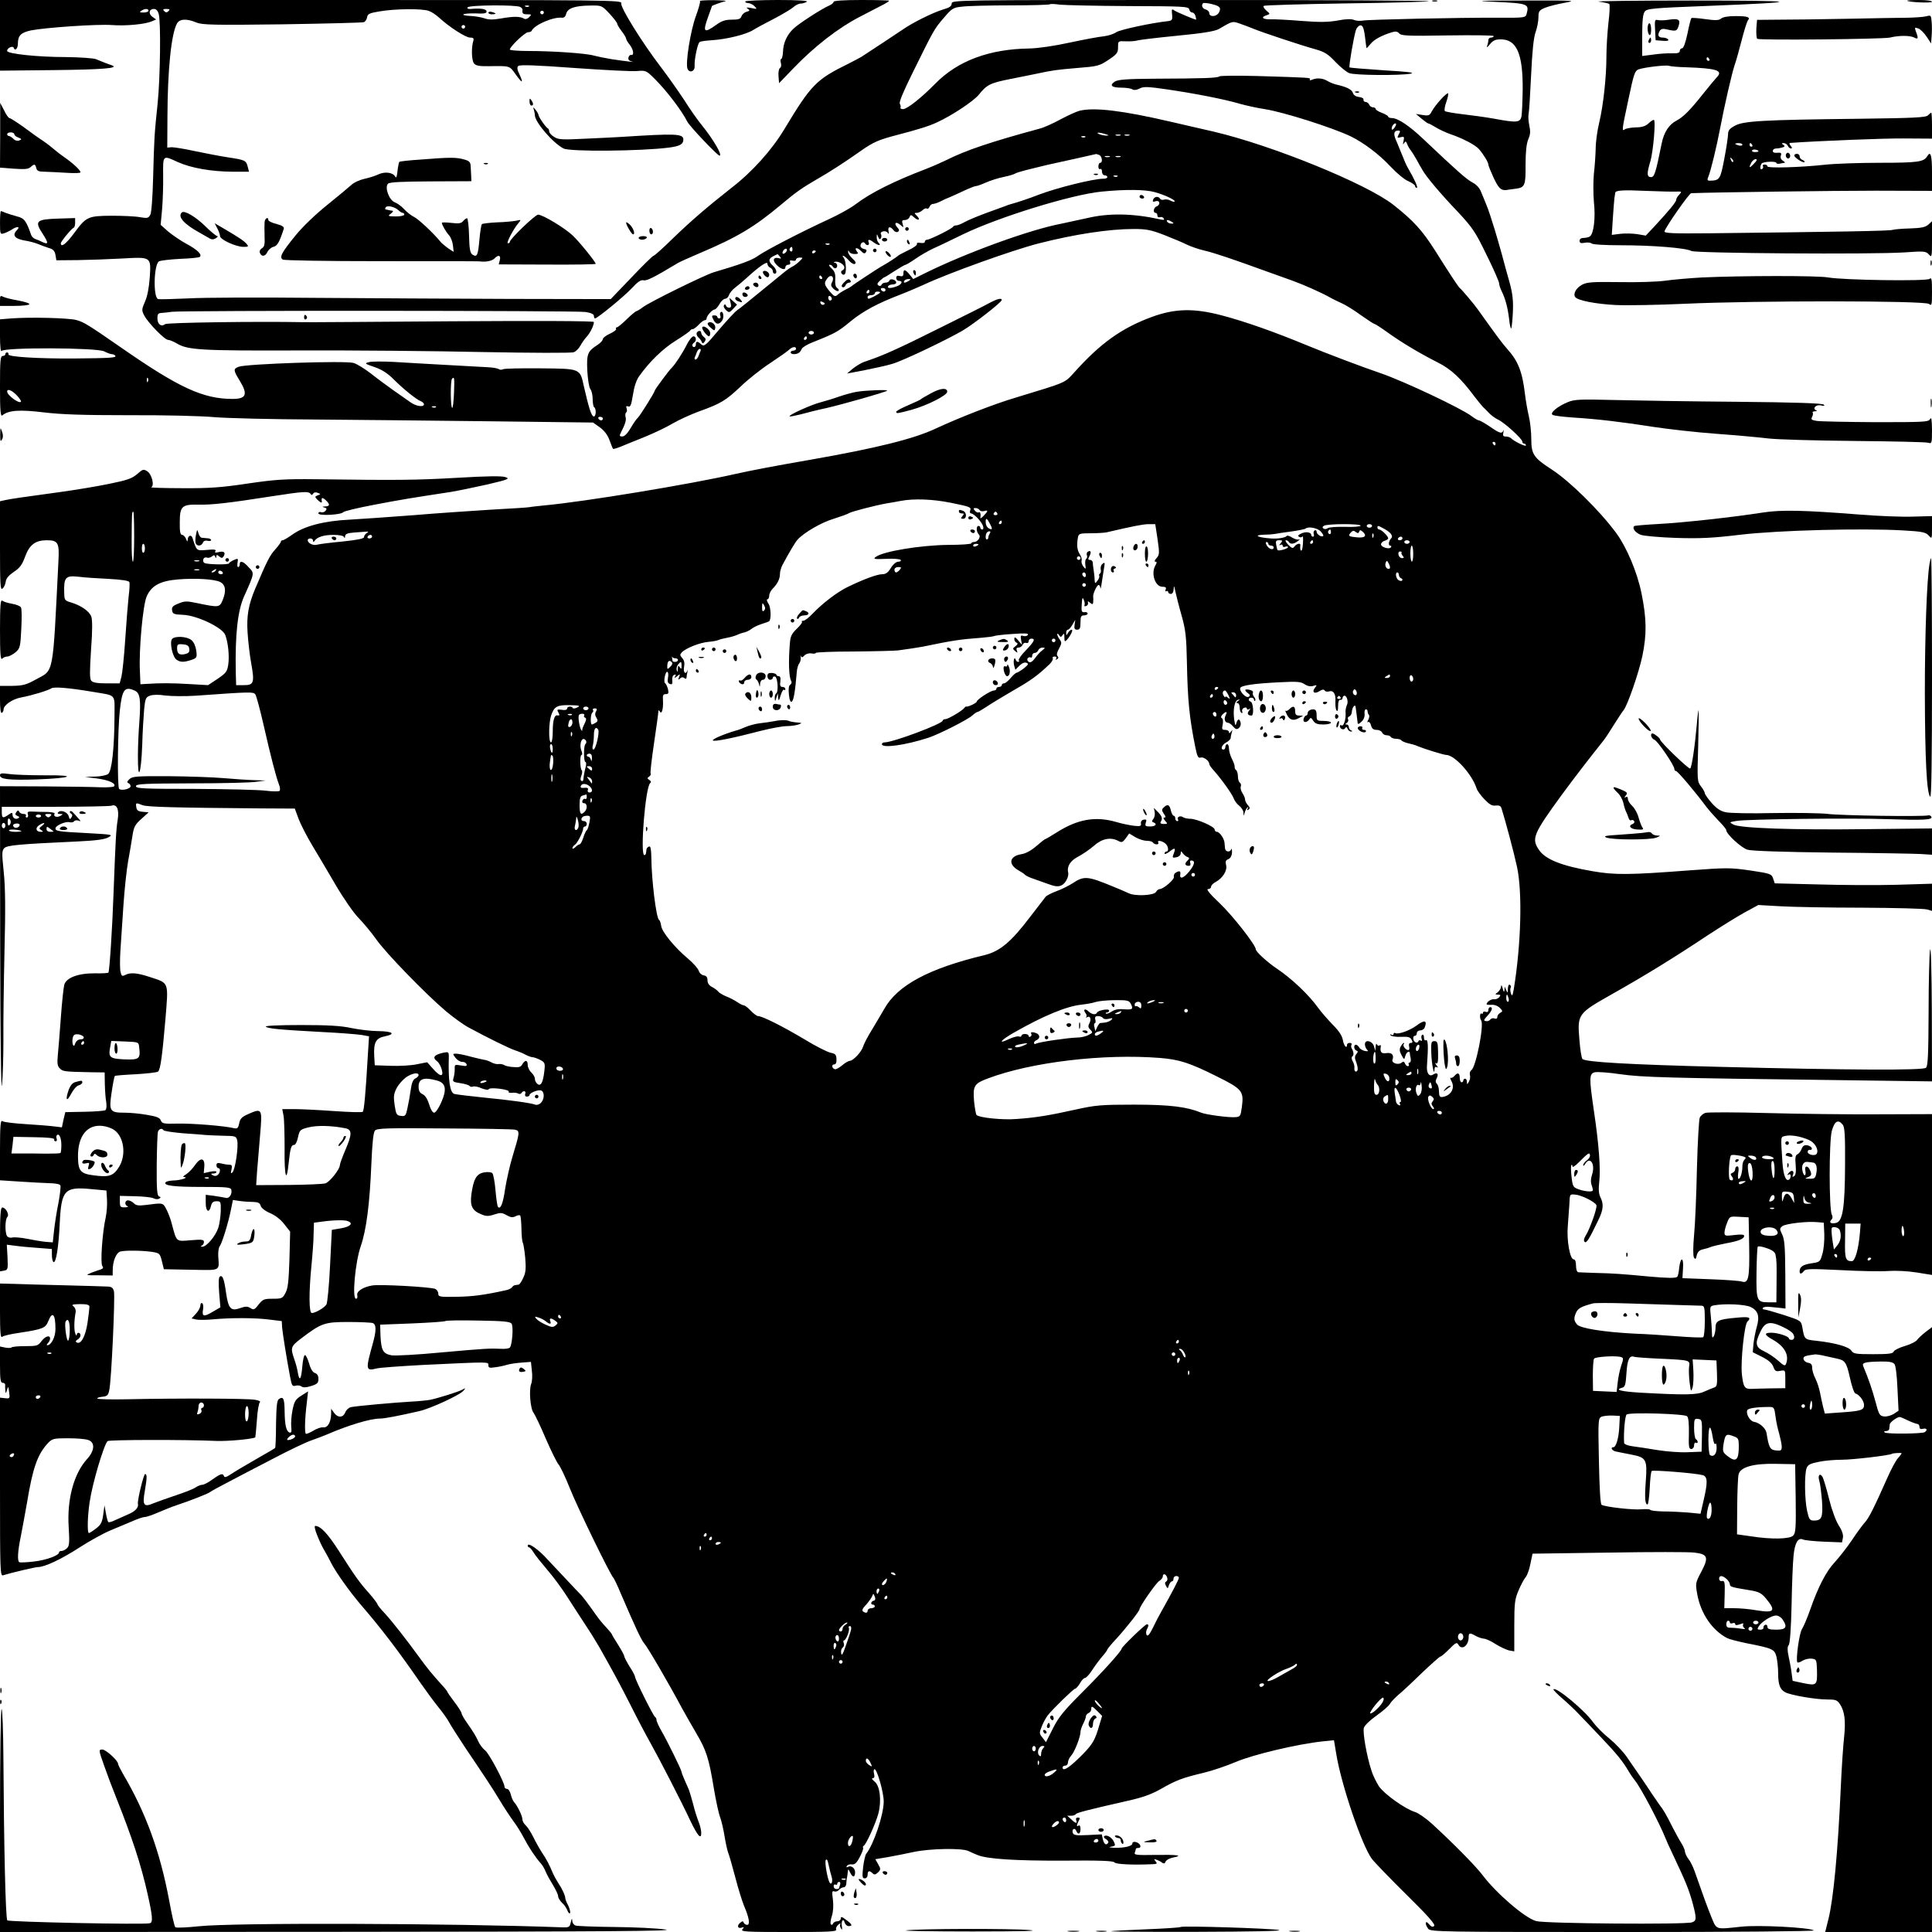 <svg version="1" xmlns="http://www.w3.org/2000/svg" width="1440" height="1440" viewBox="0 0 1080 1080"><path d="M0 19.7v19.8l29.2-.3c28.5-.3 37.8-1.1 33.3-2.7-2.2-.7-4.4-1.6-8.8-3.4-1.6-.6-8.9-1.1-17-1.2-15.5 0-32.5-1.8-32.7-3.4-.2-1.6 3.2-3.2 3.7-1.7.7 2 2.3.3 2.3-2.4 0-4.5 1.7-6.2 7.3-7.4 8.1-1.6 37.2-3.6 45.2-3 7.6.6 18.6-.4 22.4-2.1l2.4-1-2.1-1.5c-2.4-1.7-1.9-4.4.9-4.4 1.2 0 2.1 1 2.6 2.7 1.3 4.5.9 35.8-.6 50.3-1.8 17.2-1.9 18.7-2.5 41.2-.3 11.2-.9 19.6-1.6 20.9-1.1 1.9-1.6 2-5.8 1.3-2.6-.5-9.7-.8-15.9-.8-13.2.1-14.1.5-21 9.9-4.3 5.8-7.3 8.1-7.3 5.5 0-1 6-8.3 7.3-8.8.4-.2.7-1.5.7-2.8v-2.5l-9.6.3c-12.2.4-13.2 1.4-8.6 8.4 3.4 5.3 3.4 6.3-.1 4.7-1.2-.6-3-1.4-4-1.7-.9-.3-2-1.4-2.3-2.3-2.7-7.8-3.8-9.3-7.8-10.3-2.3-.6-5.1-1.5-6.4-2-1.3-.6-2.5-1-2.7-1-.3 0-.5 3-.5 6.6 0 6.3.1 6.5 2.3 5.8 1.2-.4 3.1-1.3 4.2-2 2.9-2 5.1-1.9 3 .2-2.8 2.8-1.4 4.8 4 5.8 2.8.4 6.4 1.4 8 2.1 1.7.7 4.3 1.7 6 2.2 2.2.6 3.1 1.6 3.5 3.8l.5 3 12-.1c6.6-.1 17.7-.5 24.8-.9 16.3-.9 16.2-1.1 15.4 10.7-.4 5.5-1.3 10.4-2.6 13.3-1.9 4.4-2 4.9-.5 7.8C82.7 180.4 92 190 94 190c.8 0 2.9.9 4.7 1.9 6.2 3.8 13.3 4.2 69.2 4 29.5-.1 75.4.3 102.1.9 26.9.5 49.4.6 50.7.1 1.2-.4 2.9-2.1 3.7-3.6.8-1.5 2.4-3.8 3.5-5 2-2.1 4.1-6.4 4.1-8.3 0-.6-31.7-.7-79.7-.4-43.9.3-81.1.6-82.8.5-24.8-.5-76.2.2-77.2 1.1-2.1 1.7-4.3.1-4.3-3.2 0-2.6.4-3 2.8-3.1 1.5-.1 3.8-.4 5.2-.6 4.5-.8 226.3-.7 231.3.1 3.1.5 4.7 1.2 4.7 2.2 0 .8.3 1.4.6 1.4 1.3 0 16.3-12.3 20.5-16.8 3.4-3.7 5.2-4.9 6.7-4.5 1.7.4 5.9-1.7 19.2-9.7.8-.5 6.3-3 12.2-5.5 21-8.9 30.5-14.6 45.3-27 8.4-7.1 11.9-9.5 20.5-14.5 7.2-4.1 15.5-9.5 24.7-16 6.6-4.6 9.6-5.9 19.6-8.5 11.9-3.1 18.4-5.1 22.7-7.2 8.3-3.8 20.3-11.8 23.2-15.4 4.5-5.6 6.3-6.5 17.9-8.8 5.7-1.1 12.4-2.5 14.9-3 8.5-1.8 10.5-2.1 22.3-3.1 11.2-.9 12.2-1.1 17.3-4.5 4.8-3.2 5.4-4 5.4-7.1 0-3.5 0-3.5 4.3-3.3 2.3.1 5.1-.1 6.2-.4 1.1-.4 11.1-1.6 22.3-2.7 14.6-1.4 21.1-2.5 23.4-3.7 7.9-4.6 7.6-4.5 11.6-3.2 2 .7 5.5 2 7.7 2.9 5 2.1 27 9.4 35 11.6 4.9 1.4 6.9 2.6 11 7 2.8 2.9 6.3 5.8 7.8 6.3 3.1 1.2 28 1.4 34.2.3 2.9-.6-1.3-1.1-14.9-1.9-10.3-.7-19-1.4-19.2-1.6-.5-.5 2.2-16.3 3.5-20.7.4-1.4 1.5-2.6 2.4-2.8 1.6-.3 2.3 1.8 3.1 9.3.2 1.6.4 3.2.5 3.4 0 .2 1-.8 2.2-2.3 2-2.5 6.2-4.8 12.1-6.6 2-.6 3-.4 4 .7 1.1 1.3 4.7 1.5 27 1.1 14.2-.2 25.8-.1 25.8.4 0 .4-.7.8-1.5.8s-1.5.6-1.5 1.4c0 .8-.3 2.3-.7 3.3-.4 1.1.3.7 1.6-1 1.7-2.1 3.1-2.7 6-2.7 8.9 0 12.4 7.9 12.3 27.8-.1 6.9-.4 13.8-.7 15.4-.8 3.3-2.6 3.5-15 1.2-4.4-.8-12.3-1.9-17.5-2.5-5.2-.6-9.8-1.4-10.3-1.8-.4-.4-.1-2.7.8-5.1.8-2.4 1.3-4.5 1-4.8-.7-.7-7.2 6.5-9.1 10-1.2 2.4-1.8 2.6-5.1 2.1l-3.8-.6 3.1 2.6c1.8 1.5 3.5 2.7 3.8 2.7.4 0 2.3 1 4.4 2.3 2 1.2 5.5 2.8 7.7 3.6 6.7 2.2 14.2 6.1 16.2 8.4 2.6 3 5.3 7.4 5.3 8.7 0 .6 1.4 4 3 7.5 3 6.3 4.3 7.4 8.5 6.5.5-.1 2.2-.3 3.8-.5 5.1-.7 5.6-1.7 5.5-13.3 0-7.4.5-11.8 1.5-14.3 1.2-2.7 1.3-4.5.6-7.7-.5-2.4-.7-5.3-.4-6.5.3-1.2.9-11 1.4-21.7.6-13.1 1.4-21 2.5-24 .9-2.5 1.6-6.2 1.6-8.3 0-3.4.4-4 3.8-5.4 2-.8 7.1-2.1 11.2-2.8C881.8.3 879.7.2 851.5.3c-25 0-28.2.2-16.5.7 19.2.9 19.9 1.1 18.4 6.7-.6 2.2-.9 2.3-15.8 2.2-21.6-.1-72.6 1-75.7 1.6-1.4.3-3.7.2-5.1-.4-1.6-.6-4.7-.5-9.2.4-5.2.9-9.9 1-20 .2-7.2-.6-15-1-17.3-.9-4.5.1-5.8-1.2-2.2-2.3 2-.7 2-.7-.2-2.6-1.2-1-1.9-2.2-1.5-2.6.4-.4 21.2-1 46.2-1.4 25-.3 45.7-.9 46.1-1.2.3-.4-59.5-.7-133-.7C533.5 0 532 0 532 2c0 1.4-1.2 2.3-4.8 3.3-5.6 1.7-17 7.3-22.7 11.3-3.7 2.5-18.5 12.3-23 15.2-1.1.6-4.2 2.3-7 3.7-18.3 9-20.9 11.6-36.1 36.8-6.9 11.5-17.9 23.8-29.5 32.7-13.7 10.8-22.9 18.7-33.1 28.6-5.3 5.2-10 9.4-10.5 9.4-.4 0-6 5.4-12.3 12.1l-11.6 12.1-56.4-.1c-31.1-.1-80.6-.4-110-.6-29.4-.3-60.7-.2-69.5.3-8.8.4-16.5.6-17.1.4-2.9-.9-2.4-19.6.5-21.1.9-.5 6.2-1.1 11.9-1.4 5.6-.2 10.5-.7 10.9-1.1 1.4-1.3-1.4-4-7.3-7.2-3.2-1.7-7.9-4.9-10.3-6.9l-4.3-3.8.8-8.6c.4-4.7.7-13.2.6-18.9-.1-11.7-.3-11.5 8.2-7.6 7.3 3.3 18.6 5.3 30.5 5.4h9.3l-.7-2.7c-.9-3.6-1.4-3.9-10.9-5.3-4.5-.7-12.8-2.3-18.6-3.5-5.8-1.3-11.6-2.2-13-2.2l-2.5.2.1-17.5c.1-25.8 2.1-45.9 5.3-51.8 1.4-2.7 5.5-2.9 10.9-.6 3.2 1.3 9.1 1.5 47.9 1 24.3-.4 44.9-.9 45.7-1.2.8-.3 1.6-1.5 1.8-2.7.3-1.9 1.3-2.4 6.8-3.3 8.4-1.5 24.1-1.7 27.7-.3 1.5.5 4.2 2.3 5.8 3.8C251 15 260.3 21 262.7 21c1.9 0 2.3.4 1.9 1.8-1.2 3.8-1 11 .4 12.7 1 1.2 2.9 1.6 8.4 1.5 11.8-.2 11.4-.3 14.8 4.5 3.7 5.2 4.6 5.3 2.2.1-1.3-2.6-1.5-3.9-.7-4.7.8-.8 9.6-.5 31.4 1.1 16.7 1.2 32.6 2 35.2 1.7 4.7-.4 5-.3 9.8 4.5 6.7 6.7 15.2 17.9 18.1 23.8 1.3 2.6 16.8 18.9 18 19 1.9 0-3.5-9.2-10.1-17.3-1.9-2.3-6.3-8.5-9.7-13.9-3.5-5.3-9.3-13.5-12.9-18.2C359 23.9 346.7 4.1 347.3 1.9 347.8 0 344.7 0 173.9 0H0v19.7zM682 5c0 .9-.5 2.1-1.2 2.8-1.7 1.7-4.8 1.5-4.8-.4 0-.9-.9-1.8-2-2.1-1.9-.5-2.6-2.3-1.5-3.5.3-.3 2.6-.1 5 .5 3.1.7 4.5 1.6 4.5 2.7zm-51.1-1.6c31.1.1 33.6.2 33.9 1.9.2.9.9 1.7 1.7 1.7.7 0 1.5.9 1.8 2 .3 1.1.4 2 .4 2-1 0-11.5-4.5-12.5-5.3-1.1-.9-1.3-.5-1 2.3.3 3.1 0 3.5-2.2 3.8-9.4 1-26.9 4.8-29 6.2-1.4 1-4.5 2-7 2.3-2.5.2-11 1.8-19 3.5-8.6 1.9-17.7 3.2-22.5 3.3-22.5.3-40.2 6.9-52.7 19.7-7.9 8-15.7 14.2-18 14.2-1 0-1.7-.4-1.4-.8.2-.4.1-1.4-.4-2.2-.5-.9 1.9-6.7 7.2-17.4 11.9-24.1 11.9-24.2 17.3-30.5 4.7-5.5 5.3-5.9 10.5-6.4 3-.4 15.2-.7 26.9-.7 11.8 0 21.7-.3 22-.6.3-.3 2.8-.2 5.5.2 2.8.3 20.1.7 38.5.8zm-340.1.5c.8.4 1.3 1.1 1.3 1.5-.3 2.1.2 2.6 2.6 2.6 2.5 0 2.6.1 1.1 1.6-1 1-2.1 1.3-2.9.8-2.1-1.3-6-1.3-12.7-.1-4.7.8-7.1.8-9.5-.1-1.8-.6-5.4-1.2-8-1.3-2.6-.1-4.3-.6-3.6-.9.6-.4 3.8-.6 7-.5 4.5.2 5.9 0 5.9-1.1 0-1.4-3.3-1.9-8.9-1.4-1.4.1-2.1-.2-1.7-.9.9-1.3 27.4-1.5 29.4-.2zm4.9-.3c-.3.3-1.2.4-1.9.1-.8-.3-.5-.6.6-.6 1.1-.1 1.7.2 1.3.5zm45 4c2.4 2.6 4.3 5.1 4.3 5.6s1.1 2.4 2.5 4.2c1.4 1.8 2.5 3.7 2.5 4.2s.9 2 2 3.4c2.2 2.8 2.6 6.1.8 5.7-.6-.1-1.3.6-1.5 1.5-.3 1.1.4 1.8 1.9 2.2 3.1.6-3.1-.1-11.2-1.3-3.6-.6-8-1.5-9.9-2-4.2-1.3-23.1-2.6-36.9-2.6-5.6 0-10.2-.4-10.2-.8 0-1.6 8.5-9.7 10.2-9.7.9 0 1.8-.3 2-.8 1.5-3.3 12.1-7.9 17-7.3 1.1.1 2-.7 2.3-2.2.8-3.1 4.8-4.5 13.4-4.6 6.4-.1 6.5-.1 10.8 4.5zM83 6c0 .5-1.2 1-2.7 1-2.2 0-2.5-.2-1.3-1 2-1.3 4-1.3 4 0zm11.2.2c-.9.9-1.5.9-2.4 0-.9-.9-.7-1.2 1.2-1.2s2.1.3 1.2 1.2zM304 7c0 .5-.4 1-1 1-.5 0-1-.5-1-1 0-.6.5-1 1-1 .6 0 1 .4 1 1zm-44 8c0 .5-.4 1-1 1-.5 0-1-.5-1-1 0-.6.5-1 1-1 .6 0 1 .4 1 1z"/><path d="M273 7.1c0 .5.9.9 2 .9s2-.2 2-.4-.9-.6-2-.9c-1.1-.3-2-.1-2 .4zM391.3.6c.3.3-.7 4.1-2.3 8.4-3 8.1-5.9 26.3-4.7 29.4 1.1 2.7 4.2 1.5 4-1.4-.3-3.5 1.7-12.9 2.8-13.5.5-.4 3.5-.8 6.7-1 8.2-.5 19.2-3.2 23.2-5.7 1.9-1.2 7.3-4.1 12-6.5 4.6-2.4 9.4-5.3 10.5-6.3 1.2-1.1 3-2 4.1-2 1 0 2.6-.5 3.4-1 1-.6-4.4-1-16.2-1-9.7 0-17.9.4-18.2.8-.2.4.5.9 1.6.9 1.2.1 2.8.9 3.7 1.9 1.5 1.5 1.3 1.6-1.9.9-2.6-.5-3.1-.4-2 .4 1.3.9 1.2 1.2-.7 1.7-1.2.3-2.5 1.5-2.8 2.5-.5 1.5-1.6 1.9-5.4 1.9-3.7 0-5.7.7-8.9 3-6.8 4.9-7.5 4-4.2-5 1.1-3 2-5.5 2-5.6 0-.3 5.5-2.3 7.5-2.7 1.1-.3-1.8-.5-6.4-.6-4.6 0-8.2.2-7.8.5zM466 1c0 .6-1.2 1.6-2.7 2.2-4.4 2-16.5 9.8-19.6 12.7-3.7 3.4-5.9 8.1-6 13.1-.1 2.2-.6 4-1 4-.5 0-.5 1-.2 2.1.4 1.3.2 2.5-.5 2.9-.6.4-1 2.4-.8 4.6l.3 3.9 8-8.3c11.8-12.3 25.1-22.6 37.3-28.9 5.9-3.1 11.9-6.2 13.5-7 1.5-.8 2.7-1.6 2.7-1.9 0-.2-7-.4-15.5-.4-9.9 0-15.5.4-15.5 1zM800.8.7c.6.2 1.8.2 2.5 0 .6-.3.1-.5-1.3-.5-1.4 0-1.9.2-1.2.5zm92.9.2c2.8.4 5.5 1 5.9 1.3.4.4.2 5.3-.5 10.8-.6 5.5-1.1 13.8-1.1 18.4 0 11.5-1.7 27.3-4 37-1.1 4.5-2 11-2 14.6-.1 3.6-.5 9.9-1 14-.4 4.2-.4 11.2 0 15.9 1 8.9-.1 17.9-2.3 19.3-.6.4-2.2.8-3.4.8-1.5 0-2.3.6-2.3 1.6 0 1.3.7 1.5 2.9 1.1 1.5-.3 3.3-.1 3.8.4.6.6 7.6 1 16.4 1 17.6 0 36.4 1.5 39.4 3.2 2.4 1.3 100.5 2 119 .8 11.2-.8 12.1-.7 13.8 1.2 1.6 1.8 1.7 1.5 1.7-8.3v-10.3l-2.1 1.9c-1.6 1.4-3.9 1.9-10.2 2.1-4.4.1-8.8.5-9.7.8-1.4.6-30.8 1.1-101.8 1.9-22.1.2-26.2 0-25.7-1.2 1.2-3.2 13.8-21.2 14.9-21.2 11.6-.5 79.9-1.4 103.4-1.4l31.2.1V96.3c0-9.7-.8-12.2-2.7-8.9-1.9 3.1-5.2 3.6-26.5 3.6-11.7 0-25.6.5-30.8 1.1-14 1.5-32 2-32 .9 0-.6-.7-1-1.6-1-.8 0-1.3.4-.9.9.3.5.1 1.2-.5 1.6-1.2.7-1.3-1.5-.2-3.1.8-1.1 8.2-1.4 8.2-.3 0 .4.8.6 1.8.4.9-.2 2.2-.4 2.7-.5.6 0 .2-.5-.8-1.1-1.1-.7-1.6-1.7-1.2-2.9.5-1.5.1-1.8-2-1.6-1.6.2-2.5-.2-2.5-1s.9-1.4 1.9-1.4c1.1 0 2.7-.3 3.6-.6 1.3-.5 1.4-.8.3-1.5-1-.7-.9-.9.3-.9.9 0 1.9.7 2.3 1.5.3.8 1.1 1.5 1.7 1.5.8 0 .8-.4-.1-1.5-.7-.8-.9-1.5-.4-1.6 15.6-1.1 51.8-2.6 63.6-2.5l15.8.1v-7.3c0-3.9-.2-7.2-.4-7.2-.3 0-1.1.7-1.9 1.5-1.2 1.2-7.8 1.5-38.8 1.9-52.9.6-64.5 1.2-69.1 3.9-2.9 1.5-3.8 2.7-3.8 4.6 0 1.4-.9 7.6-2.1 13.8-2.2 11.7-2.6 12.2-8.1 12.3-1.4 0-1.6-.4-.8-2.3 1.2-2.7 4.6-16.6 6.4-26.2 2.5-13.2 6.8-31.8 8.2-35.9.8-2.2 2.6-8.6 4-14.1s3-10.5 3.5-11.1c1.5-1.8-.1-2.4-6.9-2.4-4.1 0-7.1.5-8.1 1.4-1.3 1-3 1.1-8.8.3-4-.6-7.5-.8-7.8-.6-.3.3-1.3 4.2-2.2 8.7-1.1 5.1-2.2 8.2-3 8.2-.7 0-1.3.7-1.3 1.5 0 1-1.1 1.4-4.2 1.3-2.4-.1-7.1.2-10.5.7l-6.3.8V19.8c0-8.1.4-12 1.4-13.3 1.2-1.7 4.2-2 35.2-3.2 56-2.2 53.4-3-9.1-3-31.3 0-54.7.3-51.8.6zM955.5 33c.3.5.1 1-.4 1-.6 0-1.1-.5-1.1-1 0-.6.2-1 .4-1 .3 0 .8.4 1.1 1zm-13 4.6c17.2.6 20.9 1.8 17.2 5.6-.7.7-4 4.7-7.3 8.8-7.6 9.6-11.4 13.4-15.2 15.4-4.2 2.2-7 6.4-8.3 12.7-3.4 16.9-4.1 18.9-6 18.9-2.3 0-2.4-2-.4-8.6 1.7-5.6 3.2-23.4 2-23.4-.5 0-1.9.9-3.1 2.1-1.5 1.4-3.6 2.1-7 2.1-2.7.1-5.5.6-6.1 1.1-1.8 1.3-1.7.5 2.1-17.2 2.9-13.8 3.5-15.5 5.5-16.3 3.4-1.2 15.3-2.6 17.1-2 .8.3 5.1.7 9.5.8zM974 80.9c0 .5-.9.7-2 .4-1.1-.3-2-.7-2-.9 0-.2.9-.4 2-.4s2 .4 2 .9zm5.5.1c.3.5.1 1-.4 1-.6 0-1.1-.5-1.1-1 0-.6.2-1 .4-1 .3 0 .8.4 1.1 1zm3.5 3.6c0 .2-.9.4-2.1.4-1.1 0-1.8-.4-1.4-1 .5-.8 3.5-.3 3.5.6zm-14.2 5.9c-.3.3-.9-.2-1.2-1.2-.6-1.4-.5-1.5.5-.6.7.7 1 1.5.7 1.8zm13.2-1c0 .3-.9 1.4-2 2.5-2.2 2.2-2.5 1.9-1-1.1 1-1.7 3-2.7 3-1.4zm-45.1 17.6c3.3-.1 3.4 0 1.8 1.7-1 1-1.7 2.3-1.7 2.9 0 1.2-3.6 5.6-12.2 14.9l-4.8 5.1-4.7-.8c-2.7-.4-6.9-.5-9.5-.2l-4.8.6.6-9.4c.3-5.2.8-10.3.9-11.4.2-1.1.4-2.3.4-2.7.2-1.4 4.1-1.7 17.1-1.1 7.4.3 15 .5 16.9.4zM1066.1.4c1 .9 13.9 1.4 13.9.6 0-.6-3.2-1-7.2-1-3.9 0-6.9.2-6.7.4z"/><path d="M1076.8 9.1c-1.6.4-6.1.7-10 .8-4 0-19.4.3-34.3.6-14.8.3-32.2.5-38.7.5l-11.6.1-.4 5c-.1 2.8.1 5.3.5 5.6 1.4.9 70.1.2 74.2-.7 5.3-1.3 11.2-1.2 13.6 0 2.2 1.2 2.4.4.9-3.4-.8-2.3-.7-2.4 1.3-1.7 1.2.4 3.3 2.5 4.7 4.6l2.5 3.8.3-4.2c.2-2.2.2-5.8 0-7.9-.3-3.7-.4-3.8-3-3.1zM933 11c-2.4.4-5.3.5-6.3.2-1.6-.4-1.8.1-1.5 5.4l.3 5.9 3.9.3c2.5.2 3.6 0 3.1-.7-.3-.6-1.7-1.1-3.1-1.1-2.5 0-3-1.4-1.5-3.9.6-.9 1.8-1.2 3.7-.7 5.3 1.2 5.7 1.1 6.7-1.7 1.2-3.7.2-4.5-5.3-3.7zm-12 4.9c0 1.7.5 3.3 1 3.6.6.4 1-.8 1-2.9 0-2-.4-3.6-1-3.6-.5 0-1 1.3-1 2.9zm.6 6.6c-.3.8-.1 1.5.4 1.5.6 0 1-.7 1-1.5s-.2-1.5-.4-1.5-.6.7-1 1.5zm-240 20.2c-.8.9-8.9 1.2-36.6 1.3-15.2.1-20 .5-21.8 1.6-3.2 2.1-1.8 3.4 3.6 3.4 2.6 0 5.3.4 6.1.9 1 .6 2.4.5 4.1-.4 2.3-1.2 4.5-1.1 15.6.5 15.5 2.3 31.6 5.4 40.4 8 3.6 1 9.9 2.4 14 3 10.7 1.7 37.7 10.3 48 15.2 7.4 3.6 16.1 10.2 22.5 17.1 3.4 3.6 7.7 7.2 9.8 8 2 .9 3.7 2.1 3.7 2.6 0 .6.5 1.1 1 1.1.9 0-1.3-4.8-4.9-11-.9-1.5-1.7-3.3-4.4-10-.8-1.9-1.9-4.8-2.6-6.3-1.2-3.1-.8-4.7 1.5-4.7 1.2 0 1.3.4.3 2.1-1 2-.9 2.1 1.1 1.6 1.9-.5 2.1-.3 1.6 2.1-.5 2-.4 2.3.3 1.2.8-1.2 1.1-1.1 1.7.5.4 1.1 1.3 2.7 2 3.5.6.8 2.1 3.1 3.2 5.1 1.1 2 2.6 4.7 3.4 6 2.1 3.7 9.4 12.5 19.6 23.2 8.4 9 9.9 11.2 16.2 24.2 3.9 7.8 7 15 7 15.8 0 .8.6 2.8 1.4 4.4 2.1 4.2 3.4 9.1 4.2 15.6.3 3.2.9 5.6 1.2 5.3.2-.3.7-4.3.9-8.9.3-6.5-.1-10.2-1.7-16.3-1.2-4.3-3.3-11.7-4.5-16.4-1.3-4.7-3.1-10.8-3.9-13.5-.9-2.8-2.1-6.6-2.7-8.5-.6-1.9-1.7-4.9-2.4-6.5-.7-1.7-1.9-4.5-2.6-6.3-.8-2.1-2.5-4-4.8-5.2-3.3-1.7-8.9-6.7-27.6-24.4-7.6-7.2-14.1-11.6-17.4-11.6-1.2 0-2.1-.4-2.1-.8s-1.6-1.4-3.5-2.1c-1.9-.7-3.5-1.7-3.5-2.2 0-.5-.7-.9-1.5-.9-.9 0-1.8-.7-2.1-1.5-.4-.8-1.2-1.5-2-1.5s-1.3-.6-1.2-1.3c.2-.7-.9-1.3-2.6-1.5-1.7-.2-3-1.1-3.3-2.2-.5-1.9-3.5-3.4-8.8-4.6-1.6-.3-4-1.3-5.2-2-2.7-1.7-6-2-8.7-.9-1.1.5-1.7.5-1.4-.1.7-1 .3-1-29.2-1.9-11.3-.3-20.9-.2-21.4.2zM779.8 71c-1.4 2.2-2.4 1.9-1.5-.5.4-.8 1.1-1.5 1.7-1.5.6 0 .6.7-.2 2z"/><path d="M757.8 51.7c.7.3 1.6.2 1.9-.1.4-.3-.2-.6-1.3-.5-1.1 0-1.4.3-.6.6zm-461.8 5c0 1.3.5 2.3 1 2.3 1.3 0 1.3-1.1 0-3-.8-1.2-1-1.1-1 .7zM.1 75.6L0 93.7l7.7.6c6 .4 8.1.3 9.4-.9 2.1-1.9 2.6-1.8 3.2.6.4 1.6 1.4 2 4.9 2 2.3.1 7.8.3 12.1.6s7.7.2 7.7-.3c0-1.2-4.4-5.2-9-8.4-1.9-1.3-4.4-3.2-5.5-4.2-1.1-1-4-3.3-6.5-5-2.5-1.6-7.5-5.2-11.1-7.9C9.2 68.2 5.8 66 5.3 66s-1.9-1.9-3-4.3L.1 57.5v18.1zM8 75c0 .6 1 1.5 2.3 1.9 1.9.8 2 1 .5 1.6-1.1.4-2.4.1-3.3-.9-.9-.9-2.1-1.6-2.6-1.6s-.9-.5-.9-1c0-.6.9-1 2-1s2 .5 2 1zm290.4-13.7c.3 1 .6 2.4.6 3.1 0 3.8 10 15.5 16 18.6 3.6 1.9 43.7 1.5 59-.5 6.1-.8 8-1.9 8-4.5 0-3.3-4.4-3.4-34.1-1.5-2.4.2-11.4.6-20 1-13.9.7-15.8.6-18.2-1-1.5-.9-2.7-2.3-2.7-3 0-.7-.3-1.5-.7-1.7-1.1-.4-5.3-6.5-5.3-7.6 0-.4-.7-1.7-1.6-2.8-1.4-1.7-1.5-1.7-1-.1zm305.1.6c-1.6.4-6.5 2.6-10.8 4.9-4.2 2.3-9.4 4.6-11.5 5.1-27.3 7.4-41.3 12.1-52.2 17.6-2.5 1.2-7.6 3.5-11.5 5-17.8 6.8-30.8 13.3-39.1 19.6-2.7 2.1-9.5 5.9-15 8.4-15.4 7.1-35.5 17.5-39.8 20.6-3.3 2.4-9.4 4.6-24.6 9.1-4.8 1.4-35.8 16.6-39.6 19.5-1.7 1.3-3.4 2.3-3.8 2.3-.3 0-2.7 2-5.3 4.5-2.5 2.5-5 4.5-5.5 4.5s-.7.4-.4.9c.3.4-1.2 1.6-3.4 2.6s-4 2.4-4 3c0 .7-1.2 2.1-2.7 3.1-5.9 3.8-6.4 5.1-6 14.6.3 5 1 9.4 1.7 10.3.7.8 1.3 3.3 1.3 5.5s.4 4.3.8 4.6c1.4.8 1.1 5.6-.3 5.2-1.3-.5-2.7-5-5.4-16.8-2.2-10.1-1.7-9.9-24.5-10.1-10.7-.1-20.1.1-20.7.5-.7.4-1.8.4-2.4-.1-.7-.4-3.3-.9-5.8-1-2.5-.1-13-.7-23.5-1.3-10.4-.6-23.8-1.3-29.6-1.7-5.9-.3-11.9-.3-13.5.1-2.8.7-2.6.9 3 2.8 4.1 1.4 7.3 3.5 10.5 6.7 5.5 5.5 12.9 11.5 15.4 12.4.9.4 1.7 1.1 1.7 1.7 0 1.8-4.6 1.1-7.8-1.3-1.7-1.2-5.9-4.2-9.4-6.6-3.5-2.5-9.2-6.7-12.6-9.4-3.5-2.7-7.8-5.3-9.5-5.8-4.6-1.4-59.9.5-64.2 2.1-3.2 1.2-3.1 1.9.5 7.8 4.7 7.7 3.7 10.2-4 10.2-16.4 0-29.9-6.2-62-28.5-18.6-12.9-21.2-14.5-25.3-15.6-4.5-1.2-26.1-1.7-36.4-.9l-6.3.5v9.5c0 5.6.4 8.9.9 8.2 1.3-2.1 53-1.9 57.3.2 1.7.9 3.7 1.6 4.4 1.6.7 0 1.5.4 1.9.9.6 1.1-2.8 1.3-23.5 1.5-19.5.1-36.6-.9-36.3-2.3.2-.6-.2-1.1-.7-1.1-.6 0-1 .4-1 1 0 .5-.7 1-1.5 1-1.3 0-1.5 2.6-1.5 17.1 0 13.6.3 16.9 1.3 16.1 3.5-2.9 9.7-3.3 23-1.7 10 1.2 21.7 1.6 47.7 1.6 19-.1 40.6.4 48 1.1 7.4.6 32.2 1.2 55 1.3 22.8.2 67.4.6 99 1l57.5.7 3.7 2.6c2.5 1.8 4.4 4.2 5.5 7.2.9 2.5 1.8 4.7 2 4.9.1.2 2-.3 4-1.1 2.1-.9 8.1-3.3 13.3-5.4 5.2-2.1 12.4-5.5 15.9-7.6 3.6-2.1 10.2-5.1 14.8-6.8 12.3-4.4 15-6.1 23.3-13.9 4.1-4 11.6-9.9 16.5-13.1 5-3.3 9.7-6.6 10.6-7.5 1.8-1.7 3.9-2 3.9-.5 0 .5-.7 1-1.5 1s-1.5.4-1.5 1c0 1.2 3 1.3 4.6.2.6-.4 1.3-1.4 1.6-2.2.3-.8 3.2-2.6 6.4-3.8 12.1-4.8 13.8-5.7 20.8-11.5 7.2-5.9 15.3-10.2 28.1-15.1 3.9-1.5 9.7-4 13-5.5 13.9-6.5 49.6-19.3 64-23 20.4-5.2 39.5-8.1 53.3-8.1 7 0 9.6.5 17.1 3.4 4.8 1.9 10.6 4.3 12.7 5.4 2.1 1 6.4 2.5 9.4 3.2 5.4 1.2 16.3 4.9 35 11.7 5.2 1.9 11.8 4.2 14.5 5.2 2.8 1 7.7 3 11 4.5 5.7 2.6 7.4 3.4 11.3 5.6.9.5 3.3 1.6 5.2 2.5 1.9.8 6.7 3.7 10.5 6.5 3.9 2.7 7.3 5 7.7 5 .4 0 3.7 2.1 7.3 4.7 7.9 5.7 18.3 11.9 28.2 16.9 7.4 3.7 13 8.9 20.5 19 2.1 2.7 4.2 5.3 4.8 5.9.6.5 2.1 2 3.3 3.3 1.2 1.3 3.5 3 5.2 3.8 3.6 1.7 13.5 10.7 13.5 12.3 0 .6.5 1.1 1 1.1.6 0 1 .4 1 1 0 .9-6.5-2.2-8.4-4.1-.6-.5-1.8-.9-2.9-.9-1.4 0-1.7-.5-1.3-2.3.3-1.2.3-1.6 0-1-.9 1.9-2 1.6-7.5-2.2-2.8-1.9-5.6-3.5-6.2-3.5-.5 0-2.4-1.1-4.1-2.4-5.8-4.4-37.8-19.5-50.6-23.9-11.1-3.8-30.4-11.1-41.5-15.7-17.9-7.4-34.2-13.2-47.5-16.7-15.5-4.1-26.2-3.9-39.2.9-16.8 6.2-28.6 14.6-43.3 31-5.5 6-3.9 5.3-32.5 14-12.2 3.6-31.4 11.1-45 17.4-12.1 5.7-32.9 10.9-70 17.4-20.2 3.5-32.7 5.9-41.7 7.9-25.4 5.8-84.8 15.6-106.8 17.6-3.8.4-7.7.8-8.5 1-.8.2-10.5.8-21.5 1.4-11 .7-30.6 2-43.5 3.1-12.9 1-29 2.1-35.8 2.5-14.2.7-25.3 3.6-32 8.5-2.3 1.6-4.6 3-5.2 3-.5 0-1 .4-1 .8 0 .5-1.4 2.4-3.1 4.3-3 3.3-4.4 5.9-11.2 21.9-3.8 9-4.9 15.3-4.3 24.5.3 4.9 1.2 12.7 2 17.1 2 11.1 1.5 12.4-4 12.4H132l-.2-7.3c-.4-20.6 1-34.1 4.6-42.2 6-13.4 5.9-13 2.6-16.4-3-3.4-5-4-5-1.6 0 .8-.4 1.5-.9 1.5-.4 0-.6-1.1-.3-2.5.4-2.4.3-2.5-2.2-1.4-1.4.7-2.6 1.5-2.6 1.8 0 .9-12.3.7-13.7-.2-1.6-1-.5-3.7 1.3-3 .8.3 2.1 0 2.8-.6 1.1-.9 1.5-.9 1.9.1.4 1 .6 1 .6-.1.1-1.1.4-1.1 1.7 0 1.3 1 1.7 1 2.4-.1 1.3-2.1.2-3.1-2.7-2.4-1.9.5-2.4.4-1.9-.5.6-.9-.6-1.1-4.7-.7-6 .5-5.7.7-8.1-6.7-.7-2.1-2.6-1.3-2.7 1.1 0 1.2-.3 1.1-.9-.6-.5-1.2-1.5-2.2-2.2-2.2-1 0-1.4-1.9-1.3-7.1 0-8.9 1.2-10 10.5-9.8 7 .2 16.9-.9 41.1-4.7 17.5-2.7 20.5-2.9 21.5-1.3.5.8.9.7 1.4-.1.5-.8 1.5-1 2.6-.5 1.8.7 1.8.7 0 1.4-1.7.7-1.7.8-.2 2.4 1.9 1.8 2.7 2.1 2.5.9-.4-2.1.3-2.3 2.1-.7 2.6 2.4 2.5 3.5-.2 3.6-1.8.1-1.9.2-.5.6 1.4.4 1.5.8.7 1.8-.6.8-1.8 1.1-2.6.8-.8-.3-1.4 0-1.4.7 0 1.5 12.8.8 13.9-.7.3-.5 8-2.4 17.1-4.1 15.1-2.9 20.7-3.8 43-7.2 4.1-.7 13.4-2.6 20.5-4.2 11.9-2.8 12.7-3.2 10-4.1-2.1-.7-10.3-.6-27 .4-23 1.3-32.5 1.4-78.5.8-17.9-.2-22.8.1-38.5 2.4-14.7 2.2-21.4 2.7-36.5 2.6-10.2 0-18-.3-17.5-.5 2-.8.4-7.2-2.1-8.9-2.2-1.4-2.5-1.3-5.7 1.5-2.9 2.5-5.5 3.4-15.8 5.5-6.8 1.4-18.9 3.4-26.9 4.5-21.3 2.9-28.2 3.9-31.3 4.6l-2.7.6v25c0 21.7.2 24.9 1.4 23.8.8-.6 1.6-2.3 1.8-3.8.2-1.8 1.6-3.5 4.5-5.5 3.4-2.2 4.7-4 6.4-8.7 2.4-6.5 5.7-9 12.1-9 6.2 0 7 1.5 6.5 11-3.3 65.9-2.4 61.2-12.6 66.8-5.4 3-7.3 3.5-13.2 3.6H0v7.9c0 4.9.4 7.6 1 7.2.6-.3 1-1.2 1-1.9 0-2.4 4.9-5.8 9.7-6.7 6.1-1.1 15.4-4 17-5.1 1.3-1 9.7-.3 22.3 1.8 14.6 2.5 13 .7 13 14.2-.1 17.6-1.5 30.4-3.6 31.9-1 .7-4.3 1.4-7.3 1.4l-5.6.2 7 .9c6.6.9 10.7 2.9 9.2 4.4-.4.4-3.7.6-7.4.5-3.8-.2-17.9-.4-31.5-.5L0 439.5.1 527c.1 55 .5 84.5 1 79.5.5-4.4.8-15.7.8-25-.1-9.4.2-31.6.6-49.5.6-23.6.5-35.8-.4-44.4-1.1-10.6-1.1-12 .3-13.5 1.7-1.6 7.8-2.2 40.6-3.7 10.4-.5 15.4-1.1 17.5-2.3 2.9-1.5 2.6-1.6-12-2.4-15.9-.8-17.5-1.1-17.5-2.6 0-1.6 5.5-4 7.7-3.5 1.2.3 2.4.1 2.7-.5.4-.5 1.4-.7 2.4-.4 1.5.6 1.5.5.2-1-.8-.9-2.1-2.4-2.9-3.2-.7-.9-1.6-1.4-1.9-1-.4.3-.1.9.5 1.3.8.5.9 1.2.2 2.2-.7 1.2-1 1.1-1.5-.7-.6-2.3-4.3-3.8-5.8-2.3-.7.7-.3 1 .9 1 1.9.1 1.9.1.2 1.1-1.9 1.1-4.1.3-3.2-1.2.4-.5-1.3-.9-3.7-1-2.4 0-6-.1-8-.2-3.2-.2-3.7.1-3.2 1.5.3 1 0 1.8-.6 1.8s-.8-.5-.5-1c.3-.6-.3-1-1.4-1-1 0-2.2-.6-2.4-1.3-.4-.9-.8-.8-1.6.3s-.6 1.6.6 2.1c1.2.4 1.3.8.5 1.3-1.5.9-3.2-.1-3.2-2 0-1.3-.3-1.3-2.2 0-3.2 2.2-3.8 2-3.8-1.4v-3h29.9c16.5 0 30.6-.3 31.4-.6 3-1.1 4.4 2 3.5 7.8-.9 5.4-1.2 11.5-2.3 40.3-.7 20.5-2.3 44.6-2.9 45.2-.3.3-3.6.5-7.5.4-9.4-.1-16.2 2.5-17.2 6.5-.4 1.6-1.3 9.9-1.9 18.4-.6 8.5-1.4 18-1.7 21.1-.4 4.4-.2 5.9 1.2 7.2 1.6 1.7 2.6 1.8 17.5 2.1l7.5.1.1 6.5c.1 3.6.4 8.2.8 10.2.3 2.3.1 4-.5 4.4-.6.4-5.9.8-11.8.9l-10.6.2-1 4.2-.9 4.3-4.1-.5c-2.2-.3-9.4-.9-16-1.3s-12.6-1.1-13.2-1.7c-1-.7-1.3 2.6-1.3 16.1v17l10.8.7c5.9.4 13.4.8 16.6.9 4 .1 6.1.5 6.4 1.4.2.8-.3 5.3-1.2 10-1 4.8-2 11.6-2.4 15.2l-.7 6.5-4-.3c-2.2-.2-6.8-1-10.3-1.7-3.5-.7-7.2-1-8.4-.7-1.1.3-2.4-.1-2.9-.9-1.2-2-1.1-9.3.2-10.6 1.3-1.3-.9-5.3-2.8-5.3-1 0-1.3 4.2-1.3 17.9v17.8l2.3-.4c2.1-.4 2.2-.8 1.9-7.5l-.4-7 4.8.6c2.7.4 8.4.9 12.7 1.2l7.7.6v3.3c0 1.9.4 3.6.9 4 1.4.8 2.9-8.4 3.5-21.9.9-18.4 2.7-20.3 17.4-18.9l8.7.8.3 5c.2 2.7-.1 7.2-.7 10-1.9 8.4-3.1 25.8-1.9 27.2.7.9.5 1.4-.8 1.9-1.1.3-3.5 1.2-5.4 1.9-3.4 1.4-3.3 1.4 4.3 1.4l7.7.1v-2.8c0-5.2 1.9-9.9 4.3-10.6 2.8-.7 11.9-.6 17.7.2 4.2.7 4.4.9 5.5 5.2l1.1 4.5 15.2.3c17 .3 15.7.9 15.2-7.6-.1-2.3.2-4.8.8-5.5 1.3-1.7 4.8-13 6.2-20l1.2-5.9 4.1.6c2.3.3 5.7.5 7.5.5 2.5.1 3.5.6 3.9 2.1.3 1.2 2.4 2.9 5.2 4.1 2.9 1.2 6 3.6 8 6.2l3.3 4.2-.4 15.5c-.4 12-.8 16.2-2.2 18.7-1.6 3.1-2 3.3-7.1 3.3-4.9 0-5.6.3-7.9 3.2-2.3 3-2.8 3.2-4.6 2-1.7-1-2.8-1-5.6 0-5.3 1.9-6.7.5-8-8.3-1.1-8-2-10.3-3.5-9.3-.7.4-.8 3.6-.4 8.9l.7 8.3-4.3 2.5c-5 3-6.1 2.7-5.4-1.3.3-1.6.1-3.2-.5-3.5-.5-.3-1 .2-1 1.3 0 1-1.1 3.1-2.4 4.5l-2.5 2.7 2.5.6c1.3.3 5.7.3 9.7-.1 9.6-.9 23.7-.9 31.7.2l6.5.8.2 3.5c.3 3.4 2.5 17.3 4.5 27.8.9 4.8 1.2 5.3 3.1 4.8 1.1-.3 2.6-.1 3.3.5.8.6 2.5.6 5.3-.3 3.5-1.1 4.1-1.7 4.1-4 0-1.8-.7-2.9-2-3.3-1.2-.4-2.4-2.3-3.2-5.3-.8-2.6-1.8-4.7-2.3-4.7-.6 0-1.2 2.8-1.5 6.2-.6 7.4-1.6 8.9-2.5 3.7-.3-2.2-1.3-5.7-2.1-7.9-2.1-6.1-1.8-6.9 3.8-11.2 11.5-8.7 13.1-9.3 26.6-9.3 6.6 0 12.7.3 13.6.6 2 .8 2 4.3 0 11.4-4.1 14.7-4 15.5 2 14 1.7-.5 13.5-1.3 26.1-2 38.1-1.8 36.5-1.8 36.5.2 0 1.4.7 1.6 3.8 1.1 2-.2 5.1-.9 6.7-1.4 1.7-.5 5.3-1 8.1-1.2l5.2-.4.5 4.9c.4 2.7.2 6.1-.4 7.5-1.3 3.5-.4 14.1 1.4 16.1.7 1 3.8 7.3 6.7 14.2 3 6.9 6.2 13.4 7.2 14.6 1 1.1 3.9 7.2 6.4 13.5 4.2 10.6 22.8 48.8 24.3 49.9.3.3 2.2 4.1 4 8.5 8.2 19.1 11.5 26.1 13.1 28 2 2.2 13.7 22.3 21.4 36.7 1.7 3.1 5.2 9.2 7.7 13.5 5.7 9.6 7.2 14.2 9.9 30.8 1.2 7.1 2.8 14.6 3.6 16.5.7 1.9 1.8 6.5 2.4 10.3.6 3.7 1.5 8 2.1 9.5.6 1.5 2.4 7.8 4 13.9 1.6 6.2 3.8 13.2 4.8 15.6 2.9 6.7 3.5 10.7 1.8 10.7-.9 0-1.7-.6-2-1.3-.3-.9-.7-.9-2 .2-2 1.6-1.2 3.5 1 2.6 1.3-.4 1.4-.3.3 1-1.1 1.3 1.7 1.5 25.8 1.5 22.3 0 27-.2 26.6-1.3-.3-.8.3-2 1.2-2.8 1-.8 1.5-.9 1.2-.4-.4.6-.2 1.7.3 2.5.7 1.1.8.7.5-1.2-.5-3.1.9-4.8 1.6-2 .3 1 1.3 1.9 2.2 1.9 2.4 0 2-1-1.4-3.5-2.4-1.8-3-2-3-.7 0 .8-.9 1.5-1.9 1.5-1.1 0-2.1.6-2.4 1.2-.2.7-.8 1-1.2.6-.5-.5-.2-2.6.5-4.7.8-2.6 1-5.8.6-9.2-.6-4.3-.5-5.1.8-4.6.8.3 2-.1 2.6-.9.7-.8 1.9-1.4 2.6-1.4.8 0 1.5-1 1.5-2.3.1-1.2.2-2.7.4-3.2.1-.6.3-1.9.4-3 .2-1.9.3-1.9 1.3.2 1.4 3 2.8 2.9 2.8-.1 0-2.5-2.4-4.1-4.2-2.9-.7.3-.8.1-.4-.6s1.7-1.1 2.8-.9c1.6.2 2.7-.8 4.4-4.1 1.3-2.4 2.1-4.7 1.9-5.1-.3-.5-.1-1 .3-1.2 1.3-.5 6.8-12.7 8.2-18 1.9-7.2.9-15.6-2.1-17.9-1.4-1.1-1.8-1.9-1-1.9.9 0 1.1-.8.7-2.5-.4-1.4-.2-2.5.3-2.5 1.4 0 5.1 13 5.1 18 0 7.4-5.6 24-9.8 29.3-.5.6-1.3 4-1.7 7.4-.6 5.4-.5 6.3.9 6.3.9 0 1.6-.8 1.6-2 0-2.3 1-2.6 2.8-.8.9.9 1.6.8 3-.5 1.6-1.6 1.6-2 .1-4.6l-1.6-2.8 7.1-1.2c3.9-.7 10.5-2 14.6-2.9 9.2-1.9 26.6-2.2 30.3-.5 1.5.7 3.7 1.7 5 2.2 5.2 2.3 21.5 3.3 48.1 3.2 20.3-.2 28.1.1 28.6 1 .7 1 10 1.5 20.9 1 2.9-.1 3.2-.3 2.1-1.6s-1-1.4.6-.9c1 .4 2.5 1.1 3.1 1.7.9.6 1.5.4 1.9-.7.3-.8 2.1-1.8 4-2.2 6.3-1.2 2.6-1.7-9.7-1.5-10.9.2-12.1 0-11.5-1.4.3-.9.6-1.9.6-2.1 0-.2.7-.4 1.5-.4s1.2-.6.9-1.4c-.7-1.9-4.4-2.8-4.4-1.1 0 1.5-4.6 2.6-10.4 2.4-2.7-.2-3.2-.3-1.5-.6 2.4-.4 2.6-.6 1.5-2.9-1.1-2.4-4.2-4.1-5.4-2.9-.4.4.1 1.1 1.1 1.6.9.6 1.5 1.4 1.2 2-1.1 1.7-2.3.9-3-1.9l-.6-2.8-7.8.4c-6.5.3-7.9.1-8.4-1.2-.3-.8-.2-1.8.4-2.1.5-.4 1.2.1 1.5.9 1 2.5 2.4 1.9 2.4-1 0-1.4-.4-2.3-1-1.9-1.3.8-1.3-.1 0-2.6.8-1.5.7-1.9-.4-1.9-1 0-1.3.6-1 1.5.8 2.1-.3 1.9-2.8-.5l-2.2-2h2.2c1.1 0 2.3-.4 2.6-.9.6-.8 6.7-2.4 29.2-7.5 8.1-1.8 13.1-3.6 18.4-6.6 8.5-4.9 12.1-6.2 23.8-9 4.7-1.1 12.9-3.9 18.1-6.1 9.6-4.1 34.5-10 48.7-11.5l6.1-.6 1.3 7.8c2.8 17.2 14.3 50.9 19.8 58.4 1.4 1.9 10.1 10.9 19.3 20 12.3 12.1 16.4 16.8 15.6 17.6-.8.8-1.6.5-2.9-1-2.1-2.6-2.5-.1-.4 2.6 1.2 1.7 7.6 1.8 109.2 1.8 62.8 0 107.3-.4 106.4-.9-2.8-1.7-30.9-3.1-40.5-2.1-14.8 1.6-13.8 1.9-16.8-5.3-2.3-5.6-5-13.1-9.4-25.7-.9-2.5-2.4-5.6-3.5-6.9-1-1.3-1.8-3.1-1.9-4 0-.9-.9-3-1.9-4.6-1.1-1.7-3.3-5.7-5-9-3.6-7.2-5-9.6-7.4-12.7-.9-1.3-2.9-4.2-4.4-6.4-2.7-4.2-7-10.4-13.9-20.4-2.1-3-6.5-7.6-9.7-10.2-3.3-2.6-7.3-6.7-9-9-4.6-6.6-20.7-20-22.2-18.5-.3.2 1.9 2.5 4.8 5s7.2 6.5 9.4 8.9c2.3 2.4 8 8.3 12.7 13.3 8.5 8.9 12.1 13.4 15.2 18.8.9 1.5 2.4 3.7 3.3 4.8 3.1 3.6 13.8 23.9 17.2 32.4.4 1.1 2.3 5.4 4.3 9.5 7.2 15.3 8.6 18.8 10.7 26.1 2.5 9.3 2.5 10.6-.2 11.5-3.8 1.3-82.1.7-87-.7-6.2-1.6-22.1-15.3-29.8-25.4-3.6-4.9-16.4-17.9-28.5-29-3.3-3-7.6-6-9.5-6.6-5.6-1.7-17.2-10-20.2-14.4-1.4-2.2-3.4-6.2-4.2-8.9-2.6-7.9-4.9-21.2-4.2-23.7.4-1.4 3.4-4.3 7.1-6.9 3.5-2.5 6.9-5.4 7.5-6.6.6-1.1 2.8-3.3 4.7-5 2-1.6 7.9-7.1 13.1-12.2 5.3-5 10-9.2 10.4-9.2.5 0 2.7-1.9 5-4.2 3.5-3.6 4.2-3.9 5-2.5 1.9 3.5 5.8.7 5.8-4.2 0-2.4.6-2.5 4-.6 1.4.8 3.4 1.4 4.4 1.5 1.1 0 4 1.3 6.6 3 2.5 1.6 6 3.2 7.6 3.6l2.9.5v-14.3c0-12.8.3-14.9 2.4-19.8 1.3-3 3-6.3 3.9-7.3.9-1 2.1-4.3 2.7-7.5l1.2-5.7 42.7-.6c23.5-.4 45-.4 47.8 0 7.5.9 8.1 2.6 3.9 10.6-3.4 6.4-3.4 6.6-2.3 12.8 2 10.8 8.4 20.1 16.7 24.4 1.1.6 5.8 1.8 10.5 2.8 14.9 2.9 15.9 3.4 17 7.4.5 2 1 6.2 1 9.4 0 6.4 1 9.1 4 10.7 3 1.6 16.9 4 23.1 4 5.1 0 5.9.3 7.5 2.7 2.6 4 3.2 9.3 2.3 18.1-.5 4.2-1.4 17.1-1.9 28.7-1.6 35.7-4.1 62.2-6.9 73.3l-1.8 7.2h59.7V741.9l-3.6 2.7c-1.9 1.5-4.1 3.5-4.7 4.4-.7 1-3.7 2.5-6.8 3.4-3.1.9-5.9 2.3-6.3 3.1-.4 1.2-2.7 1.5-11.4 1.5-9.9 0-11.1-.2-12.3-2-1.5-2.2-8.9-4.3-19.6-5.5-6.6-.7-6.6-.7-7.8-7.6-.7-3.6-.8-3.7-10.3-6.8-5.4-1.7-10.3-3.1-11-3.1-.7 0-1.1-.4-.7-.9.3-.5 2.2-.8 4.3-.5 2 .2 4.7.5 6 .6l2.3.3-.1-18.9c-.1-15.3-.4-19.6-1.7-22.4-1.6-3.3-1.5-3.5.1-4.8 1.9-1.4 14-2.8 19.6-2.2l3.5.3.3 6.5c.1 3.6-.3 8.5-1.1 11-1.2 4.4-1.4 4.5-6.1 5.2-4.7.7-6.6 1.9-6.6 4.5 0 1.7 1 1.6 2.4-.2 1-1.3 3.7-1.3 20.6-.5 10.7.6 22.7.8 26.5.5 4-.3 10.8 0 15.8.8l8.7 1.4v-89.9l-29.7.1c-16.4.1-44.4-.2-62.3-.7-17.9-.5-33.5-.5-34.7-.1-1.2.4-2.6 1.6-3.1 2.6s-1.2 13.7-1.6 28.3c-.3 14.6-1 31.4-1.6 37.4-.6 6.4-.6 11.5-.1 12.5.8 1.3 1.1 1.1 1.6-1.2.5-1.9 1.5-2.9 3.4-3.3 1.4-.3 3.5-.9 4.6-1.4 1.1-.4 4.9-1.3 8.5-2 7.1-1.3 10-2.5 10-4.2 0-.7-1.8-.9-5.5-.4-5.1.6-5.5.5-5.5-1.4 0-1.1.7-3.6 1.5-5.6 1.4-3.5 1.5-3.5 6.7-3.2l5.3.3.3 16.3c.3 17.7-.4 20.8-4.1 19.6-1.2-.4-9.2-1-17.7-1.3l-15.5-.6.3-5.3c.5-6.4-1.3-7-2.1-.7-.2 2.6-.7 4.9-1.1 5.2-.8.9-5.4.8-15.6-.1-14.8-1.4-20.3-1.8-29.5-2-4.9-.2-9.6-.3-10.2-.4-.8-.1-1.3-1.7-1.3-3.7 0-2.2-.5-3.5-1.3-3.5-2.1 0-4-10.8-3.3-18.6.3-3.8.7-9.4.9-12.4.2-5.5.2-5.5 3.2-5.2 3.5.2 11.2 4.1 11.9 5.9.6 1.4-3.7 13.5-6.1 17.2-.9 1.5-1.1 2.7-.5 3.3 1 1 2.5-1.4 7.6-12 2.9-5.9 3.2-9.1 1.2-13-.9-1.9-1.1-4.4-.6-8.7.8-7.1-.2-20.8-3-39.5-2.7-18.5-2.7-20.8.5-21.6 1.4-.3 7.8.1 14.3 1.1 12.3 1.7 24.5 2.1 122.5 3.3l51.7.7-.1-39c-.1-23-.5-37.2-1-34.5-.4 2.5-.8 18.1-.8 34.6-.1 24.5-.4 30.4-1.5 31.3-1.8 1.5-42.7 1.3-114.1-.5-51.9-1.3-76.1-2.7-77.9-4.4-.5-.5-1.3-5.3-1.7-10.7-1.2-14.4-1-14.7 18.1-25.5 17.6-9.9 34.6-20.3 53.5-32.9 7.2-4.7 16.5-10.5 20.7-12.8l7.7-4.2 12.3.7c6.8.4 27.4.8 45.8.8 18.4.1 34.7.5 36.3 1l2.7.8V494l-19.7.6c-10.9.3-30.7.2-44-.2l-24.2-.6-.9-2.7c-.9-2.6-1.5-2.8-12.8-4.5-11.2-1.6-13.2-1.6-33.4-.1-34.1 2.6-42.2 2.7-54.8.5-17.4-3-26.3-6.6-29.9-11.9-4.3-6.3-3.3-8.8 12.9-31 6.9-9.4 15.8-20.9 23.3-30.3.8-1 3.3-4.8 5.6-8.5 2.4-3.8 4.8-7.5 5.5-8.3 2.2-2.7 8.5-20.9 10.5-30.3 2.5-12.2 2.4-20.8-.5-35.1-2.4-11.8-8.3-25.7-14.1-33.6-9.2-12.5-26.1-29.1-36-35.5-10.2-6.6-11.5-8.5-11.5-17.2 0-3.7-.6-9.5-1.4-12.8-.8-3.3-1.7-8.7-2.1-12-1.5-12.7-3.8-18.6-10-25.5-2.7-3-5.6-6.9-16.3-21.9-2-2.9-9.2-11.4-10.2-12.1-.7-.5-6.1-8.7-13.5-20.5-7.4-11.7-12.3-17.1-23.6-26-15-11.8-67.9-33.3-100.4-40.9-6-1.4-17-3.9-24.3-5.6-26.7-6.2-42.4-8.1-50.7-6.1zM618 75c2 .6 2.1.8.5.8-1.1 0-2.9-.3-4-.8-2.5-1.1.1-1.1 3.5 0zm8.3.7c-.7.2-1.9.2-2.5 0-.7-.3-.2-.5 1.2-.5s1.9.2 1.3.5zm5 0c-.7.2-1.9.2-2.5 0-.7-.3-.2-.5 1.2-.5s1.9.2 1.3.5zm-24.6.9c-.3.3-1.2.4-1.9.1-.8-.3-.5-.6.6-.6 1.1-.1 1.7.2 1.3.5zm7.7 10c1.7.7 2.2 4.4.6 4.4-.5 0-1 .9-1 2.1 0 1.1.5 1.7 1 1.4.6-.3 1 .3 1 1.4 0 1.2.7 2.1 1.5 2.1s1.5.4 1.5 1c0 .5-1 1-2.2.9-5.5 0-25.8 5-36.3 9-4.2 1.7-12.1 4.3-14 4.8-1.1.3-2.9.8-4 1.3-1.1.4-6 2.2-11 4-4.9 1.8-10.4 4.1-12.2 5.1-1.9 1.1-4 1.9-4.7 1.9-.8 0-1.6.3-1.8.7-.4 1.1-13 7.3-14.5 7.3-.7 0-1.3.5-1.3 1.1 0 .7-1 .9-2.4.7-1.5-.3-2.3-.1-2 .6.2.6-2 2.2-4.9 3.5-2.8 1.4-5.4 2.7-5.7 3.1-.6.6-5.6 3.9-8.5 5.5-2.3 1.2-16.7 10.7-17.5 11.5-.3.3-1.8 1.2-3.5 2-1.6.8-3.6 2.1-4.4 2.9-1.3 1.1-1.9.8-4.3-2-3.2-3.9-3.3-4.7-1.3-7.3 2-2.7 4.2-.8 2.6 2.2-.8 1.5-.6 2.3.9 3.7 1.1 1 2.3 1.5 2.7 1.1.4-.4.1-1.1-.7-1.6-.9-.6-1.3-2.2-1.1-4.8.2-3.1-.3-4.5-2-6.1-1.3-1.2-1.8-2.1-1.1-2.1.6 0 1.4.4 1.7 1 .9 1.5 2.5 1.2 2.5-.5 0-.8-.6-1.5-1.2-1.6-1 0-1-.2-.1-.5 1.7-.7 5.3 1.4 5.3 3.1 0 .7-.5 1.5-1.2 1.7-.6.2-.8 1-.4 1.6.4.7 1.2 1 1.7.6 1.2-.7.9-7.4-.4-9.2-1.8-2.3.6-1.2 2.8 1.4 1.3 1.5 2.8 2.3 3.4 1.9.8-.5.4-1.4-1.4-3-1.4-1.3-2.5-3-2.4-3.7 0-1 .2-1 .6-.1.2.7 1.6 1.3 3 1.3 2 0 2.3-.3 1.4-1.3-1.8-2.3-.1-2.7 2.1-.5 1.6 1.6 2.2 1.8 2.9.7.6-1 .3-1.5-1.1-1.7-1.1-.2-2-1-2-1.7 0-1.8 1.7-2.8 2.5-1.5 1 1.6 2.8 1.2 2.1-.5-.7-1.9.3-1.9 2.8 0 2.4 1.8 4.5 2 2.8.3-.7-.7-1.2-2.1-1.1-3.2 0-2 .1-2 .8-.2.5 1.4 1 1.6 1.5.8.4-.7.4-1.7.1-2.2-1-1.6 2.6-2.5 3.7-.9.7 1 .8.8.5-.9-.6-2.6 1-2.9 2.8-.5.7.9 1.7 1.3 2.4.9.9-.6.9-1.2-.3-2.5-2.2-2.4-.7-3.5 1.7-1.4 1.9 1.7 1.9 1.7 1.3-.5-.6-1.8-.3-2.2 1.2-2.2 1.1 0 2.3-.7 2.6-1.6.6-1.5.8-1.5 2.6.1 2.4 2.2 3.8 1.4 1.5-.9-1.5-1.5-1.5-1.6 0-1.6.9 0 2.3-.7 3.2-1.5.8-.8 1.9-1.3 2.4-.9.5.3 1.2-.2 1.5-1 .3-.9 1.2-1.6 1.9-1.6s2.6-.6 4.2-1.4c1.5-.8 3.9-1.9 5.3-2.4 1.4-.6 5-2.2 7.9-3.6 3-1.4 6-2.6 6.7-2.6.6 0 3.2-.9 5.6-2 2.5-1.1 6.9-2.5 9.9-3.1 3-.6 5.9-1.5 6.4-1.9.6-.4 3.3-1.2 6-1.9 2.8-.7 6.6-1.6 8.5-2.1 1.9-.5 4.6-1.1 6-1.4 2.5-.5 24.4-5.4 24.7-5.5.1-.1.8.2 1.7.5zm5.9 1.1c-.7.2-1.9.2-2.5 0-.7-.3-.2-.5 1.2-.5s1.9.2 1.3.5zm6 0c-.7.2-1.9.2-2.5 0-.7-.3-.2-.5 1.2-.5s1.9.2 1.3.5zm-1.6 10.9c-.3.3-1.2.4-1.9.1-.8-.3-.5-.6.6-.6 1.1-.1 1.7.2 1.3.5zm20.8 8.8c5.5 1.5 11.9 4.5 11.1 5.3-.2.2-1.3 0-2.4-.6-1.1-.6-2.7-.8-3.5-.5-.8.3-1.8.1-2.2-.5-.9-1.6-3.2-1.3-3.9.5-.4 1.2-.1 1.4 1.4.9 2.4-.8 2.9 2 .5 2.9-1.7.6-2.1 3.6-.5 3.6.6 0 1 .7 1 1.5s.6 1.2 1.4.9c.8-.3 1.7 0 2.1.7.6.9 0 1-2.1.5-15-3.3-28.4-3.6-40.6-.7-4.6 1-11 2.4-14.3 3.1-18 3.4-53.6 16.4-77 28l-6 3-2-2.5c-2.5-3-3.5-3.2-3.5-.6 0 1.4-.5 1.8-2 1.4-1.4-.4-2 0-2 1.1 0 .9.7 1.6 1.5 1.6 2.4 0 1.7 2-1.1 3-3.3 1.3-5.7 1.3-4.9 0 .3-.6 1.5-1 2.6-1 1 0 1.9-.5 1.9-1 0-1.6-3.3-2.6-3.8-1.2-.2.7-1.2 1.2-2.2 1.2-1 0-2 .5-2.2 1.2-.3.7-1 .8-1.7.4-.9-.6-.8-1.3.8-2.7 1.1-1 2.2-1.9 2.5-1.9.2 0 2.8-1.6 5.7-3.5 3-1.9 5.7-3.5 6.1-3.5.4 0 2.9-1.5 5.5-3.3 2.7-1.9 7.1-4.4 9.8-5.7 2.8-1.2 10.4-4.9 17-8.1 19.9-9.6 60.7-22.2 77.4-23.8 13.5-1.3 24.2-1.2 29.6.3zM655 124c1.3.8 1.3 1-.2 1-.9 0-2-.5-2.3-1-.8-1.3.5-1.3 2.5 0zm-191.3 12.6c-.3.3-1.2.4-1.9.1-.8-.3-.5-.6.6-.6 1.1-.1 1.7.2 1.3.5zm-20.7 3c0 .8-.5 1.2-1 .9-.6-.4-.8-1.1-.5-1.6.9-1.4 1.5-1.1 1.5.7zm-3.2.6c-.2.6-1 1.4-1.6 1.6-.7.2-1-.2-.6-1.2.7-1.8 2.8-2.2 2.2-.4zm16.2.2c0 .3-.4.8-1 1.1-.5.3-1 .1-1-.4 0-.6.5-1.1 1-1.1.6 0 1 .2 1 .4zm-20.1 3c1 1.2.9 1.3-.7.9-2.8-.7-3.5 1.1-1.4 3.4 2.4 2.7 5.2 3.6 5.2 1.8 0-.8.7-1.5 1.6-1.5 1 0 1.4-.6 1.1-1.4-.4-1 0-1.2 1.4-.9 1 .3 1.9 0 1.9-.6s.9-1.1 2-1.1c2 0 2 0 .1 1.9-1.1 1.1-2.9 2.5-4.1 3.1-1.2.6-2.9 1.8-3.8 2.5-.9.7-6.8 5.5-13.1 10.7-6.2 5.1-12.5 10.2-14 11.2-1.4 1-6.1 6.1-10.5 11.3-7.2 8.6-8 9.2-9.6 7.8-2.1-1.9-3-1.9-3 0 0 .8-.4 1.5-1 1.5-.5 0-1-.4-1-.9 0-.6.5-1.3 1-1.6 1.5-.9 1.2-3.5-.3-3.5-.8 0-2.5 2.1-3.8 4.7-2.4 4.8-6.4 10.9-8.3 12.8-1.5 1.3-9.6 12.3-9.6 12.9 0 .9-8.3 14.1-9.4 15.1-.7.5-2.5 3.1-4 5.7-1.8 3.1-3.5 4.8-4.7 4.8-1.5 0-1.7-.4-1-1.8 2.7-5.3 3.3-7.3 2.8-9.1-.3-1.2-.1-2.3.4-2.6.4-.3.5-1.3.2-2.2-.5-1.2-.2-1.5.9-1.1 1.2.5 1.7-.8 2.6-6.4.7-4.6 1.9-8.3 3.5-10.5 5.9-8.3 13.3-15.4 20.5-19.9 4.2-2.6 7.9-5.2 8-5.6.2-.4.8-.8 1.4-.8.6 0 2.1-1.1 3.4-2.5 1.3-1.4 2.8-2.5 3.4-2.5.5 0 1-.4 1-1 0-1.4 3.2-5 4.5-5 .5 0 1.8-1.4 2.7-3 .9-1.7 2.4-3 3.2-3 .8 0 1.7-.9 2.1-2 .3-1.1 1.8-2.9 3.3-4.1 1.5-1.1 4.3-3.5 6.2-5.2 7.5-6.9 12-9.9 12-8.3 0 .9.7 1.9 1.5 2.2.8.4 1.5 1.2 1.5 2s.5 1.4 1 1.4c1.7 0 1.1-2.6-1-4.5-2.6-2.4-2.5-3.9.3-5.3 1.2-.6 2.3-1.1 2.3-1.1.1-.1.7.5 1.3 1.3zm23.6 11.6c.3.5.1 1-.4 1-.6 0-1.1-.5-1.1-1 0-.6.2-1 .4-1 .3 0 .8.4 1.1 1zm48.5 2c-2 1.3-3.3 1.3-2.5 0 .3-.6 1.4-1 2.3-1 1.5 0 1.5.2.2 1zm-13 5c0 .5-.4 1-.9 1-.6 0-1.3-.5-1.6-1-.3-.6.1-1 .9-1 .9 0 1.6.4 1.6 1zm-9 1c0 .5-.5 1-1.1 1-.5 0-.7-.5-.4-1 .3-.6.8-1 1.1-1 .2 0 .4.4.4 1zm6 .5c0 .5-5.5 3.5-6.5 3.5-.3 0-.5-.5-.5-1 0-.6.9-1 2-1s2-.5 2-1c0-.6.7-1 1.5-1s1.5.2 1.5.5zm-27 3.6c0 .5-.4.9-1 .9-.5 0-1-.7-1-1.6 0-.8.5-1.2 1-.9.6.3 1 1 1 1.6zm-4 2.4c0 1.2-1.9 1.2-2.3 0-.4-.9-.1-1.2.9-.8.7.3 1.4.7 1.4.8zm-6 16.5c0 .5-.7 1-1.5 1s-1.5-.5-1.5-1c0-.6.7-1 1.5-1s1.5.4 1.5 1zm-4 3c0 .5-.5 1-1.1 1-.5 0-.7-.5-.4-1 .3-.6.8-1 1.1-1 .2 0 .4.4.4 1zm-59.4 7.2c-.3.7-.9 2.1-1.2 3-.4 1-1.1 1.8-1.6 1.8s-.7-.6-.4-1.3c.3-.6.9-2 1.2-3 .4-.9 1.1-1.7 1.6-1.7s.7.6.4 1.2zm-308.9 17c-.3.8-.6.5-.6-.6-.1-1.1.2-1.7.5-1.3.3.3.4 1.2.1 1.9zm171.1 6.3c-.2 4.7-.6 8.5-1 8.5-1 0-1.1-15.4-.1-16.3 1.3-1.3 1.4-.6 1.1 7.8zM9.4 221c1.6 1.7 2.6 3.3 2.3 3.6-1.1 1.2-7.7-3.7-7.7-5.7 0-1.8 2.6-.8 5.4 2.1zm234.3 6.6c-.3.3-1.2.4-1.9.1-.8-.3-.5-.6.6-.6 1.1-.1 1.7.2 1.3.5zM337 234c0 .5-.4 1-.9 1-.6 0-1.3-.5-1.6-1-.3-.6.1-1 .9-1 .9 0 1.6.4 1.6 1zm499 14c0 .5-.2 1-.4 1-.3 0-.8-.5-1.1-1-.3-.6-.1-1 .4-1 .6 0 1.1.4 1.1 1zm-304.7 33c11.2 2.3 11.8 2.5 11 4.5-.3.8 0 1.5.5 1.5 1.6 0 5.9 4.6 6.7 7 .4 1.1.2 2-.4 2-.6 0-1.1-.5-1.1-1 0-.6-.4-1-1-1-1.4 0-1.3 3.3.2 4.8 1.3 1.3-.6 4.2-2.8 4.2-.8 0-1.4.3-1.4.7 0 .5-5.9.9-13.1.9-15.6.2-36.1 3.6-40.3 6.7-1.7 1.2-1 1.4 5.7 1.1 4.3-.2 7.9.1 8.2.6.3.6-.3 1-1.4 1-1.1 0-2.8 1.4-4.1 3.5-1.6 2.6-2.8 3.5-4.9 3.5-2.8 0-10.6 2.9-19.6 7.3-5.8 2.9-13.9 9.1-19.3 14.8-2 2.1-4.3 3.9-5.1 3.9-.8 0-1.2.3-.8.6.3.4-1 2.1-2.9 3.9-3 2.9-3.6 4.2-3.9 8.7-.8 9.8-.5 18.5.8 20.5.4.6.2 1.5-.5 2-.9.5-1.1 2.3-.8 5.5.3 3.2.9 4.5 1.6 4 1.1-.6 1.9-5.9 2.8-16.4.1-2 .8-4.3 1.4-5 .6-.8 1-2.3.8-3.4-.2-1-.1-1.3.1-.7.3 1 .9.9 2-.3.9-.9 2.6-1.4 4-1.1 1.2.2 2.3.1 2.3-.3s9.6-.8 21.3-.8c11.6-.1 22.7-.4 24.6-.6 4.6-.6 11.9-1.7 13.9-2.1 16.9-3.5 20.9-4.1 33-5 3.5-.3 6.7-.7 7.1-1 .5-.2 5-.8 10.1-1.1 7-.5 9.1-.4 8.6.5-.4.7-1.6.9-2.6.6-1.4-.5-1.6-.1-1.2 2.2l.5 2.8-2.1-2.5c-1.7-2-2.1-2.1-2.2-.8 0 .9.6 1.8 1.3 2.1.8.3.7.9-.6 1.9-1.7 1.3-1.7 1.5-.3 2.7 1.4 1.2 1.6 1.2 1-.3-.4-1.1-.1-1.6 1-1.6.9 0 1.9-.7 2.3-1.6.3-.8 1.2-1.3 1.9-1 .8.3 1.4-.1 1.4-.9s.7-1.5 1.5-1.5c2.4 0 1.8 1.5-3 6.5-2.5 2.5-4.3 5.1-4 5.6.4.5.2.9-.4.9-.5 0-1.1-.5-1.3-1.2-.8-2.2-1.5.6-.9 3.2l.7 2.4 2.3-2.3c1.4-1.4 2.9-2 3.9-1.6 1.3.5 1.1 1-1.3 3-1.7 1.3-3.5 2.4-4 2.5-.6 0-2.1 1.3-3.5 3-1.4 1.6-3 3-3.7 3-.7 0-1.3.4-1.3 1 0 .5-.7 1-1.5 1s-1.5.4-1.5 1c0 .5-.6 1-1.4 1-1.8 0-9.6 5.1-9.6 6.2 0 .8-5 3.1-5.9 2.8-.2-.1-.7.2-1 .7-1.1 1.6-9.1 6.3-10.6 6.3-.8 0-1.5.4-1.5.8 0 1.8-27.8 12.2-32.5 12.2-.8 0-1.5.4-1.5 1 0 2.4 13.1.6 26-3.6 6-2 22-10.1 24.6-12.5 1.1-1 2.4-1.9 2.8-1.9.4 0 2.6-1.3 4.9-2.8 2.3-1.6 9.1-5.7 15.1-9.2 10-5.7 13.8-8.5 20.4-14.8 1.2-1.2 2-2.7 1.7-3.2-.3-.6.1-1 1-1 1 0 1.3.5.9 1.2-.5.7-.3.8.5.3.9-.5.9-1.1.3-1.7-.7-.7-.4-2.1.8-4.2 1.5-2.8 1.6-3.5.4-5.1-.8-1-1.4-2.4-1.4-2.9 0-.6.5-.4 1 .4.9 1.3 1.1 1.3 2 0 .8-1.2 1-.9 1 1.3 0 2.3.2 2.6 1.3 1.5 2.1-2.3 3.8-5.8 2.8-5.8-.6 0-1.5.8-2 1.7-1 1.7-1 1.7-1.1 0 0-.9.4-1.7 1-1.7.5 0 1.6-1.2 2.5-2.8l1.6-2.7-.4 2.7c-.3 2.2 0 2.8 1.4 2.8 1.5 0 1.9-.8 1.9-4 0-3.3.3-4 2-4 1.1 0 2-.5 2-1 0-.6-.8-1-1.7-.8-1.4.2-1.8-.4-1.7-2.7.3-5.6.5-6.1 1.3-4 .5 1.1.6 2.4.3 2.9-.2.5.1.6.9.4.8-.3 1.3-1.1 1.1-1.8-.3-1.1 0-1.1 1.2 0 1.4 1 1.6 1 1.7-.6.1-1.1.1-2.3 0-2.8-.3-1.5 2.1-6.6 3-6.6.5 0 1 .8 1 1.7.1 1 .5-.7.9-3.7.5-3 1-6.7 1.3-8.3.4-2.3.2-2.5-1-1.5-.8.6-1.2 2-1 3 .3 1 .1 2.1-.4 2.4-.5.3-.7.9-.4 1.3.2.5-.2 1.7-1 2.7-1.4 1.8-1.4 1.8-1.6-.6 0-1.4-.3-3.6-.5-5s-.5-3.3-.5-4.3c0-.9-.7-1.7-1.5-1.7-1.2 0-1.3-.4-.4-2.1 1.2-2.2.8-3.5-.9-2.5-.6.4-.8 1.3-.5 2 .3.8.1 1.7-.4 2-.5.3-.7 1.8-.5 3.3.4 2.6.3 2.7-1.1 1-.8-1.1-1.2-2.5-1-3.2.3-.7-.1-2.4-1-3.7-1.5-2.3-1.8-5.2-1-9.5.4-2 1-2.2 7.2-2.2 3.7 0 7.6-.3 8.7-.5 15-3.5 20.6-4.6 23.6-4.6h3.7l1.3 8.5c1.1 7.8 1.1 8.6-.6 10.5-1.1 1.2-1.3 2-.6 2 .9 0 .9.5-.1 2.2-2.5 4.6 0 11.8 4 11.8 1.8 0 2.3.4 1.8 1.6-.3.8-.2 1.2.4.9.6-.3 1-.1 1 .4 0 .6.7 1.1 1.5 1.1.9 0 1.5-1 1.6-2.8.1-2.1.3-1.9.9 1.3.5 2.2 2 8.3 3.5 13.5 2.3 8.2 2.7 11.8 3 26.5.4 20.9 1.4 31 4.7 47.2 1 5.1 1.6 6.2 2.9 5.8 1.7-.6 4.9 1.8 4.9 3.6 0 .5 1.1 2.1 2.5 3.6 4.2 4.7 10.3 13.2 11.1 15.5.4 1.2 1.7 3.1 3 4.1 1.3 1 2.5 2.8 2.5 4 .1 2 .2 2.1.6.2.3-1.1 1-2.5 1.5-3 .8-.7.8-.6.3.4-.6 1-.4 1.2.4.7.9-.6.9-1.2-.3-2.5-.9-1-1.6-2.4-1.6-3.2 0-.8-.7-2.4-1.5-3.6-.8-1.2-1.2-2.8-.9-3.6.3-.8.1-1.8-.5-2.2-.6-.3-1.1-1.9-1.1-3.5s-.5-3.2-1-3.5c-.6-.4-.9-1.2-.8-1.8.1-.7-.6-2.6-1.5-4.4-.9-1.8-1.7-4.3-1.7-5.8 0-1.4-.4-2.5-1-2.5-.5 0-1 .7-1 1.5s-.4 1.5-1 1.5c-2 0-1-2.7 1.5-4 1.4-.7 2.5-1.9 2.5-2.6 0-.7.3-2.1.6-3.1.5-1.5.4-1.5-.5-.3-.7 1-1.1 1.1-1.1.2 0-.6-.9-1.2-2.1-1.2-1.8 0-2-.4-1.4-2.9.3-1.7.2-3.2-.4-3.6-.8-.4-.6-1.1.3-2.1 2-1.9 2.9-1.8 1.8.3-1.1 2.1-.5 4.3 1.2 4.3.6 0 2 .9 2.9 2.1 1.4 1.6 2.1 1.8 3.2.9 1.4-1.1 1.4-3.4.2-4.7-.4-.4-1.1.4-1.5 1.7-.5 2.1-.7 1.8-1.3-1.9-.7-5.5.2-10.3 2.1-10.9 1.3-.3 1.3-.2 0 .7-1 .7-1.1 1.1-.2 1.1.6 0 1.2 1.1 1.2 2.4 0 1.4.4 2.8 1 3.1.5.3.7 0 .4-.8-.3-.8.2-1.7 1-2 .9-.4 1.6-.2 1.6.4 0 .6.6.7 1.3.3.9-.6.9-.5 0 .8-1.4 1.6-.8 2.8 1.3 2.8 1.5 0 1-7.3-.5-7.8-1.6-.5-1.3-2.2.4-2.2.8 0 1.5.5 1.5 1.2 0 .6.3.8.6.5.4-.4.1-1.3-.5-2.1-.7-.8-1-1.9-.7-2.4.3-.6-.4-1.2-1.6-1.5-2.9-.8-3.6 0-1.3 1.7 1.4 1 1.5 1.5.5 2.1-1.5.9-5.3-3.1-4.7-4.9.5-1.4 7.5-2.5 21.8-3.2 9.9-.5 12-.4 14.2 1.1 1.7 1.1 3.4 1.4 4.9.9 2-.6 2.1-.5 1 .9-2.1 2.5-.5 3.9 2.3 2.1 1.6-1 2.5-1.2 3-.4.4.6 1.5.8 2.4.5 2.5-.8 3.9 1.4 3.6 5.6-.1 2 .1 4.3.6 5 .6.9.9.1.9-2.4 0-2.3.4-3.6 1.2-3.5.7.2 1.2-.3 1.3-1 0-.6.4-1.2 1-1.3 1.4-.1 2.4 3.4 1.4 5.3-.5 1-.9 3-.7 4.5.2 3.6-1.1 7.5-2.3 6.8-.5-.4-.9-.2-.9.4 0 1.6 2.2 2.5 3 1.1.5-.8.9-.7 1.3.4.4.9 1.2 1.6 1.9 1.5 1 0 1-.2.1-.6-.7-.2-1.3-1.1-1.3-1.9 0-.8-.6-1.4-1.2-1.4-1 0-.9-.3.1-.9.7-.5 1-1.4.7-2-.4-.6-.1-1.3.6-1.6.8-.3 1.5-1.5 1.5-2.7.2-2.5 1.9-4.5 2.1-2.6.3 1.8.9 7 1.1 8.7.1 1.1.6 1 2.1-.4 1.3-1.2 2-2.9 1.8-4.4-.2-1.4.2-2.6.7-2.6.6 0 1 .5 1 1.2 0 .6.3 1.5.7 1.9.4.3.3 1.6-.3 2.7-.7 1.2-.7 1.7-.1 1.3.5-.3 1.3.5 1.6 1.9.5 1.8 1.3 2.5 3.2 2.5 1.3 0 2.7.7 3 1.5.4.8 1.4 1.5 2.4 1.5 1.1 0 2.2.4 2.5 1 .3.5 1.7 1 3 1s2.6.4 2.9.9c.3.4 2 1.2 3.8 1.6 1.8.4 3.5.9 3.8 1 .3.1 1.2.5 2 .8 3.7 1.5 14.1 4.7 15.4 4.7 4.7 0 14.5 10.8 17 18.7.4 1.3 2.4 4 4.4 6.1 2.9 3 4.3 3.8 6.3 3.5 1.9-.2 2.8.2 3.2 1.4 2.2 6.9 7.1 25.3 8.7 32.8 3.1 14.3 2.3 43.5-1.8 68.5-.7 3.8-.9 4.1-1.6 2.3-.4-1.3-.5-2.7-.1-3.2.3-.5.1-1.2-.5-1.6-.6-.4-1 .6-1.1 2.2 0 2.5-.1 2.6-.9.8l-.9-2-.1 2c-.2 1.4-.5 1.1-1-1-.5-1.8-.8-2.2-.9-1.1 0 1-.9 2.5-1.8 3.2-1.7 1.3-1.7 1.3.1 1.4 1.5 0 1.6.3.7 1.4-.7.8-1.9 1.3-2.9 1.2-1.5-.3-4.2 1.5-4.2 2.8 0 .2 1.2.4 2.7.3 1.6-.2 3.6.6 4.7 1.7 1.7 1.7 1.7 2 .2 2.8-.9.5-1.6 1.5-1.6 2.3 0 .9-.6 1.2-1.6.8-.9-.3-1.9 0-2.4.7-.4.6-1.5 1-2.4.8-1.4-.2-1.2-.7.9-3 2.6-2.8 3.2-4.8 1.5-4.8-.5 0-1 .7-1 1.6 0 1-.6 1.4-1.5 1-.8-.3-1.5-.1-1.5.5s-.4.8-.8.5c-1-.6-1.2 2.5-.2 3.9 1.7 2.5-3 26.3-5.5 27.7-.7.5-1.1 1.7-.8 2.7.3 1.1 0 2.8-.6 3.8-1 1.7-1 1.7-1.1 0 0-.9-.4-1.7-1-1.7-.5 0-1 .4-1 1 0 .5-.4 1-1 1-.5 0-1-1.1-1-2.5 0-2.8-1.2-3.2-3-1-.7.8-1.6 1.2-2.1 1-.4-.3-.2.7.6 2.1 1.9 3.8-.4 7.8-5 8.6-1.7.2-2-.3-2.1-3 0-1.8-.5-3.7-1.2-4.4-.8-.8-.8-1.7-.1-3 1.3-2.5.3-3.6-2-2.1-2.2 1.4-3.8-.9-3.4-5.2.8-10.8.6-14.8-.7-14-.5.3-1-.3-1-1.5s-.4-1.9-1-1.5c-.5.3-.6 1.3-.3 2.2.4 1 .2 1.4-.4 1-.6-.4-1.3-.2-1.5.5-.2.6-1 .8-1.6.4-1.5-.9-1.6-3.6-.2-3.6.6 0 1-.7 1-1.5s.9-1.5 1.9-1.5c1 0 2.2-.7 2.5-1.6 1.6-4.1-.1-4.5-4.7-1-3.7 2.7-10.2 5-11.7 4.1-.5-.3-1-.1-1 .5s-.5.8-1.2.4c-.6-.4-.8-.3-.5.3.4.6 3 1 5.8.9 4-.2 5.2.1 6 1.6.7 1.3.6 1.8-.5 1.8-.9 0-1.2.7-.9 2 .3 1.1.1 2-.5 2-1.4 0-3.3-2.5-2.5-3.3.3-.4.3-.7 0-.7s-1.1.9-1.7 2c-.8 1.5-.7 2.7.4 4.7 1.5 2.8 1.6 2.8 2.2.5.6-2.1 2.3-3.1 2.5-1.5 0 .5.2 1.8.5 3 .2 1.3-.1 2.3-.7 2.3-.5 0-.7.4-.4 1 .3.5.1 1-.5 1s-1.3-.7-1.6-1.5c-.5-1.2-1-1.3-2-.4-1.8 1.4-5.7.1-5-1.7 1-2.7-.4-4.2-3.5-3.7-2.8.4-3.6-.6-3-4 .1-.5-.3-.6-.8-.3-.5.4-1.2 0-1.4-.6-.3-.7-.6-.2-.7 1.2l-.2 2.5-.7-2.5c-.8-3.1-5.1-4.2-5.1-1.3 0 1.1.5 2.4 1.2 3.1.9.9.6 1-1.2.7-1.3-.3-2.8-1.1-3.2-2-.5-.8-1.3-1.5-1.8-1.5-1.5 0-1.2 2.8.3 3.3.9.3.9.7-.1 1.9-.9 1.1-1 2.3-.2 4.2 1.3 3.5 1.3 5.6-.1 5.6-.5 0-.9-.8-.8-1.8.2-.9-.2-2.7-.9-3.9-.7-1.2-.8-2.4-.3-2.7 1-.7.9-2.5-.2-4.4-.5-.6-.5-1.7-.2-2.2.3-.6-.1-1-.9-1-.9 0-1.6.4-1.6 1 0 2.6-1.8.6-2.3-2.5-.4-2.4-2.1-5.1-5.6-8.6-2.7-2.8-6.5-7.1-8.3-9.6-5.3-7.4-14.9-16.4-23.1-21.9-5-3.3-11.7-9.4-11.7-10.7 0-2.4-13.1-19.1-20.3-25.9-5.3-5-7.6-7.8-6.4-7.8.9 0 1.7-.6 1.7-1.3 0-.8 1.2-2 2.6-2.7 3.9-2.1 6.6-6.4 5.8-9.4-.5-2-.2-2.8 1.2-3.3 1.2-.5 2-1.9 2.1-3.8 0-1.7-.1-2.4-.4-1.8-.7 1.9-3.3 1.6-3.5-.5-.1-.9-.2-2.4-.3-3.2-.2-2.3-2.8-6-4.2-6-.7 0-1.3-.6-1.3-1.3 0-1.6-9.7-5.9-13.5-6-1.6 0-3.5-.4-4.2-.9-1.4-1.1-3.6-.1-2.8 1.3.4.5.1.9-.4.9-.6 0-1.1-.7-1.1-1.5s-.4-1.5-.9-1.5-1.2-1.4-1.6-3c-.7-3.3-1.9-3.7-4-1.6-1.2 1.1-1.1 1.7.1 3.5 1.1 1.5 1.2 2.1.3 2.1-.8 0-.6.6.4 1.8 1.5 1.7 1.5 1.8-.8 1.8-1.4 0-2.1-.4-1.7-1.1 1.2-1.9.9-3-1.4-5.5l-2.4-2.4.5 2.4c.2 1.3-.1 3-.8 3.8-.9 1.2-.9 1.6.1 1.9 2.3.9 1.2 2.3-1.9 2.3-2.6 0-2.9-.3-2.4-2.1.6-1.7.3-2-1.2-1.7-1.1.2-1.7 1.1-1.5 2.1.2 1.5-.3 1.7-4 1.3-2.4-.3-6.8-1.2-9.8-2.1-11.7-3.4-21.7-1.6-33.6 6-3 1.9-5.7 3.5-6 3.5-.3 0-2.6 1.8-5 3.9-2.9 2.5-5.9 4.2-8.5 4.6-6.7 1.1-7.5 5.6-1.6 9 1.8 1 3.4 2.1 3.7 2.5.3.4 1.9 1.2 3.5 1.8 1.7.6 5.6 2 8.7 3.1 4.6 1.7 6.2 1.9 8.2 1 2.2-1 4.3-5 3.7-7.3-.8-3.3 1.3-6.5 5.5-8.7 2.5-1.3 6.5-4 8.9-6.1 4.6-4.1 9.4-5 13.7-2.7 1.8 1 2.4.8 4.1-1.5l1.9-2.7 3.5 2.1c1.9 1.1 4.7 2 6.3 2 1.6 0 3.2.4 3.5 1 .3.5 1.3 1 2.1 1s1.2-.5.9-1c-.9-1.4 1.7-1.2 3.8.4 1.8 1.4 2.3 4.6.7 4.6-.5 0-1 .5-1 1.1 0 .6 1.2.1 2.7-1 3.1-2.5 3.7-2.2 2.4 1.1-.9 2.3-.7 2.5 1.5 2 1.3-.2 2.4-1.1 2.4-2.1.1-1.5.2-1.5 1.3 0 .7.9 1.8 1.8 2.6 2 1.1.4 1.1.8-.2 2.1-1.7 1.6-1.3 2.8.9 2.8.8 0 1.1-.6.8-1.5-.4-.8-.1-1.5.4-1.5 2.5 0 2.1 2.2-.9 6-3.2 4-5.7 4.8-5.1 1.6.3-1.8-.6-2-2.7-.7-.7.5-1.1 1.5-.9 2.2.5 1.4-5.7 6.8-7.9 6.9-.7 0-1.6.7-2.1 1.6-1.1 2-11.8 2.5-15.3.7-1.3-.6-5.1-2.3-8.4-3.6-14.7-6.1-16.5-6.2-23-1.9-2.2 1.4-6.2 3.4-9 4.4-2.7 1-5.4 2.4-6 3.1-.5.7-4.5 5.8-8.7 11.3-10.6 14-16.9 19.2-25.4 21.3-31 7.4-48.7 16.8-56.1 30.1-1.4 2.5-4.5 7.6-6.8 11.5-2.4 3.8-4.6 8.1-5 9.5-.9 3-5.5 7.9-7.4 8-.7 0-2.7 1.1-4.3 2.5-1.7 1.4-3.5 2.4-4.1 2.2-1.7-.5-2-2.7-.4-2.7.9 0 1.4-1 1.3-2.9-.1-2.5-.6-3.1-3.2-3.6-1.7-.3-8.5-3.7-15-7.7-12.1-7.2-23.3-12.8-25.6-12.8-.7 0-2.6-1.4-4.1-3-1.6-1.7-3.3-3-3.9-3-.5 0-2.2-.8-3.6-1.8-1.5-1-4.3-2.5-6.2-3.2-1.9-.8-4-2-4.5-2.7-.6-.8-2.2-1.9-3.5-2.6-1.6-.8-2.5-2.1-2.5-3.7 0-1.8-.7-2.6-2.2-2.8-1.2-.2-2.3-1.3-2.7-2.5-.3-1.2-3-4.3-6.1-6.9-7.4-6.2-14.6-15-14.9-18.3-.2-1.5-.7-3-1.2-3.3-1.6-1.1-4.2-22.5-4.3-35-.1-4.6-.4-6.3-1.3-6-.7.3-1.4 1-1.4 1.6-.1.7-.2 1.6-.3 2.2 0 .5-.5 1-.9 1-2.5 0 .6-38.4 3.3-40.3.6-.4.5-1-.5-1.7-1.3-.8-1.3-1.1-.1-1.9.7-.5 1.1-1.3.8-1.7-.3-.5.6-8.1 1.9-16.9 1.3-8.8 2.4-16.7 2.4-17.5 0-1.2.2-1.2.9-.2 1.1 1.8 2-1.9 1.7-6.6-.2-2.5.1-3.2 1.6-3.2s1.7-.5 1.2-2.8c-.4-1.5-1.1-3-1.6-3.3-1.1-.7.2-7 1.3-6.3.5.2.6 1.7.3 3.3-.4 2-.1 3 1 3.4 1.3.5 1.6.1 1.4-2-.2-1.5.3-2.8 1.1-3.1 1-.3 1.1 0 .5.9-.6 1.1-.3 1 1.1-.1 1.7-1.4 1.8-1.3 1.1.5-.6 1.6-.5 1.7.5.8.8-.8 1.7-.9 2.4-.3.8.6 1.2.6 1.3-.3 0-.6.2-2.1.5-3.2.2-1.1.2-1.4 0-.8-1 2.8-2.5 1.2-1.9-1.9.4-2.2.1-3.7-1-4.9-1.4-1.6-1.4-2-.2-3.3 2.4-2.4 10.1-5.4 14.8-5.8 2.5-.2 5-.7 5.5-1 .6-.3 2.8-.9 5-1.3s4.8-1.2 5.8-1.7 2.8-1.1 3.9-1.3c1.1-.3 2.8-1.1 3.7-1.8.9-.8 3.4-2.1 5.6-2.8 2.2-.7 4.2-1.4 4.4-1.6 1.3-.8 1.1-7.7-.3-9.8-.9-1.4-1.2-2.5-.6-2.5.5 0 1-.9 1-2s.9-2.9 1.9-3.9c2.7-2.7 4.1-5.5 4.1-8.3 0-1.3.6-3.4 1.3-4.8 3.8-7.1 7.1-12.7 8.5-14.3 3.5-3.9 13.2-9.6 20.2-11.7 4.1-1.3 8-2.7 8.5-3.1 1.2-.9 14.9-4.4 21-5.5 2.2-.3 5.8-1 8-1.4 7.4-1.4 17.9-1 27.8 1zm16.3 4.1c.3.6 1.5.9 2.5.6 2.4-.7 2.4-.1-.2 2.6-1.1 1.2-2 1.7-1.9 1.2.4-2.1 0-3.6-.9-3.1-.5.3-1.4-.1-2.1-.9-1-1.2-1-1.5.3-1.5.9 0 1.9.5 2.3 1.1zM75 300c0 7.7-.3 14-.7 14-.5 0-.8-5.7-.7-12.8.1-13.8.1-15.2.9-15.2.3 0 .5 6.3.5 14zm482.5-13c.3.5-.1 1-1 1s-1.3-.5-1-1c.3-.6.8-1 1-1 .2 0 .7.4 1 1zm-4 6c1.2 2.3 1.2 3 .3 2.8-1.7-.4-2.8-1.9-2.8-4.1 0-2.5.7-2.1 2.5 1.3zm6.5-1c0 .5-.5 1-1.1 1-.5 0-.7-.5-.4-1 .3-.6.8-1 1.1-1 .2 0 .4.4.4 1zm200.6 1.9c-.3.5-4.3.8-8.8.6-4.6-.1-8.8.2-9.5.7-.7.6-1.7.7-2.4.3-.8-.6-.7-1 .2-1.6 1.9-1.2 21.2-1.2 20.5 0zm6.4.1c0 .5-.7 1-1.5 1s-1.5-.5-1.5-1c0-.6.7-1 1.5-1s1.5.4 1.5 1zm6.2 1.3c4.1 2.1 5.8 4.3 4.5 5.6-1.4 1.4-1.8 4.1-.6 4.1.6 0 .8.4.5.9-.9 1.4-5.6 0-5.6-1.6 0-.8.9-1.7 2-2 1.1-.3 2-.9 2-1.4 0-1.2-3.8-4.9-5-4.9-.5 0-1-.5-1-1 0-1.3.3-1.3 3.2.3zm-34.9 1.8c1 1.1 1.7 2.3 1.4 2.5-.9.9-3.7-.9-3.7-2.3 0-.8-.5-1.1-1.1-.8-.6.4-.8 1.3-.5 2.1.3.8.1 1.4-.4 1.4-.6 0-1-.4-1-.9 0-1.6-3-2.1-5.5-.9-1.8.8-2.2 1.4-1.3 1.9.7.4 1.5.4 1.8-.2.4-.5.5.9.4 3.1-.1 2.3-.4 4.4-.8 4.7-.6.6-1-1.2-.7-3 .2-1.3-2.1-.8-3.3.8-.9 1.2-1.4 1.1-3.5-1-1.3-1.4-1.8-2.5-1.3-2.5.6 0 1.4.4 1.7 1 .9 1.4 2.8 1.2 5.1-.6 1-.8 1.3-1.3.6-.9-.7.4-2.4-.1-3.9-1-1.5-1-2.8-1.3-3.2-.8-.5.9-5.2 1.6-8.6 1.3-7.5-.5-10.2-1.9-3.9-2.1 2.1 0 4.8-.2 5.9-.4 1.1-.2 5.3-.9 9.4-1.4 4.1-.6 7.6-1.3 7.9-1.6 1.4-1.4 6.9-.3 8.5 1.6zm5.7.5c0 .8-.5 1.2-1 .9-.6-.4-.8-1.1-.5-1.6.9-1.4 1.5-1.1 1.5.7zm15.8-.4c.3-1 .7-1 1.8-.1 2.7 2.3 1.6 3.7-2.8 3.3-4.9-.4-5.4-.8-3.7-2.7 1.1-1.2 1.7-1.2 2.8-.3 1.1.8 1.5.8 1.9-.2zM205 298c-.8.5-1.5 1.5-1.5 2.2 0 .9-3.5 1.6-11.9 2.5-6.6.6-13 1.4-14.4 1.8-2.3.6-5.2-.9-5.2-2.6 0-.5.7-.9 1.5-.9s1.5.6 1.5 1.2c0 .9.3 1 .8.2 1.4-2.2 5.2-3.4 10.6-3.4 3.4 0 5.6.5 5.9 1.2.3.8.6.6.6-.4.1-1.3 1.2-1.8 4.9-2.1 2.6-.2 5.6-.4 6.7-.5 1.6-.1 1.7 0 .5.8zm348.3.2c-.4.7-.8 1.6-.8 2 0 1.7-1.5 1.9-1.5.1 0-2.1.8-3.3 2.2-3.3.5 0 .6.6.1 1.2zm214.4 2c-.3.8-.6.5-.6-.6-.1-1.1.2-1.7.5-1.3.3.3.4 1.2.1 1.9zM208 300c0 .5-.7 1-1.6 1-.8 0-1.2-.5-.9-1 .3-.6 1-1 1.6-1 .5 0 .9.4.9 1zm576 1c0 .5-.7 1-1.6 1-.8 0-1.2-.5-.9-1 .3-.6 1-1 1.6-1 .5 0 .9.4.9 1zm-68.1 2.7c-1 1.1-1 1.4-.1.9.7-.4 1.2-.2 1.2.4 0 .7.7 1 1.5.6.8-.3 1.5-.2 1.5.3 0 .8-5.2 2.3-5.8 1.6-.2-.1-.5-1.4-.8-2.9-.4-2.1-.1-2.6 1.7-2.6 1.9 0 2 .2.8 1.7zm18.1-.7c0 .5-.5 1-1.1 1-.5 0-.7-.5-.4-1 .3-.6.8-1 1.1-1 .2 0 .4.4.4 1zm54 0c0 .5-.7 1-1.5 1s-1.5-.5-1.5-1c0-.6.7-1 1.5-1s1.5.4 1.5 1zm-79 1c0 .5.7 1 1.5 1s1.5.4 1.5 1c0 1.7-2.5 1.1-3.8-1-.7-1.2-.8-2-.2-2 .5 0 1 .4 1 1zm-628 2.5c0 1.4-.4 2.5-.9 2.5s-.8-1.1-.8-2.5.3-2.5.8-2.5.9 1.1.9 2.5zm466-2.1c0 .2-.7.6-1.5 1-.8.3-1.5.1-1.5-.4 0-.6.7-1 1.5-1s1.5.2 1.5.4zm243 5.1c0 5.9-1.5 5.9-1.6 0 0-2.5.3-4.5.8-4.5.4 0 .8 2 .8 4.5zm-6.5-.7c-.3.3 0 1.1.6 1.9.9 1 .8 1.3-.4 1.3-.8 0-1.7-.8-1.9-1.8-.3-1.1 0-1.9.8-1.9s1.2.3.9.5zM604 312c0 .5-.4 1-1 1-.5 0-1-.5-1-1 0-.6.5-1 1-1 .6 0 1 .4 1 1zm-492.7 1.7c-.7.2-1.9.2-2.5 0-.7-.3-.2-.5 1.2-.5s1.9.2 1.3.5zm665.4 4.2c-1.5.6-2.8-1.5-2.1-3.3.6-1.5.8-1.4 1.8.6.7 1.3.8 2.5.3 2.7zm-273.7.6c-.7.8-1.6 1.5-2.1 1.5s-.9-.7-.9-1.5c0-.9.9-1.5 2.1-1.5 1.8 0 1.9.2.9 1.5zm-391.7.2c-.7.2-1.9.2-2.5 0-.7-.3-.2-.5 1.2-.5s1.9.2 1.3.5zm9.2.3c-.3.5-1.2 1-1.8 1-.7 0-.6-.4.3-1 1.9-1.2 2.3-1.2 1.5 0zm4 1c.3.5-.1 1-.9 1-.9 0-1.6-.5-1.6-1 0-.6.4-1 .9-1 .6 0 1.3.4 1.6 1zm482.5 1.6c0 .8-.4 1.2-1 .9-.5-.3-1-1-1-1.6 0-.5.5-.9 1-.9.6 0 1 .7 1 1.6zm175-.2c0 .8.6 1.6 1.3 1.9.6.2.9.8.5 1.2-.3.4-1.2.3-2-.2-1.5-.9-2-4.3-.7-4.3.5 0 .9.6.9 1.4zm-721.3 2.2c7.4.4 11.3 1 11.6 1.8.3.7.1 4.3-.4 8.1-.4 3.9-1.3 14.6-1.9 24-.6 9.3-1.6 18.7-2.1 20.7l-1 3.8h-7.3c-5.2 0-7.7-.4-8.6-1.5-.9-1.1-.9-5-.1-17.4.8-10.6.8-16.8.1-18.5-1.1-2.9-5.6-6.1-11.2-7.8-3.6-1-3.8-1.4-3.9-5.2-.3-8.9.7-10 8-9.2 3.1.4 10.6.9 16.8 1.2zm62.3 1.7c3.1 1.5 3.6 5 1.5 10.1-1.8 4.3-2 4.3-15 1.6-5.2-1.1-6.5-1-9.8.4-3.1 1.2-3.8 2-3.5 3.8.3 2 1 2.3 6.3 2.5 7.8.4 21.8 7.1 23.4 11.2 1.6 4.2 2.4 11.7 1.7 16.6-.6 4-1.3 4.8-6 8l-5.3 3.5-10.4-.6c-10-.6-16.3-.6-23.9-.1l-3.5.2-.3-7.5c-.6-12 1.7-36.9 3.8-41.6 2.6-6 7.6-8.7 17.5-9.5 9.6-.8 20.1-.2 23.5 1.4zm484 1.7c0 .5-.4 1-1 1-.5 0-1-.5-1-1 0-.6.5-1 1-1 .6 0 1 .4 1 1zm-179.9 14.3c-.8.8-1.1.3-1.1-1.9.1-2.5.2-2.7 1.1-1.1.8 1.4.8 2.2 0 3zM590 358c0 .5-.4 1-1 1-.5 0-1-.5-1-1 0-.6.5-1 1-1 .6 0 1 .4 1 1zm-7.3 5.5c-1 .7-2.9 2.7-4.1 4.4-1.5 2-2.6 2.7-3.5 2.1-.8-.4-1-1.3-.7-1.9.4-.6 1.2-.9 1.7-.6.5.4.9-.1.9-.9 0-.9.6-1.6 1.4-1.6.8 0 1.6-.7 2-1.5.3-.8 1.3-1.5 2.3-1.5 1.7.1 1.7.1 0 1.5zM377.6 368c.8 0 1.4.4 1.4 1 0 .5-.7 1-1.5 1s-1.5-.2-1.5-.4-.2-1-.3-1.8c-.2-.7-.2-1 0-.6.3.5 1.1.8 1.9.8zm-2.9 4.7c-1.6 1.6-1.7 1.6-1.7-.3 0-1.1.3-2.4.7-2.7.4-.4 1.1-.3 1.7.3.7.7.5 1.6-.7 2.7zm6.3-.5c0 1.9-.2 2-1 .8s-1-1-1.1 1c-.1 1.8-.3 2-.6.7-.3-1 .1-2.4.7-3.2 1.7-2 2-1.9 2 .7zm396 5.8c0 .5-.8 1-1.7 1-1.5 0-1.6-.2-.3-1 1.9-1.2 2-1.2 2 0zm13 1.6c0 .8-.4 1.4-1 1.4-.5 0-1-.9-1-2.1 0-1.1.5-1.7 1-1.4.6.3 1 1.3 1 2.1zm-109 4.8c0 .3-.4.8-1 1.1-.5.3-1 .1-1-.4 0-.6.5-1.1 1-1.1.6 0 1 .2 1 .4zm-605.6 1.7c2.9 1.4 3.4 4.8 2.5 17.5-.4 4.9-.8 13.4-.8 18.8-.1 15.3 1.8 10.5 2.4-5.9.2-7.7.8-16.8 1.1-20.3.6-5.6.9-6.5 3.2-7.3 1.6-.6 4.9-.7 8.6-.1 3.4.4 11.1.5 17.1.1 30.7-2.2 32-2.2 33.2-.8.6.8 2.7 8.6 4.7 17.4 4 17.5 6.8 28.4 8.5 32.9.7 1.6.8 3.3.4 3.7-.4.4-3.9.4-7.8-.1-3.8-.5-21.7-.9-39.7-1-28.5 0-32.8-.2-32.8-1.5s4.2-1.5 31.3-1.6c17.1 0 33.5-.4 36.2-.9l5-.7-6.5-.2c-3.6-.1-11.1-.6-16.8-1.1-5.6-.5-19.4-1-30.7-1.1-18.3-.1-20.6.1-22.2 1.7-1.3 1.2-1.4 1.9-.5 2.2.6.2 1.2 1 1.2 1.7 0 1.5-5.1 2.7-6.4 1.5-1.1-1.1-.8-33.4.4-44 1.3-11.7 2.7-13.5 8.4-10.9zm682.9 2.2c-.3.5-1 .4-1.5-.1-.6-.6-.7-1.6-.3-2.2.6-.9.9-.9 1.6.1.4.7.5 1.7.2 2.2zm-71.6.3c1 2.2 1 2.4-.3 1.4-.8-.7-1.4-.9-1.4-.4s-.4.2-.9-.6c-1-1.4-.6-3 .7-3 .4 0 1.2 1.2 1.9 2.6zm4.3.1c0 1-.4 1.4-.8.8-.4-.6-1.1-1.3-1.6-1.8-.5-.4-.2-.7.7-.7 1 0 1.7.8 1.7 1.7zm-13 .3c0 .5-.5 1-1.1 1-.5 0-.7-.5-.4-1 .3-.6.8-1 1.1-1 .2 0 .4.4.4 1zm71.4.8c.3.5-.1.9-.9.9s-1.2-.4-.9-.9c.3-.4.7-.8.9-.8.2 0 .6.4.9.8zm-63.4 3.3c0 .5-.4.9-1 .9-.5 0-1-.7-1-1.6 0-.8.5-1.2 1-.9.6.3 1 1 1 1.6zm-363.3 2.4c-1.2.6-2.3.7-2.5.3-.5-1.2-3.2-1-3.2.3 0 .7-1.2 1-2.9.7-2.6-.4-2.9-.2-2 1.4.9 1.7.8 1.9-.7 1.7-1.5-.2-2.4 3-2.4 8.8 0 3.5-.4 6.3-1 6.3-1.4 0-1.3-10.9.1-15.1 1.7-5 3.4-5.9 10.5-5.7 5.4.1 6 .3 4.1 1.3zm6.3.5c0 .5-.7 1-1.5 1s-1.5-.5-1.5-1c0-.6.7-1 1.5-1s1.5.4 1.5 1zm4.2 1.7c-.7 1.1-.6 2.3.2 3.5.9 1.5.8 2.1-.4 2.8-.8.5-1.8 1-2.1 1-1 0-.8-5.9.2-6.6.5-.3.7-1 .4-1.5-.4-.5.1-.9 1-.9 1.2 0 1.4.4.7 1.7zm346.8 1.9c0 .8-.4 1.2-1 .9-.5-.3-1-1-1-1.6 0-.5.5-.9 1-.9.6 0 1 .7 1 1.6zm-360.3 0c-.3.3-1.2.4-1.9.1-.8-.3-.5-.6.6-.6 1.1-.1 1.7.2 1.3.5zm6.9.3c-.4.5-.1 1.1.5 1.3.8.3.7 1.3-.4 3.5-.9 1.7-1.4 3.3-1.2 3.7.3.3.1.3-.4-.1-1.1-1-2.2-7.9-1.4-8.7 1-1 3.5-.7 2.9.3zm-6.6 4c0 1-.6 2.1-1.3 2.4-1 .4-1.3-.2-.9-1.9.5-2.8 2.2-3.2 2.2-.5zm14.4 4c.9 1.4-1.4 11.1-2.6 11.1-.6 0-.8-1-.4-2.3.3-1.2.6-3.9.6-6 0-3.5 1.2-4.8 2.4-2.8zm-14.7 3.3c-.3.8-.6.5-.6-.6-.1-1.1.2-1.7.5-1.3.3.3.4 1.2.1 1.9zm358.9 1.5c-1 1-1.9-.5-1-1.8.6-1.1.8-1.1 1.2 0 .2.7.1 1.5-.2 1.8zm-351 1.4c.3.6.2 1.4-.3 1.8-1.1.7-1.1 10.1 0 10.1.4 0 .5 1 .2 2.3-.8 3.1-1.3 5.9-1.4 7.5-.1.7-.5 1.1-1.1.7-.6-.3-.6-1.5 0-2.9.5-1.3.6-2.7.2-3-1-1-1.1-8.6-.1-8.6.5 0 .5-1-.1-2.4-1.5-4 .6-8.6 2.6-5.5zm-18.6 4.6c0 3-.9 2.7-1.5-.6-.2-1.1 0-2.1.6-2.1.5 0 .9 1.2.9 2.7zm21.9 5.2c-.1 1.7-.3 2-.6.8-.2-.9-.9-1.7-1.4-1.7-.5 0-.9-.4-.9-.8 0-.5.7-.9 1.5-.9 1 0 1.5.9 1.4 2.6zm-21.7 3c-.2 2.3-.8 3.8-1.4 3.5-.5-.3-.7-2.2-.4-4.3.3-2 .5-3.7.6-3.9 0-.2.4-.1.8.2.4.2.6 2.3.4 4.5zm21.8 2.9c0 1.2-.3 1.2-1.5.2-.8-.7-1.5-1.3-1.5-1.5 0-.1.7-.2 1.5-.2s1.5.7 1.5 1.5zm-22.3 6.9c-.3 1-.5.2-.5-1.7s.2-2.7.5-1.8c.2 1 .2 2.6 0 3.5zm22.3.1c0 .8-.1 1.3-.3 1.1-.1-.2-.9-1.2-1.6-2.2-1.2-1.5-1.2-1.7.3-1.1.9.3 1.6 1.3 1.6 2.2zm-1.2 2.9c1.6 1.6 1.5 3.3-.3 3.3-.8 0-1.2-.6-.9-1.4.4-1-.1-1.4-1.9-1.2-1.8.2-2.4-.1-2-1.1.6-1.5 3.2-1.4 5.1.4zm-1.8 5.9c0 .8-.4 1.3-.9 1-.5-.3-1.1.1-1.5.9-.3.9 0 1.5.9 1.5 1.8 0 2 3.1.3 4.8-2.1 2.1-2.8 1.3-2.8-3.7 0-3.9.4-5.1 1.8-5.4.9-.3 1.8-.5 2-.6.1 0 .2.6.2 1.5zm2.7 2.6c-.3.8-.6.5-.6-.6-.1-1.1.2-1.7.5-1.3.3.3.4 1.2.1 1.9zm-251 1.9c2.6 1 17.2 1.4 65.9 1.8l19.2.1 2.1 5.7c1.2 3.2 4.6 9.8 7.6 14.8 3 4.9 8.9 15 13.2 22.3 4.4 7.5 10 15.6 12.9 18.5 2.8 2.9 7.2 8.2 9.8 11.9 5.4 7.7 27.6 30.5 38.8 40 4.3 3.6 10.1 7.8 13 9.3 10.7 5.8 22.4 11.5 25.6 12.6 1.9.6 4.6 1.7 6 2.5 1.5.8 3.3 1.4 4 1.4.7 0 2.6.7 4.2 1.5 2.6 1.4 2.8 1.8 2.3 6.2-.7 6.4-2 8.8-3.9 7.2-.8-.6-1.4-1.9-1.4-2.9 0-.9-.9-2.5-2-3.5s-2-2.9-2-4.2c0-2.8-1.5-3-3-.4-.7 1.5-1.9 1.9-4.9 1.6-2.1-.1-4.5-.6-5.2-1.1-.8-.5-2.2-.7-3.1-.6-1 .2-2.8-.2-4-.9-1.3-.7-3-1.3-3.8-1.4-.8-.1-4.3-.9-7.8-1.8-3.5-1-7.2-1.7-8.3-1.7-1.9 0-1.9.1-.3 2.3 1 1.3 2.7 2.3 3.7 2.3 1.1-.1 2.2.5 2.5 1.3.4 1.1-.3 1.2-3.1.7-3.5-.6-3.6-.6-3.5 2.1 0 1.5-.3 3.8-.7 5-.6 1.9-.3 2.2 3.9 2.8 2.6.4 4.9 1.1 5.1 1.6.3.4 1.2.6 1.9.3.8-.3 3 .1 4.9 1 2.1.8 3.7 1 3.9.5.2-.6 2.6-.7 6-.3 3.2.4 5.5 1.1 5.2 1.6-.4.5.4.8 1.7.7 1.3-.2 2.9 0 3.6.4.6.4 1.4.3 1.8-.3 1-1.6 2.8-1.2 2.1.5-.3.9 0 1.5.9 1.5.8 0 1.5-.4 1.5-.8 0-1.3 4.8-3.2 6.5-2.6 2 .8 1.9 4.8-.1 6.9-.9.9-2.3 1.4-3.2 1-2.4-.9-13.6-2.5-29.1-4-7.9-.8-15.2-1.7-16.2-2-2.4-.8-3.4-7.6-3-20.8 0-2.7-.2-2.8-3.2-2.2-5.2 1.2-6.2 2.7-3.2 4.9.8.6 1.9 2.6 2.4 4.3 1.3 4.5-.8 4.4-4.9-.3l-3.2-3.6-5.6 1.1c-3.1.7-9.7 1.1-14.7.9l-9-.3-.3-5.1c-.4-7.7.9-10.1 6-11.1 6.3-1.3 4.3-2.8-3.7-2.9-3.8 0-10.6-.8-15-1.7-6-1.3-13.2-1.7-28.4-1.7-12.4 0-20.1.4-19.5.9 1.1 1.1 7.5 1.7 31.4 3 10.2.5 20.2 1.3 22.4 1.7l3.9.7-.7 11.1c-1.2 21-2.1 30.4-2.8 31.1-.4.4-7.6.2-16-.4-8.4-.6-18.4-1.1-22.2-1.1h-6.8l.7 3.7c.4 2.1.6 10.4.6 18.5-.2 15.6 1.1 19.9 2.3 7.7.9-8.3 1.4-9.9 3.1-9.9.7 0 1.6-1.9 2.1-4.3.9-4 1.1-4.3 5.9-5.5 4.7-1.2 13-1 20.5.5 3.9.7 3.9 3.3 0 12.3-1.6 3.8-3 7.5-3 8.3 0 2.3-5.7 9.5-8.1 10.2-1.2.4-10.4.8-20.5.9l-18.2.1.5-7.5c.3-4.1 1.1-13.4 1.7-20.5 1.3-14.9 1.2-15.2-6.7-11.7-3.6 1.6-4.5 2.6-5 5.2-.6 2.8-1 3.1-3.2 2.6-4.9-1.2-23-2.7-31.4-2.5-7.6.2-8.5 0-9.2-1.8-.6-1.5-2.3-2.2-7.8-3.1-3.8-.7-9.4-1.2-12.4-1.2-8.3 0-8.9-.8-7.3-11.3.7-4.8 1.5-9 1.8-9.2.2-.3 5.6-.7 11.9-1 6.3-.4 11.8-1 12.3-1.5 1.3-1.3 2.3-8.5 4.1-29.5 1.7-20.9 2.1-19.8-8.6-23.3-7.2-2.4-11-2.7-13.9-1.2-1.7.9-2.1.6-2.6-1.6-.4-1.5-.4-6.8-.1-11.8.3-5 1.1-16.5 1.7-25.5.6-9 1.8-20 2.6-24.5.8-4.4 1.9-10.8 2.4-14.1.8-5.2 1.4-6.5 5-9.7l4.1-3.7-3.3-.3c-2.5-.2-3.4-.8-3.6-2.6-.4-2.5-.3-2.6 3.5-1.1zM23 456.2c0 .4-.7.8-1.5.8s-1.5-.4-1.5-.8c0-.5.7-.9 1.5-.9s1.5.4 1.5.9zm5.2 0c-.9.9-1.5.9-2.4 0-.9-.9-.7-1.2 1.2-1.2s2.1.3 1.2 1.2zm295.1 6.4c-.9 2.3-2.6 1.6-1.9-.9.3-1.2.6-3.1.7-4.2 0-1.5.3-1.2.9.8.5 1.6.6 3.5.3 4.3zm6.2-2.9c-.4 2.1-1 4-1.4 4.3-.5.3-1.4 2.2-2 4.2-.7 2.1-1.6 3.8-2.1 3.8s-1.6.7-2.4 1.6c-.9.8-1.6 1.1-1.6.5 0-.5.6-1.4 1.3-1.8 1.4-.8 4.7-7.3 4.7-9.2 0-.6.5-1.1 1-1.1.6 0 1-.7 1-1.5s-.7-1.5-1.5-1.5c-1.6 0-2-1.2-.8-2.3.3-.4 1.5-.7 2.6-.7 1.7 0 1.8.5 1.2 3.7zM6 459.5c0 .8-.4 1.6-.9 1.9-.5.3-.8-.5-.8-1.9s.3-2.2.8-1.9c.5.3.9 1.1.9 1.9zm-3 2c0 .8-.4 1.5-1 1.5-.5 0-1-.7-1-1.5s.5-1.5 1-1.5c.6 0 1 .7 1 1.5zm8-.4c0 1.2-1.9 2.1-3 1.4-.6-.4-.8-1-.6-1.4.7-1 3.6-1 3.6 0zm12.5.5c-1.7 1.3-1.8 1.6-.5 2.4 1.3.8 1.3 1-.2 1-2.6 0-3.2-2-1.2-3.5 1.1-.8 2.4-1.4 2.9-1.4.6 0 .1.6-1 1.5zm6.4 3.1c.2.2-.5.3-1.7.3-1.4 0-2.2-.6-2.2-1.6 0-1.4.3-1.5 1.8-.3.9.7 1.9 1.5 2.1 1.6zm-17.9-.1c0 .2-1.6.4-3.5.4s-3.5-.4-3.5-.8 1.6-.6 3.5-.4c1.9.2 3.5.6 3.5.8zM668 489c0 .5-.4 1-1 1-.5 0-1-.5-1-1 0-.6.5-1 1-1 .6 0 1 .4 1 1zm175.3 69c.3 1.1.1 2-.4 2s-.9-.9-.9-2 .2-2 .4-2 .6.9.9 2zM632 560.9c1.7 3.2 1.2 3.6-3.5 3.3-3.1-.3-5.4.1-7.1 1.3-1.4.9-2.8 1.4-3.2 1.1-.3-.3 0-.6.6-.6.7 0 1.2-.5 1.2-1.1 0-1.3-6.3-.1-6.8 1.2-.6 1.4-2.9 1-4.7-.7-1.9-1.9-3.3-1.1-1.7.9.7.8.8 1.8.4 2.2-.4.5-.2.5.5.1 1.7-1 2.5 1.1 1.3 3.4-.9 1.6-.7 2.4.5 3.6 1.5 1.5 1.4 1.8-1.1 3-1.4.8-4.3 1.4-6.3 1.4-5 .1-21.4 2.5-22.9 3.4-.7.4-1.2.2-1.2-.4 0-.6.7-1.3 1.5-1.6 2-.8 1.9-3-.1-3.8-2.3-.9-3.6-.7-2.9.3.3.5.1 1.2-.5 1.6-.5.3-1 .1-1-.4 0-.6-.9-1.1-2-1.1s-2 .4-2 1c0 .5-.6.7-1.4.4-.8-.3-3.3.4-5.5 1.4-6.6 3.2-4.9.8 2.4-3.4 17-9.7 29.7-14.9 38.1-15.8 2.7-.3 6.3-.9 7.9-1.5 1.7-.5 6.5-1 10.7-1 6.7-.1 7.9.2 8.8 1.8zm12.5-.9c-2.7 1.2-4.3 1.2-2.5 0 .8-.5 2.2-.9 3-.9 1 0 .8.3-.5.9zm-6.5 2.1c0 1.7-.3 1.9-1.3 1-.8-.6-1.6-.9-1.9-.6-.2.3-.5-.2-.5-1s.9-1.5 1.9-1.5c1.2 0 1.8.7 1.8 2.1zm12.3-1.4c-.7.2-1.9.2-2.5 0-.7-.3-.2-.5 1.2-.5s1.9.2 1.3.5zM664 565c0 .5-.4 1-1 1-.5 0-1-.5-1-1 0-.6.5-1 1-1 .6 0 1 .4 1 1zm-37.5 1c-.3.5-1.4 1-2.3.9-1.4 0-1.3-.2.3-.9 2.7-1.1 2.7-1.1 2 0zm-9.9 3.1c.3.6 1.7.8 3.3.4 2-.5 2.3-.4 1.4.6-.7.7-2.3 1.3-3.5 1.5-1.3.1-2.6.3-2.9.3-.3.1-1 1.1-1.6 2.3l-1 2.2-.5-2.2c-.4-1.2-.2-2.2.2-2.2s.6-.9.3-2c-.4-1.5 0-2 1.5-2 1.2 0 2.4.5 2.8 1.1zm-1 8.4c-2.3 1.7-3.6 1.9-3.6.6 0-.5.8-1.2 1.8-1.4 3.2-.9 3.7-.6 1.8.8zm-568.8 2.2c.2.8-.5 1.3-1.7 1.3-1.3 0-2.5.9-3 2.2-.6 1.7-.9 1.8-1.4.6-.3-.9-.3-2.6 0-3.8.4-1.6 1.2-2 3.1-1.8 1.4.2 2.7.9 3 1.5zm.2 3.3c0 .5-.5 1-1.1 1-.5 0-.7-.5-.4-1 .3-.6.8-1 1.1-1 .2 0 .4.4.4 1zm30.8 2.4c.8 6.5.1 7.1-8.2 6.8-8.3-.4-9.1-1.1-8-6.9l.6-3.4 7.7.3c7.6.3 7.6.3 7.9 3.2zm494.3-.9c-1.8.8-3.8 1.2-4.5.8-.6-.5.1-1 1.9-1.4 5.1-1.1 6.1-.9 2.6.6zm221.2 1.5c-.3 1.1-.9 1.7-1.4 1.5-1-.7-.1-3.5 1.1-3.5.5 0 .6.9.3 2zm-227.6.6c-.3.3-1.2.4-1.9.1-.8-.3-.5-.6.6-.6 1.1-.1 1.7.2 1.3.5zm203.3 5.1c0 2.3-.4 3.3-.9 2.7-.9-.8-.4-6.4.5-6.4.2 0 .4 1.7.4 3.7zm-120.5-.3c11 .9 16.6 2.8 31.5 10.2 14.5 7.2 15.4 8.3 14.2 17.3-.7 5.1-.9 5.4-3.7 5.6-3.7.3-16.3-1.4-19-2.5-8-3.3-17.6-4.5-37.5-4.5-18.6 0-21.6.3-32.5 2.7-14.8 3.3-22.7 4.6-33 5.3-7.9.7-21.1-.7-22.6-2.2-.4-.4-1-4-1.4-7.8-.7-8.5.1-9.8 7.6-12.6 24.3-9.2 64.8-14 96.4-11.5zm-333.8 6.1c.2.6-.6 1.1-1.7 1.1s-2-.6-2-1.4c0-1.5 3.2-1.3 3.7.3zm478 2.7c-.3.7-.5.2-.5-1.2s.2-1.9.5-1.3c.2.7.2 1.9 0 2.5zm-3.7-.2c0 .5-.8 1-1.7 1-1.5 0-1.6-.2-.3-1 1.9-1.2 2-1.2 2 0zm-555 1c0 .5-.8 1.4-1.9 1.9-1.3.7-2 2.7-2.5 6.3-.4 2.9-1.2 7.5-1.8 10.1-.9 4.4-1.2 4.8-3.6 4.5-2.5-.3-2.8-.8-3.6-6-.7-4.9-.5-6.3 1.1-9.5 1.1-2.1 3.5-4.8 5.3-6.1 3.4-2.3 7-2.9 7-1.2zm80.7 2.2c-.3.7-.5.2-.5-1.2s.2-1.9.5-1.3c.2.7.2 1.9 0 2.5zm461.9-1c.4 2.9-1.2 3-2.5.2-1-2.2-.9-2.5.5-2.2 1 .2 1.8 1.1 2 2zm-6.5 4.2c1.5 1.6 1.1 5.6-.6 5.6-1.2 0-1.5-1.2-1.4-5.3.1-2.8.3-4.3.6-3.2.3 1.1.9 2.4 1.4 2.9zM244.2 604c5.1 1.4 5.7 4.9 2.4 12.4-1.4 3.1-3.1 5.6-3.9 5.6-.9 0-2-1.9-2.8-4.6-.9-3-2.2-5-3.6-5.7-1.7-.8-2.3-1.9-2.3-4.3 0-4.4 2.9-5.4 10.2-3.4zm537 2.2c-.9.9-1.2.7-1.2-1.2s.3-2.1 1.2-1.2c.9.9.9 1.5 0 2.4zM272 604.4c0 .2-.9.6-2 .9-1.1.3-1.8.1-1.4-.4.5-.9 3.4-1.3 3.4-.5zm521.9 7.3c-1.1 1.3-1.4 1.2-2.1-.6-.9-2.4 0-5.4 1.3-4.5.5.3 1-.3 1.1-1.3 0-1 .3-.3.5 1.5.3 1.8-.1 4-.8 4.9zm6.4-4.8c.3 1.3.1 1.8-.9 1.4-.7-.2-1-1.1-.7-1.9.7-1.9 1-1.8 1.6.5zm-18 5.1c.8 2.2 1.1 4 .6 4-.6 0-.7.5-.3 1.1.4.7.1 1-.6.7-.7-.2-1.4-1.1-1.6-1.9-.1-.7-.4-2.9-.7-4.7-.7-4.4.7-4 2.6.8zm6.5-2.9c-.2.6-.8 1-1.3 1s-1.1-.4-1.3-1c-.2-.6.4-1.1 1.3-1.1s1.5.5 1.3 1.1zm-12.8 5.4c0 2.8-1.7 3.4-2.7.9-.3-.9 0-2 .8-2.5 1.9-1.2 1.9-1.2 1.9 1.6zm24.9 1.1c-.9 1.1-.8 1.8.1 2.9.7.8.8 1.5.2 1.5-1.3 0-3.6-5.6-2.7-7 .5-.8 1.1-.8 2.1.1 1.1.9 1.1 1.5.3 2.5zm5.1 6.4c0 .5-.4 1-.9 1-.6 0-1.3-.5-1.6-1-.3-.6.1-1 .9-1 .9 0 1.6.4 1.6 1zm224.1 6.7c1.1 1.3 1.4 6.1 1.3 22.2-.1 24.3-1.3 31.8-5 32.7-2.9.7-4.2-.2-2.6-1.8.7-.7.8-1.7.2-2.8-1.6-3-1.6-40.9 0-46.8 1.5-5.5 3.5-6.7 6.1-3.5zm-966.5 2.8c5.8 3.8 7.2 14.4 2.7 21.2-3 4.7-5.6 5.5-14.1 4.3-7.2-.9-8.5-2.5-8.6-10.2-.2-11.7 5.1-18.4 13.7-17.4 2.1.2 4.9 1.2 6.3 2.1zm224.3 0c2.8.7 2.7 1.5-1.4 15-1.5 4.9-3.3 13-4.1 17.9-1.2 8.5-2.6 11.8-4 10.3-.4-.4-1-4.5-1.4-9.2-.4-4.7-1.2-9.1-1.8-9.7-.6-.6-2.5-.8-4.7-.4-4.2.8-5.8 3.7-7 12.3-.8 6.3.4 9 5.3 11 3 1.3 4.2 1.3 7.5.2 3.4-1.1 4.3-1.1 6.9.4 2.3 1.3 3.4 1.4 5 .6 1.1-.6 2.2-.8 2.6-.4.3.3.6 3.6.7 7.3 0 3.7.4 7.2.7 7.8.4.5 1 4.4 1.4 8.5.5 6.1.3 8.3-1.1 11.2-.9 2.1-2.1 3.8-2.6 3.8-.5.1-1.4.2-1.9.3-.6 0-1.4.6-1.8 1.2-.4.6-1.8 1.3-3.2 1.6-12.1 2.7-19 3.6-27.7 3.7-9.6.2-10.3 0-10.3-1.8 0-1-.8-2.2-1.7-2.6-2.7-1.1-31.3-2.7-35.3-1.9-5.2.9-8.8 3.3-8.3 5.5.3 1.1 0 1.9-.7 1.9-2.3 0-.4-20.5 2.6-29.2 3.2-9 5.1-24.1 6-46.3.5-11.6 1.1-17.5 2-18.5 1.1-1.3 6.4-1.5 38.6-1.2 20.5.1 38.4.4 39.7.7zm-196.5.3c.3.5 5.2 1.2 10.8 1.7 5.7.4 11.5.8 13.1 1 1.5.1 5.8.3 9.7.4 6.6.1 7 .2 7.6 2.6.8 3.3-1.1 16.5-2.7 17.9-.9.8-1 .5-.5-1.6s.2-2.7-1.1-2.7c-1 0-3-.3-4.5-.7-2.2-.5-2.8-.3-2.8 1 0 .9.5 1.6 1 1.6 1.4 0 1.2 2.6-.3 3.8-.8.7-1.8.7-2.7.2-1.3-.8-1.2-1 .3-1 .9 0 1.7-.4 1.7-.9s-1.5-.5-3.6-.1l-3.5.8.3-3.6c.4-5-2.1-5.4-5.2-.9-1.3 1.9-3.5 4.2-4.9 5.1-1.7 1-2.1 1.6-1.1 1.6 2.9.2-2.4 1.9-6.2 1.9-2 .1-4 .5-4.3 1.1-1.1 1.8 4.9 2.5 20.7 2.5 13.6 0 15.8.2 16.1 1.6.6 2.4-1.2 5.1-3.1 4.5-.9-.2-3.8-.7-6.4-1.1l-4.8-.6v4.6c0 5 2 5.9 3 1.4.4-1.7 1.3-2.4 3-2.4 2.4 0 2.5.3 2.4 5.5-.1 3.1-.7 7.3-1.4 9.4-1.5 4.6-6.6 10.6-8.9 10.5-1 0-1.1-.2-.3-.6.6-.2 1.2-1.2 1.2-2 0-1.4-1.1-1.5-7.4-1-8.3.7-7.8 1.2-10.6-9.3-.6-2.5-2-6.1-3-8-2-3.7-1.6-3.7-11.6-2.4-3.9.5-5.4.3-6.6-1-.9-.9-2.4-1.6-3.2-1.6-1.9 0-2.1 2.6-.3 3.3.6.3 0 .6-1.5.6-2.5.1-2.8-.3-2.8-3.2v-3.2l8.4.2c4.6.1 9.3.6 10.3 1.1 1.1.6 2.5.7 3.2.3 1.1-.7 1.1-.9 0-1.3s-1.4-4-1.3-17.5c.1-9.4.4-17.8.7-18.7.7-1.7 2.3-2.1 3.1-.8zM34.3 640c0 2.2-.2 4.3-.5 4.5-.2.3-3.8.4-7.9.4-4.1-.1-10.1-.1-13.4-.1H6.4l.6-4.6.5-4.7 11.5.2c7.7.1 11.4.5 11.3 1.2-.2.6.2 1.1.8 1.1.6 0 .9-.6.6-1.4-.3-.8-.3-1.7.1-2 1.2-1.3 2.5 1.4 2.5 5.4zm976.8-2.8c3.5 1.5 5.8 5.6 4.4 7.8-.9 1.4-5 .5-5-1.1 0-.8.6-1.3 1.3-1.1.8.1 1.2-.3 1-1-.3-.7-1.4-1.4-2.6-1.6-1.6-.2-2.5.4-3.1 2.1-.5 1.3-1.6 2.7-2.4 3-1 .4-1.3 1.9-.9 6 .3 3.8 0 5.7-.9 6.2-.9.6-1.1.4-.6-.8.9-2.3-.8-3-2.4-1-1 1.2-1 1.4-.1.9.7-.4 1.2-.2 1.2.8 0 .8-.4 1.7-.9 2-1.8 1.2-3.2-2.4-3.7-9.5-1-15.4-1.1-14.2 1.6-14.9 3-.7 8.2.1 13.1 2.2zm-124 11.4c-1.2.9-2.1 2.1-2.1 2.7 0 .7.5.4 1.1-.6 2.7-4.6 5.8 0 3.9 5.8-.8 2.5-.9 4.4-.1 6.5.9 2.8.8 3-1.6 3-1.5 0-4.1-.5-5.9-1.2-3-1.1-3.3-1.5-3.9-7-.4-3.3-.4-6.2-.1-6.5.3-.4.6 0 .6.7 0 .8 1.5-.2 3.4-2.1 5.4-5.4 6.1-5.9 6.4-4.2.2.8-.6 2.1-1.7 2.9zm87.8-2c1.1.4 1.2.7.3 1.6-.7.7-1.2 2.3-1.2 3.7 0 3.5-1.1 7.1-2.1 7.1-.4 0-.5-1.6-.2-3.5.4-2.3.2-3.5-.6-3.5-.6 0-1.1.7-1.1 1.5 0 .9-.7 1.8-1.5 2.1-1.2.5-1.3.9-.4 2 1.3 1.6.6 2.9-1.1 1.9-1-.6-.5-11.7.6-13.6.3-.6 4.4-.2 7.3.7zm6.6.3c1 1.7-.9 2-3 .5-1.8-1.4-1.8-1.4.2-1.4 1.2 0 2.4.4 2.8.9zm9.5.1c1.1.7.5 1-2.2 1-2.1 0-3.8-.5-3.8-1 0-1.3 4-1.3 6 0zm1 7.2c0 6.1-1.1 5.7-1.7-.7-.3-2.9-.1-4.5.6-4.5s1.1 2.1 1.1 5.2zm21.6-4.3c1.7.2 2.4 2.7 1.7 6.1-.5 2.6-1 3-3.7 2.9-2.8 0-2.9-.1-.9-.9 1.8-.7 2.1-1.4 1.4-3.2-1.2-3.3-3.5-3.7-2.9-.4.6 3-.7 3.6-1.5.6-.9-3.4.3-5.7 2.6-5.5 1.2.1 2.7.3 3.3.4zm-33.9 5.4c.3 5.3-1.1 6.3-2.1 1.6-.9-4.9-.7-7.1.7-6.7.7.3 1.3 2.5 1.4 5.1zm-863 3.3c-.3.3-1.2.4-1.9.1-.8-.3-.5-.6.6-.6 1.1-.1 1.7.2 1.3.5zM975 661c-1.8 1.2-3 1.3-3 .2 0-.4 1-.9 2.2-.9 1.8-.2 2 0 .8.7zm27.8 8.5l.2 3-1.6-2.8c-1.8-3.3-3.6-3.1-4.5.4-.6 2.1-.7 2-.8-.9-.1-3.2.1-3.3 3.2-3 2.8.3 3.2.7 3.5 3.3zm12.2-.9c0 .8-.4 1.2-1 .9-.5-.3-1-1-1-1.6 0-.5.5-.9 1-.9.6 0 1 .7 1 1.6zm-23 .8c0 .8-.7 1.6-1.5 2-1.7.6-1.8.4-.9-1.8.8-2 2.4-2.1 2.4-.2zm19.3 2.9c1.8.4 1.7.5-.5.6-2.4.1-2.8-.3-2.7-2.7.1-2.2.2-2.3.6-.5.2 1.3 1.3 2.4 2.6 2.6zm-19.6 3.3c-.3.3-1.2.4-1.9.1-.8-.3-.5-.6.6-.6 1.1-.1 1.7.2 1.3.5zm-797.3 7c3.3 1.2 1.5 3.1-3.6 4l-5.3.9-1 20c-.5 11-1.5 20.8-2 21.7-1.1 1.8-6.2 4.8-8.2 4.8-1.6 0-1.7-11.3-.2-26.5.6-6.1 1.2-13.9 1.2-17.5l.2-6.5 4.5-.6c6.5-.9 12.6-1 14.4-.3zm845.3 6.6c-.8 9.3-2.7 15.8-4.5 15.8-3.5 0-4-1.4-3.8-11.2l.1-9.8h8.6l-.4 5.2zm24.7-.8c.2 1.4-.1 2.6-.5 2.6-.5 0-.9-1.4-.9-3.2 0-3.6 1-3.2 1.4.6zm-71.4-.9c1.9 2.3 0 3.7-4.6 3.3-2.7-.2-4-.8-4.2-2-.5-2.7 6.7-3.8 8.8-1.3zm35.4.1c1.1 2.9.6 6.2-1.3 8.5l-1.9 2.4-.6-3.5c-.6-3.8-.9-7.1-.7-8.3.2-1.4 3.9-.7 4.5.9zm-35.9 13.7c.7 3.3.7 5.2.6 16.4L993 728h-4.4c-6.6 0-6.9-.9-6.7-16.7.1-7.5.4-14 .7-14.4.2-.4 2.5-.1 4.9.8 3.1 1 4.7 2.2 5 3.6zm34.5.7c0 .5-.2 1-.4 1-.3 0-.8-.5-1.1-1-.3-.6-.1-1 .4-1 .6 0 1.1.4 1.1 1zm19 1.4c0 .3-.4.8-1 1.1-.5.3-1 .1-1-.4 0-.6.5-1.1 1-1.1.6 0 1 .2 1 .4zm-108 26.1c6.3.2 12.3.4 13.3.4 1.5.1 1.7 1.2 1.7 8.5 0 4.7-.4 8.7-.9 9.1-.5.3-7 .1-14.3-.5-7.3-.6-18.2-1.3-24.3-1.5-17.2-.9-30.4-3-32-5.2-1.8-2.2-1.8-3.5-.4-6.7 1.1-2.3 3-3.3 9.4-5 1.1-.3 9.7-.3 19 0 9.4.3 22.2.7 28.5.9zm40.6 1.1c4.2 2 5.2 5.2 3.4 11.3-.7 2.5-1.5 6.7-1.8 9.3l-.4 4.7 5.2 2.6c3.6 1.8 5.6 3.6 6.3 5.5.9 2.5 1.5 2.8 3.9 2.3 2.8-.5 2.8-.5 2.8 4.6v5.1l-8 .1c-4.4.1-9.4.2-11.1.3-3.7.1-4.4-1.1-5.2-8.4-.7-7.1 1.4-27.5 3.1-29.2 2.4-2.4 1.1-2.9-6-2.2-10.3.9-11.8 1.7-11.8 5.6 0 1.8-.5 4-1 4.8-.7 1.1-1 .8-1-1.6 0-1.7-.3-5.8-.6-9.2-.6-5.8-.6-6 1.7-6.5 6.1-1.1 17.2-.6 20.5.9zM313.5 736c.3.5.1 1-.4 1-.6 0-1.1-.5-1.1-1 0-.6.2-1 .4-1 .3 0 .8.4 1.1 1zm-8.4 2.6c2.1 1.8 3.3 1.8 2.5-.1-.7-1.8.4-1.9 2.8-.2 1.6 1.2 1.6 1.4.2 2.6-1.4 1.2-2.3 1.1-5.6-.4-2.2-1-4.6-2.5-5.2-3.3-1.1-1.3-.9-1.4 1.2-.7 1.4.4 3.2 1.4 4.1 2.1zM286 740c1.1 1.6.3 12-1 13.3-.4.5-2.4.8-4.4.7-6.9-.3-9.2-.2-33.7 2-13.5 1.3-26.2 2-28.2 1.6-4.6-.9-5.6-2.8-6-10.8l-.2-6.3 17.9-.7c9.8-.4 18.1-1 18.5-1.3.3-.4 8.6-.5 18.4-.3 14.4.2 18 .6 18.7 1.8zm712.1 2.5c1.9 1 3.7 2.3 4.1 2.9 1.3 1.8.9 3.6-.7 3.6-.8 0-1.5-.4-1.5-.8 0-1.2-6.2-3.2-9.8-3.2-4.3 0-4 1.2.8 3.9 6.6 3.7 9.3 8.6 7.4 13.5-.5 1.4-1.3 1-4.3-1.7-2.1-1.9-5.6-4.2-7.9-5.3-4.9-2.2-5.3-4.5-2.1-11 2.7-5.8 5.6-6.2 14-1.9zM659 750c0 .5-.5 1-1.1 1-.5 0-.7-.5-.4-1 .3-.6.8-1 1.1-1 .2 0 .4.4.4 1zm3 6.1c.7 1.1.9 2.3.6 2.6-.3.3-.9-.3-1.3-1.3-.3-1-1.1-2.2-1.7-2.6-.8-.5-.7-.8.1-.8.7 0 1.7.9 2.3 2.1zm-5 .9c0 .5-.4 1-1 1-.5 0-1-.5-1-1 0-.6.5-1 1-1 .6 0 1 .4 1 1zm363.2 1c2.4.5 5.4 1.2 6.8 1.5 4.4.9 5.2 2.1 7.1 10.6 1 4.6 2.3 8.5 3 8.8 2.3.7 4.9 4.2 4.9 6.5 0 2.9-1.7 3.4-13.5 4.2l-8.4.6-1-3.8c-.5-2.2-1.3-5.7-1.7-7.9-.4-2.2-1.5-5.7-2.5-7.7-1.1-2.1-1.9-4.8-1.9-6.2 0-1.8-.6-2.5-2.2-2.8-1.3-.2-2.4-1.1-2.6-2-.3-1.6.6-1.9 6.5-2.7.7 0 3.2.3 5.5.9zm-114.1.6c1.5.4 1.5.9.2 4.7-.8 2.3-1.7 6.6-2 9.5l-.6 5.3-6.6-.3-6.6-.3-.1-8.5c0-4.7.3-9 .7-9.5.8-1.1 12.2-1.8 15-.9zm21.6.9c17.2.8 17.1.8 16.5 4.5-.2 1.6-.1 5.6.3 8.8.7 5.3.8 5.5 1.7 2.7.4-1.7.6-5.8.4-9.3l-.4-6.3 6.6.3 6.7.3.3 7.3c.2 6.2 0 7.3-1.5 7.8-1 .3-3.5 1.4-5.6 2.3-4 1.9-10.7 2-35.9.6-11-.7-14.4-1.6-9.9-2.8 1.5-.4 1.9-1.7 2.3-8.2.5-7.6 1.7-10.1 4.5-9 .7.2 7 .7 14 1zm-268.3 1c-.4.8-.8 1.5-1 1.5-.2 0-.4-.7-.4-1.5s.4-1.5 1-1.5c.5 0 .7.7.4 1.5zm399.6 2c.7.9 1.4 6.3 1.7 13.8l.6 12.3-2.7 1.8c-1.5.9-3.9 1.6-5.4 1.4-2.5-.3-2.9-1-4.8-8.3-1.9-6.9-3.7-12.3-6.8-19.7-.9-2.1.8-2.5 9.5-2.7 4.8-.1 7 .3 7.9 1.4zm-394.3 5.7c-.3.8-.6.5-.6-.6-.1-1.1.2-1.7.5-1.3.3.3.4 1.2.1 1.9zm348.3 17.3c0 1.4-.4 2.5-.9 2.5-.4 0-.6-1.1-.3-2.5.2-1.4.6-2.5.8-2.5.2 0 .4 1.1.4 2.5zm-4 .5c0 .5-.4 1-1 1-.5 0-1-.5-1-1 0-.6.5-1 1-1 .6 0 1 .4 1 1zm-16.5 5.6c.3 2.8 1.3 7.3 2.1 9.9.7 2.7 1.4 5.9 1.4 7.2 0 2.1-.4 2.4-3.2 2.1-3.3-.3-4-1.5-5.3-9.7-.4-2.7-3.9-5.8-7-6.3-2.2-.3-4.6-4.4-3.8-6.4.4-1.2 5.1-1.9 12.5-1.9 2.4 0 2.7.4 3.3 5.1zm-49.4.1c.8.8 1.1 4.2 1 9.7-.2 7.2 0 8.6 1.3 8.6.9 0 1.6-.9 1.6-2.1 0-1.1.5-1.7 1-1.4.6.3 1 .2 1-.4 0-.5-.4-1.3-1-1.6-.5-.3-1-3.1-1-6.1 0-5.2.2-5.5 2.3-5.2 2.1.3 2.2.7 2.1 9.3l-.2 9-7.8.3c-4.4.2-11.9-.4-16.9-1.2-4.9-.8-11.1-1.8-13.7-2.1-2.7-.3-4.8-1.2-4.9-1.8-.4-6 .5-15.3 1.4-16 1.9-1.3 32.4-.4 33.8 1zm-37.9 5.8c-.3 6.3-1.8 11.5-3.3 11.5-1.9 0-.8 2 1.4 2.4 1.2.3 5 1 8.5 1.7 8.5 1.6 9.1 2.7 8.2 14.9-.7 9.6-.4 13 1 13 .4 0 .9-4 1.2-9 .2-4.9.7-9.3 1.1-9.7.8-.7 24.4 1.2 28.5 2.3 2.8.8 2.9 4 .5 14.2l-1.7 7.4-7.1-.7c-3.8-.3-10-.6-13.7-.6-3.8-.1-7-.4-7.3-.9-.2-.4-2.5-.5-4.9-.3-4.4.5-20.3-1.3-22.3-2.5-.7-.5-1.2-9.4-1.5-24.5-.5-23.5-.4-23.9 1.6-24.8 1.2-.4 3.9-.7 6.1-.6l4 .2-.3 6zm161.3-3.5c2.2 1.1 4.6 1.9 5.3 2 .6 0 1.2.7 1.2 1.6 0 1.1.6 1.5 2 1.1 2.1-.5 2.7.7.9 1.9-1.5.9-20.8 1.1-22.2.2-.8-.5-.6-.8.6-.8.9 0 1.8-.6 1.8-1.3.1-.6.2-1.8.3-2.5.1-1.2 4.1-4.1 5.6-4.1.3 0 2.3.8 4.5 1.9zm-109 9.9c.4 2.4 1 3.9 1.4 3.2.4-.6.7.5.7 2.4 0 3.3-1.7 5.2-3.7 3.9-.5-.3-.9-4.2-.9-8.7.1-8.5 1.2-8.9 2.5-.8zm11.9-.9c2.3.8 2.6 1.5 2.6 5.4 0 8-1.6 9.3-6.5 5.4-2.4-1.9-2.6-2.6-2.1-6.1 1-6.1 1.4-6.5 6-4.7zm93.6 9.4c0 .2-.9 1.5-2.1 2.8-1.1 1.2-3.8 6.2-5.9 11-7.3 16.4-10.2 22.3-12.5 24.8-1.3 1.4-4.6 5.9-7.3 10-2.8 4.1-7.1 9.6-9.5 12.2-4.9 5.2-9.4 14-13.8 26.6-1.6 4.6-3.7 9.5-4.6 10.9-1.5 2.3-3.5 16.8-2.6 18.5.2.4 1.5.1 2.8-.8 1.3-.8 3.6-1.4 5.2-1.2 2.7.3 2.8.5 3 6.4.2 8.5-.1 8.8-7.5 7.3l-6.1-1.3-.6-4.5c-.3-2.5-1.1-6.7-1.7-9.4-.7-3.4-.7-5.1.1-6.1.7-.8 1.3-9.2 1.6-22.2.2-11.5.7-24 1.1-27.7.7-7.2 2.5-10.4 5.3-9.1.9.4 6.2 1 11.7 1.2l10.1.4.5-2.6c.3-1.6-.4-3.9-2.3-6.8-1.6-2.5-3.9-8.7-5.4-14.7-1.4-5.8-3.1-11.3-3.6-12.3-1.5-2.7-2.9-1.2-1.9 2 .5 1.5 1.1 6.5 1.5 11.1.6 9.2-.1 11.1-4.4 11.1-2.4 0-2.8-.5-3.9-5.3-1.4-6.2-1.6-20.5-.3-24 .7-1.9 2.1-2.6 6.7-3.5 3.1-.7 9-1.2 13.1-1.2 6.1 0 27.1-2.5 27.9-3.3.5-.4 5.4-.7 5.4-.3zm-59.2 25.3c.2 16.4 0 19.3-1.4 20.7-1.9 2-12.3 2.2-23.6.4l-7.8-1.1.1-15.6c.1-8.6.4-16.7.8-18 1.1-4.1 8.5-6.1 21.1-5.8l10.5.2.3 19.2zm-47 6.3c0 3.7-1.2 5.9-2.5 4.7-.8-.8.8-8.7 1.7-8.7.5 0 .8 1.8.8 4zM395 858c0 .5-.5 1-1.1 1-.5 0-.7-.5-.4-1 .3-.6.8-1 1.1-1 .2 0 .4.4.4 1zm3 2c0 .5-.5 1-1.1 1-.5 0-.7-.5-.4-1 .3-.6.8-1 1.1-1 .2 0 .4.4.4 1zm5 2.4c0 .2-.7.6-1.5 1-.8.3-1.5.1-1.5-.4 0-.6.7-1 1.5-1s1.5.2 1.5.4zm-11.3 3.8c-.3.8-.6.5-.6-.6-.1-1.1.2-1.7.5-1.3.3.3.4 1.2.1 1.9zM500.5 880c.3.6-.1.7-.9.4-1.8-.7-2.1-1.4-.7-1.4.6 0 1.3.4 1.6 1zm151.9 1.7c.4.9.2 2-.5 2.4-.8.4-.8 1.2-.1 2.4.9 1.7 1 1.7 1.6-.3.4-1.2 1.2-2.2 1.7-2.2s.9-.7.9-1.5.7-1.5 1.5-1.5 1.5.4 1.5 1c0 .9-3.7 8-9.6 18.5-1.3 2.2-3.5 6.4-4.9 9.4-1.9 3.8-2.9 5-3.5 4.1-.5-.8-.4-2.2.1-3.1 1.1-2.2 1.1-2.9 0-2.9-1 0-14.1 12.7-14.1 13.6 0 1.3-10.3 12.7-22 24.4-10.3 10.3-13.2 13.8-16.4 20.2l-3.9 7.7-1.9-2.5c-1.9-2.3-1.9-2.7-.4-6.4.8-2.2 2.4-4.9 3.3-6.1 3.3-4.1 14.5-14.9 15.3-14.9.5 0 1.7-1.4 2.7-3 .9-1.7 2.2-3 2.8-3 .7 0 2.6-2.1 4.3-4.8 1.7-2.6 4.3-6 5.7-7.6 1.4-1.6 2.5-3.2 2.5-3.5 0-.3 2.3-3.1 5.1-6.1 5.1-5.5 12.9-15.4 12.9-16.4 0-1.5 9.2-14.7 11-15.8 1.1-.7 2-1.8 2-2.5 0-1.9 1.7-1.6 2.4.4zm312.8 1c1 .9 1.8 2.2 1.8 2.9 0 1.4.9 1.7 10.8 3.3 5.2.8 6.7 1.6 9 4.2 6.2 7.4 5.3 8.7-4.7 7.1-3.8-.7-9.5-1.2-12.6-1.2h-5.6l.2-7.8c.2-6.7 0-7.7-1.5-7.4-.9.2-1.6-.4-1.6-1.3 0-2 1.9-1.9 4.2.2zm-469.8 1.7c-.6 1.5-2.4 2.3-2.4 1.1 0-.8 2.4-3.4 2.8-3 .1.1 0 1-.4 1.9zm-4 5.1c-.4.8-.8 1.5-1 1.5-.2 0-.4-.7-.4-1.5s.4-1.5 1-1.5c.5 0 .7.7.4 1.5zm-3 5.3c-1.6.4-1.9 2.2-.4 2.2.6 0 1 .4 1 1 0 .5-.9 1-2 1s-2 .7-2 1.5c0 .9-.6 1.2-1.5.9-2.1-.8-1.9-1.7.9-4.6 1.2-1.4 2.6-3.4 3.1-4.4.7-1.8.7-1.8 1.5.1.5 1.4.3 2.1-.6 2.3zm7.6-1.8c0 .5-.5 1-1.1 1-.5 0-.7-.5-.4-1 .3-.6.8-1 1.1-1 .2 0 .4.4.4 1zm500.4 12.2c3 4.3 2.1 5.8-3.4 5.8-3.9 0-5-.4-5-1.6 0-.9-.6-1.4-1.2-1.1-.7.2-1.2 1-1 1.6.1.6-.7 1.1-1.8 1.1-1.7 0-1.8-.3-.9-1.8 1.6-2.6 7.1-6.1 9.6-6.1 1.2-.1 2.9.9 3.7 2.1zM967 907c0 .5.7.7 1.5.4.8-.4 1.5-.1 1.5.5 0 .7.8.7 2.6.1 1.8-.7 2.3-.7 1.8.1-.3.6 0 1.5.7 2 .9.6.1.7-2.1.3-1.9-.3-4.5-.5-5.7-.5-1.6.1-2.3-.5-2.3-1.9 0-1.1.5-2 1-2 .6 0 1 .4 1 1zm16 0c0 .5-.7 1-1.5 1s-1.5-.5-1.5-1c0-.6.7-1 1.5-1s1.5.4 1.5 1zm-510.2 1.1c-1 .5-1.8 1.7-1.8 2.4 0 .8-.4 1.5-1 1.5-.5 0-1-.3-1-.7 0-1.1 3.3-4.3 4.4-4.3.6 0 .3.5-.6 1.1zm2.9 3.1c-.3 1.3-1.6 5.2-2.9 8.8-1.7 4.9-2.3 5.9-2.6 4.1-.2-1.3.2-2.7.9-3.1.6-.5.9-1.5.6-2.4-.4-.9-.3-1.6.1-1.6 1.1 0 3.4-5.8 2.7-7-.3-.5-.1-1 .6-1s.9.9.6 2.2zm503.7-.1c-.3.5-1 .7-1.5.3-.5-.3-.7-1-.3-1.5.3-.5 1-.7 1.5-.3.5.3.7 1 .3 1.5zM818 915c0 1.1-.7 2-1.5 2s-1.5-.9-1.5-2 .7-2 1.5-2 1.5.9 1.5 2zm-349 1.1c0 1.1-.4 1.7-1 1.4-.5-.3-1-1.3-1-2.1s.5-1.4 1-1.4c.6 0 1 .9 1 2.1zm-1.7 4.4c-.7 2.1-1.3 1.9-1.3-.6 0-1.1.4-1.8 1-1.4.5.3.7 1.2.3 2zm-1.6 6.7c-.3.8-.6.5-.6-.6-.1-1.1.2-1.7.5-1.3.3.3.4 1.2.1 1.9zm5.3 1.8c0 .5-.4 1-1 1-.5 0-1-.5-1-1 0-.6.5-1 1-1 .6 0 1 .4 1 1zm254 1.8c0 .5-1.5 1.6-3.2 2.5-1.8 1-5.2 2.9-7.6 4.3-2.4 1.4-4.9 2.3-5.5 2.1-1.4-.4 6.3-5.5 10.7-6.9 1.7-.6 3.5-1.5 4.1-1.9 1.1-1.1 1.5-1.1 1.5-.1zm51.5 10.2c.3.6-.1.7-.9.4-1.8-.7-2.1-1.4-.7-1.4.6 0 1.3.4 1.6 1zm-70 1c-.3.5-1 1-1.6 1-.5 0-.9-.5-.9-1 0-.6.7-1 1.6-1 .8 0 1.2.4.9 1zm66.8 8.7c-.9 2.5-6.1 7.5-7.3 7.1-1-.3 5.7-8.8 7.1-8.8.4 0 .5.8.2 1.7zM616 954.8c0 .3-.9-.3-2-1.3s-2-2.3-2-2.8c0-.6.9 0 2 1.3s2 2.5 2 2.8zm-2.5 1.8l2.6 2.6-1.7 5.6c-2.2 7.7-3.6 10.1-8.6 15.3-7.6 7.8-11.8 10.6-11.8 7.9 0-.6.7-1 1.5-1s1.5-.8 1.5-1.8.8-2.7 1.8-3.8c1.9-2 5.2-10.5 5.2-13.3 0-.9.7-2.9 1.5-4.5.8-1.5 1.5-3.4 1.5-4.1 0-.7.7-1.5 1.5-1.9.8-.3 1.5-1.2 1.5-2.1 0-2.1.5-1.9 3.5 1.1zM579 977.5c0 .8-.4 1.5-1 1.5-.5 0-1-.7-1-1.5s.5-1.5 1-1.5c.6 0 1 .7 1 1.5zm4.2-.3c-.7.7-1.2 2.1-1.2 3.2 0 1.5-.3 1.7-1.1.9-1.5-1.5-.2-5.3 1.9-5.3 1.2 0 1.3.3.4 1.2zm-96.6 8.2c1.1 2.3 1 2.4-.7 1.3-1.1-.7-1.9-1.7-1.9-2.4 0-2.1 1.4-1.5 2.6 1.1zm94.1.8c-.3.8-.6.5-.6-.6-.1-1.1.2-1.7.5-1.3.3.3.4 1.2.1 1.9zm8.4 4.8c-2.4 2.1-5.1 2.6-5.1 1.1 0-.5 1.2-1.4 2.8-1.9 4.2-1.6 4.9-1.3 2.3.8zm6.9 26.6c0 .8-.4 1.2-1 .9-.5-.3-1-1-1-1.6 0-.5.5-.9 1-.9.6 0 1 .7 1 1.6zm-23.3 3.1c-.3 1-.5.4-.5-1.2 0-1.7.2-2.4.5-1.8.2.7.2 2.1 0 3zm19.3-1.9c0 .4-.9 1.3-2 2-2.2 1.3-2.7.3-.8-1.6 1.4-1.4 2.8-1.6 2.8-.4zm-115.6 10.6c-.7 3-2.4 3.5-2.4.8 0-1.8 2-4.5 2.7-3.8.2.2.1 1.5-.3 3zm137.6-.4c0 .5-.7 1-1.6 1-.8 0-1.2-.5-.9-1 .3-.6 1-1 1.6-1 .5 0 .9.4.9 1zm-149.1 20.2c.8 2.5-.1 4.9-1.2 3.1-1.2-2.2-2.8-11.4-2.1-12.5.6-.9 1.1.1 1.6 2.7.5 2.2 1.2 5.2 1.7 6.7zm7.8 1.4c-.3.3-1.2.4-1.9.1-.8-.3-.5-.6.6-.6 1.1-.1 1.7.2 1.3.5zm-3.1 3c-.3.9-.6 1.8-.6 2 0 .2-.7.4-1.5.4s-1.5-.7-1.5-1.6c0-.8.5-1.2 1-.9.6.3 1 .1 1-.4 0-.6.5-1.1 1.1-1.1.6 0 .8.7.5 1.6z"/><path d="M611.8 97.7c.7.3 1.6.2 1.9-.1.4-.3-.2-.6-1.3-.5-1.1 0-1.4.3-.6.6zM506 128c0 .5.5 1 1 1 .6 0 1-.5 1-1 0-.6-.4-1-1-1-.5 0-1 .4-1 1zm-13 6c0 .5.7 1 1.5 1s1.5-.5 1.5-1c0-.6-.7-1-1.5-1s-1.5.4-1.5 1zm14 .9c0 .6.4 1.3 1 1.6.6.3.7-.1.4-.9-.7-1.8-1.4-2.1-1.4-.7zm-19 5.1c0 .5.5 1 1 1 .6 0 1-.5 1-1 0-.6-.4-1-1-1-.5 0-1 .4-1 1zm7 .8c0 .5.7 1.5 1.5 2.2.8.7 1.5.8 1.5.2 0-.5-.7-1.5-1.5-2.2-.8-.7-1.5-.8-1.5-.2zm-18 13.1c0 .6.5 1.3 1 1.6.6.3 1-.1 1-.9 0-.9-.4-1.6-1-1.6-.5 0-1 .4-1 .9zm-5.3 4.1c-1.2 1.2-1.5 2-.8 2.5.6.3 1.4-.1 1.7-.9.3-.9 1.3-1.6 2.1-1.6s1.1-.5.8-1c-.9-1.4-1.7-1.2-3.8 1zM637 110c0 .5.7 1 1.6 1 .8 0 1.2-.5.9-1-.3-.6-1-1-1.6-1-.5 0-.9.4-.9 1zm-126.4 42.5c.4.8.8 1.5 1 1.5.2 0 .4-.7.4-1.5s-.4-1.5-1-1.5c-.5 0-.7.7-.4 1.5zm-84-.8c-.7.7 1.3 3.3 2.5 3.3.5 0 .9-.6.9-1.4 0-1.5-2.4-2.8-3.4-1.9zM424 155c0 .5.5 1 1.1 1 .5 0 .7-.5.4-1-.3-.6-.8-1-1.1-1-.2 0-.4.4-.4 1zm-3 3.9c0 .5.7 1.1 1.5 1.5.9.3 1.5 0 1.5-.9 0-.8-.7-1.5-1.5-1.5s-1.5.4-1.5.9zm-4.5 2.1c-.3.5.1 1 .9 1 .9 0 1.6-.5 1.6-1 0-.6-.4-1-.9-1-.6 0-1.3.4-1.6 1zm-1.5 3.5c0 .8.7 1.5 1.5 1.5s1.5-.4 1.5-.9-.7-1.1-1.5-1.5c-.9-.3-1.5 0-1.5.9zm-4 2.4c0 .5.7 1.2 1.6 1.5 2.4.9 2.8.7 1.4-.9-1.4-1.7-3-2-3-.6zm-2.6 2.3c.5 2.1.3 2.8-.8 2.8-.8 0-1.6-.5-1.8-1.2-.3-.8-.6-.9-1.1-.1-.4.6.2 1.8 1.2 2.7 1.6 1.5 1.9 1.4 3.9-.7l2.2-2.4-2.1-1.9-2.2-1.9.7 2.7zm-5.6 5.4c-.4.3-.4 1.2-.1 2 .3.8 0 1.4-.6 1.4s-1.1-.4-1.1-.8c0-.5-.7-.9-1.5-.9-1.8 0-1.8.2-.5 2.8 1.4 2.5 3.2 2.4 4.8-.1 1.2-2 .3-5.8-1-4.4zm-7.1 6c-.4.4.3 1.6 1.6 2.6 2 1.8 2.2 1.8 2.5.3.5-2.3-2.6-4.4-4.1-2.9zm-3.1 2.3c-.6.9 2.6 5.1 3.8 5.1.3 0 .6-.8.6-1.8 0-1.9-3.6-4.6-4.4-3.3zm-3.1 3.1c-.3.6 0 1.7.8 2.5.9.8 1.8 2 2 2.7.4 1 .8.9 1.6-.2s.7-1.8-.4-2.6c-.8-.6-1.5-1.6-1.5-2.3 0-1.4-1.7-1.5-2.5-.1zM536 286c0 .5.7 1 1.6 1 1.4 0 1.4.3.4 1.5-1 1.2-1 1.5.4 1.5 2.1 0 2.1-3.6 0-4.4-2.1-.8-2.4-.8-2.4.4zm5.3 3.5c0 .7.6 1.1 1.4.8.7-.3 1.3-.6 1.3-.8 0-.2-.6-.5-1.3-.8-.8-.3-1.4.1-1.4.8zm1.2 7.5c.3.5 1 1 1.6 1 .5 0 .9-.5.9-1 0-.6-.7-1-1.6-1-.8 0-1.2.4-.9 1zm96 6c-.3.5-.1 1 .4 1 .6 0 1.1-.5 1.1-1 0-.6-.2-1-.4-1-.3 0-.8.4-1.1 1zm-4.8 2.4c-.6 1.6.2 2.8 1.4 2 1.2-.7 1.1-3.4 0-3.4-.5 0-1.1.6-1.4 1.4zm-6.6 1.2c0 1.1.3 1.4.6.6.3-.7.2-1.6-.1-1.9-.3-.4-.6.2-.5 1.3zm12.9 2.8c0 2.5.3 4.6.8 4.6 1.1 0 1.4-7.8.2-8.5-.6-.4-1 1.1-1 3.9zm-25.4 1.1c.4.8.8 1.5 1 1.5.2 0 .4-.7.4-1.5s-.4-1.5-1-1.5c-.5 0-.7.7-.4 1.5zm12.5.1c0 1.1.3 1.4.6.6.3-.7.2-1.6-.1-1.9-.3-.4-.6.2-.5 1.3zm13.4 5.4c.3.5.8 1 1.1 1 .2 0 .4-.5.4-1 0-.6-.5-1-1.1-1-.5 0-.7.4-.4 1zm-18.9.7c-1 1-.7 3.3.5 3.3.5 0 .8-.4.5-.9-.4-.5-.1-1.1.6-1.3.8-.3.9-.6.1-1.1-.5-.4-1.3-.4-1.7 0zm-174.9 26.5c-1 1.1-1.5 2.3-1.1 2.6.3.4.9.1 1.1-.6.3-.6 1.6-1.2 2.9-1.2 2.7 0 3.2-1.5.8-2.4-1.9-.7-1.5-.9-3.7 1.6zM442 347c0 .5.5 1 1 1 .6 0 1-.5 1-1 0-.6-.4-1-1-1-.5 0-1 .4-1 1zm-6.9 3.6c0 1.1.3 1.4.6.6.3-.7.2-1.6-.1-1.9-.3-.4-.6.2-.5 1.3zm123.4 7.4c-1.6.7-1.1.9 2 .9 2.9.1 3.6-.2 2.5-.9-1.7-1.1-1.9-1.1-4.5 0zm2.8 3.9c-1 1.6-.9 1.9.5 1.7.9-.2 1.8-1 2-1.9.5-2.3-1-2.1-2.5.2zm-6.3.1c0 .5.5 1 1 1 .6 0 1-.5 1-1 0-.6-.4-1-1-1-.5 0-1 .4-1 1zm-163 1.1c0 .5.5.7 1 .4.6-.3 1-.8 1-1.1 0-.2-.4-.4-1-.4-.5 0-1 .5-1 1.1zm6-.1c0 .5.5 1 1 1 .6 0 1-.5 1-1 0-.6-.4-1-1-1-.5 0-1 .4-1 1zm25.5 1.5c.7 3.3 1.2 4.1 2 3.3.3-.3-.2-1.8-1.1-3.4l-1.6-2.9.7 3zm106-1.5c.3.5 1.1 1 1.6 1 .6 0 .7-.5.4-1-.3-.6-1.1-1-1.6-1-.6 0-.7.4-.4 1zm6.5 0c0 .5.5 1 1 1 .6 0 1-.5 1-1 0-.6-.4-1-1-1-.5 0-1 .4-1 1zm12-.1c0 .5.5 1.3 1 1.6.6.3 1 .2 1-.4 0-.5-.4-1.3-1-1.6-.5-.3-1-.2-1 .4zM404 364c0 .5.5 1 1 1 .6 0 1-.5 1-1 0-.6-.4-1-1-1-.5 0-1 .4-1 1zm6 3.4c0 .8.5 1.8 1 2.1.6.3 1-.3 1-1.4 0-1.2-.4-2.1-1-2.1-.5 0-1 .6-1 1.4zm-19.2.3c.6.2 1.8.2 2.5 0 .6-.3.1-.5-1.3-.5-1.4 0-1.9.2-1.2.5zm170.5.8c0 .8.4 1.5.8 1.5s.9-.7 1.3-1.5c.3-.9 0-1.5-.8-1.5-.7 0-1.3.7-1.3 1.5zm-175.3.4c0 .6.4 1.3 1 1.6.6.3.7-.1.4-.9-.7-1.8-1.4-2.1-1.4-.7zm166.5.1c-.3.6.1 1.3.9 1.6.9.3 1.6 1.4 1.7 2.3.1.9.4.5.8-.9.5-1.4.6-2.8.4-3.3-.6-1-3.1-.9-3.8.3zm10.6 2.8c-.1.7-.5 1-1.1.7-.5-.3-1 0-1 .9 0 2.1 1.1 4.6 2 4.6 1.4 0 2-2.9 1-5.2-.5-1.3-.9-1.7-.9-1zM389 375c0 .5.5 1 1.1 1 .5 0 .7-.5.4-1-.3-.6-.8-1-1.1-1-.2 0-.4.4-.4 1zm33.6 2.7c-.4.9-.3 1.9.3 2.2.5.3 1.1 1.5 1.4 2.6.4 1.8.5 1.8.6-.3.1-1.2.7-2.2 1.6-2.2.8 0 1.5-.9 1.5-2 0-2.5-4.5-2.8-5.4-.3zm6.4.3c0 1.1.7 2 1.5 2s1.5-.5 1.5-1.1c0-.6.6-.9 1.3-.7 1.4.5 2 8.5.6 9.4-.5.3-.9 1.5-.8 2.7.1 2 .2 2 .9-.3l.8-2.5.2 2.5c.2 2.1.4 1.9 1.4-1.3.6-2.1 1.5-3.5 1.9-3.1.4.4.7.2.7-.4 0-.7-.7-1.2-1.6-1.2-1.2 0-1.5-.7-1.2-3 .3-2 0-3-.9-3-.7 0-1.3-.4-1.3-.8s-1.1-.9-2.5-1c-1.9-.1-2.5.3-2.5 1.8zm-12.7.9c-.9 1.1-2 1.8-2.5 1.5-.4-.3-.8-.1-.8.4 0 .6.7 1.2 1.5 1.6.9.3 1.5 0 1.5-.9 0-.8.9-1.5 2-1.5s2-.7 2-1.5c0-2.1-1.7-1.9-3.7.4zm138.7 2.5c0 .9.7 1.6 1.6 1.6.9 0 1.4-.5 1.2-1.2-.6-1.8-2.8-2.1-2.8-.4zm-132.1 4.8c-.6 2.1-.5 3.8.2 3.8.5 0 .9-.9.9-2 0-1.6-.7-2.8-1.1-1.8zm2.3 1.8c0 1.4.2 1.9.5 1.2.2-.6.2-1.8 0-2.5-.3-.6-.5-.1-.5 1.3z"/><path d="M430 388c0 1.1.5 2 1 2 .6 0 1-.9 1-2s-.4-2-1-2c-.5 0-1 .9-1 2zm273.8-.3c-.6 2.2.1 4.3 1.3 4.3.5 0 .9-1.4.9-3 0-3.3-1.5-4.1-2.2-1.3zm6.7-.7c.3.5.8 1 1.1 1 .2 0 .4-.5.4-1 0-.6-.5-1-1.1-1-.5 0-.7.4-.4 1zm11.5 1c0 1.1.5 2 1 2 .6 0 1-.9 1-2s-.4-2-1-2c-.5 0-1 .9-1 2zm6-1c0 .5.5 1 1 1 .6 0 1-.5 1-1 0-.6-.4-1-1-1-.5 0-1 .4-1 1zm-311.4.9c-.3.4.3 1.6 1.4 2.6 1.9 1.8 2 1.7 2-.8 0-2.6-2.2-3.8-3.4-1.8zm311.4 5.2c0 .5.5.7 1 .4.6-.3 1-.8 1-1.1 0-.2-.4-.4-1-.4-.5 0-1 .5-1 1.1zm11.6.1c.3.5 1 .6 1.5.3 1.3-.9 1.1-1.2-.6-1.2-.8 0-1.2.4-.9.9zM432 395.1c0 2.3 3.5 2.6 4.4.4.3-.8.2-1.5-.2-1.6-.4 0-1.5-.2-2.4-.4-1.2-.2-1.8.3-1.8 1.6zm272.6-.5c-.8 2 .3 4.4 1.8 3.8.6-.2 1.2-1.3 1.2-2.4 0-2.4-2.2-3.4-3-1.4zm-264.6.3c0 .6.4 1.2.8 1.5.5.3.9-.1.9-.9s-.4-1.5-.9-1.5c-.4 0-.8.4-.8.9zm271 1.1c0 1.1.4 2 .9 2s.7-.9.4-2c-.3-1.1-.7-2-.9-2-.2 0-.4.9-.4 2zm-287-.1c0 .6.5 1.3 1 1.6.6.3 1-.1 1-.9 0-.9-.4-1.6-1-1.6-.5 0-1 .4-1 .9zm296.7.6c-.8.8-1.7 1.1-2.1.8-.3-.3 0 .6.7 2 1.5 3.2 3.6 3.9 6.8 2.1l2.4-1.3-2.2-.1c-1.8 0-2.3-.6-2.3-2.5 0-2.8-1.2-3.2-3.3-1zm12.1.2c-1 .3-1.8 1.1-1.8 1.9 0 .8-.4 1.4-.9 1.4s-1.1.9-1.4 1.9c-.5 2.2 1.9 2.3 3.3.1.6-1 1.1-.8 2.1.9 1.1 1.6 2.4 2.1 5.6 2.1 2.4 0 4.3-.5 4.3-1 0-.6-1.8-1-4-1-3.8 0-4-.2-4-2.9 0-3.3-.6-3.9-3.2-3.4zm13.5 3.8c0 .9.4 1.4.9 1.3.5-.2 1-.8 1-1.3s-.5-1.1-1-1.3c-.5-.1-.9.4-.9 1.3zm-35.1.7c-1.4 1.4-1.6 2.8-.3 2.8.9 0 2.4-3 1.8-3.6-.2-.2-.9.2-1.5.8zm4.2 0c-.4.6-.3.8.4.4.5-.3 1.2-.1 1.4.6.3.8.7.6 1.1-.5.7-2-1.7-2.4-2.9-.5zM433 403.1c-1.9.4-5.6.9-8.2 1.2-2.6.3-6.2 1.3-8 2.1-1.8.8-4.4 1.8-5.8 2.1-6.1 1.8-13 4.7-12.5 5.4.5.9 11.3-1.3 27-5.4 5.5-1.4 12-2.6 14.4-2.6 2.4 0 5.3-.5 6.5-.9 2-.8 2-.9-.4-1.1-2.6-.2-4.1-.5-5-.9-1.3-.6-4.8-.6-8 .1zm314.3 1.4c-.3.9-.3 1.8-.1 2.1.3.3.8-.4 1.1-1.6.6-2.3-.1-2.7-1-.5zm-42.8 2.5c-.3.5-.1 1 .4 1 .6 0 1.1-.5 1.1-1 0-.6-.2-1-.4-1-.3 0-.8.4-1.1 1zm54.5 0c0 1.5 3.8 3.2 4.5 2 .3-.5-.1-1-1-1s-1.3-.5-1-1c.3-.6-.1-1-.9-1-.9 0-1.6.4-1.6 1zm-52.5 3c-.8 1.3-.1 2.4 1.4 1.9.6-.3.7-1 .2-1.8-.6-1-1-1-1.6-.1zm5.5 1.9c0 .5 1.1.8 2.4.7 1.3 0 2.2-.4 1.9-.9-.6-1-4.3-.9-4.3.2zm-73 40.6c0 .5.5 1.7 1 2.5s1 1 1 .5c0-.6-.5-1.7-1-2.5s-1-1.1-1-.5zm-277.9 11.1c0 1.1.3 1.4.6.6.3-.7.2-1.6-.1-1.9-.3-.4-.6.2-.5 1.3zm337.6 10.7c-.3.8-.2 1.9.3 2.6.5 1 .9.8 1.4-.4.3-.9.6-2.1.6-2.6 0-1.4-1.7-1.1-2.3.4zM644 477c0 .5.5 1 1 1 .6 0 1-.5 1-1 0-.6-.4-1-1-1-.5 0-1 .4-1 1zm6 6c0 .5.5 1 1 1 .6 0 1-.5 1-1 0-.6-.4-1-1-1-.5 0-1 .4-1 1zm109.1 90.6c0 1.1.3 1.4.6.6.3-.7.2-1.6-.1-1.9-.3-.4-.6.2-.5 1.3zm41.2 4.9c0 .8.4 1.2.9.9.5-.3.6-1 .3-1.5-.9-1.3-1.2-1.1-1.2.6zm6.6 3.6c-.2 3.3.2 10.6.8 13.4.5 2.4.7 2.6 1.2 1.2 1.2-3.2.2-13.9-1.4-15.5-.3-.3-.5.1-.6.9zm-6.8 6.6c.2 6.4 1.7 13.5 1.8 9 .1-1.2.5-1.6 1.4-1.1.7.5.6 0-.3-1.1-.8-1.1-1-1.6-.3-1.1 1 .5 1.3-.9 1.2-5.8-.1-5.8-.3-6.6-2.1-6.6-1.7 0-1.9.7-1.7 6.7zm13.3 2.9c.3.9.6 2.2.6 3 0 .8.5 1.4 1 1.4.6 0 1-1.4 1-3 0-2.1-.5-3-1.6-3s-1.4.5-1 1.6zm-5.5 17.1c-1.3 1.7-1.3 1.7.6.3 1.1-.8 2.2-1.6 2.4-1.7.2-.2 0-.3-.6-.3s-1.7.8-2.4 1.7zM185.5 301c.3.5 1 1 1.6 1 .5 0 .9-.5.9-1 0-.6-.7-1-1.6-1-.8 0-1.2.4-.9 1zm-89.3 56.2c-1.5 1.8.2 9.9 2.4 11.5 2.2 1.6 4.1 1.6 8.4.2 3.1-1.1 3.2-1.4 2.7-5.3-.4-2.5-1.4-4.8-2.7-5.8-2.6-2.1-9.3-2.4-10.8-.6zm9.6 5.5c.3 1.7-.3 2.4-2.2 2.9-3.3.8-4.6-.1-4.6-3.2 0-2.2.4-2.5 3.3-2.2 2.4.2 3.3.8 3.5 2.5zM299 613c0 .5.5 1 1 1 .6 0 1-.5 1-1 0-.6-.4-1-1-1-.5 0-1 .4-1 1zm-107 22.9c0 .5-.7 1.7-1.6 2.6-.9.9-1.4 1.8-1.1 2.1.3.3 1.5-.9 2.7-2.5 1.2-1.7 1.7-3.1 1.1-3.1-.6 0-1.1.4-1.1.9zM621.5 562c.3.5.8 1 1.1 1 .2 0 .4-.5.4-1 0-.6-.5-1-1.1-1-.5 0-.7.4-.4 1zm-26.5 4.4c0 .2.7.6 1.5 1 .8.3 1.5.1 1.5-.4 0-.6-.7-1-1.5-1s-1.5.2-1.5.4zm6.5.6c.3.5 1 1 1.6 1 .5 0 .9-.5.9-1 0-.6-.7-1-1.6-1-.8 0-1.2.4-.9 1zm1.7 6.5c0 1.6.2 2.2.5 1.2.2-.9.2-2.3 0-3-.3-.6-.5.1-.5 1.8zm-7-.4c.2.6.8 1 1.3 1s1.1-.4 1.3-1c.2-.6-.4-1.1-1.3-1.1s-1.5.5-1.3 1.1zm-9.2 2.7c0 1.5.4 2 1.6 1.5.9-.3 1.2-.9.7-1.2-.4-.3-1.1-1-1.5-1.5-.5-.5-.8 0-.8 1.2zm18 .6c0 .2.7.6 1.5 1 .8.3 1.5.1 1.5-.4 0-.6-.7-1-1.5-1s-1.5.2-1.5.4zm-21 3.6c0 .5.5 1 1 1 .6 0 1-.5 1-1 0-.6-.4-1-1-1-.5 0-1 .4-1 1zm-520 6c0 1.6.4 3 1 3 .5 0 .8-1.3.7-3-.3-3.9-1.7-3.9-1.7 0zm-12.4 57.9c-1 1.1-1.3 2.2-.8 2.5.6.3 1.2 0 1.5-.6.4-1 .7-1.1 1.8-.1 1.8 1.8 5.9 1.6 5.9-.1 0-1.7-.5-2.1-4.1-2.9-1.9-.5-3.1-.1-4.3 1.2zm-4.9 4.7c-1.4 1.4-.7 2.2 1.4 1.7 1.8-.5 2-.3 1.4 1.5-.5 1.7-.3 2.1.9 1.6 1.3-.5 3-3.3 2.4-4-.8-.8-5.5-1.4-6.1-.8zm10 3.4c.6 2.3 3.1 4.6 4 3.6.4-.4.3-1-.3-1.4-.6-.4-1.3-1.5-1.7-2.5-.9-2.4-2.6-2.2-2 .3zm4.3.1c0 .5.5.7 1 .4.6-.3 1-.8 1-1.1 0-.2-.4-.4-1-.4-.5 0-1 .5-1 1.1zm40.7-12.4c-.6 1-1 6.6-.7 10.8.1 2.6.2 2.7.9 1 1.5-3.6 2.4-12.5 1.3-12.5-.6 0-1.3.3-1.5.7zm903.9-1.7c-1.1.3-1.5.9-1 1.3 1 .6 4.2-.9 3.4-1.6-.3-.3-1.4-.1-2.4.3zm-7.6 1c0 .5.5 1 1 1 .6 0 1-.5 1-1 0-.6-.4-1-1-1-.5 0-1 .4-1 1zm.5 6c-.4.6-.4 1-.1 1 .2 0 1.1.3 2 .6.9.3 1.6.2 1.6-.4 0-1.4-2.8-2.3-3.5-1.2zm.6 6.6c0 1.1.3 1.4.6.6.3-.7.2-1.6-.1-1.9-.3-.4-.6.2-.5 1.3zM880 656.2c0 1.9.2 2 1 .8 1.3-1.9 1.3-3 0-3-.5 0-1 1-1 2.2zm90-7.1c0 .5.5.7 1 .4.6-.3 1-.8 1-1.1 0-.2-.4-.4-1-.4-.5 0-1 .5-1 1.1zm-80.4 84.7c-.8 1.3 1.1 3.5 2.3 2.8 1.6-1 1.4-3.6-.3-3.6-.8 0-1.7.4-2 .8zm17.9 1.2c-.3.5.1 1 1 1s1.3-.5 1-1c-.3-.6-.8-1-1-1-.2 0-.7.4-1 1zm7 0c.3.5.8 1 1.1 1 .2 0 .4-.5.4-1 0-.6-.5-1-1.1-1-.5 0-.7.4-.4 1zm115.5 49.4c0 2 .5 3.6 1 3.6.6 0 1-1.3 1-2.9 0-1.7-.4-3.3-1-3.6-.6-.4-1 .8-1 2.9zm-100.3-20.8c-1 1.1-.9 10.4.2 10.4.5 0 1.2-1.2 1.5-2.8.7-3.1-.6-8.7-1.7-7.6zm51.3 26.1c0 1 .4 1.4.8.8.4-.6 1.1-1.3 1.6-1.8.5-.4.2-.7-.7-.7-1 0-1.7.8-1.7 1.7zm23.6 143.2c-.4.7-.5 1.5-.2 1.8.9.9 1.9-.4 1.4-1.8-.4-1.1-.6-1.1-1.2 0zm-417.6 27c0 .6.5 1.3 1 1.6.6.3 1-.1 1-.9 0-.9-.4-1.6-1-1.6-.5 0-1 .4-1 .9zm-1.4 4c-.4.7-.5 1.5-.2 1.8.9.9 1.9-.4 1.4-1.8-.4-1.1-.6-1.1-1.2 0zm-2.4 4c.2.7.7 1.2 1.1 1.2 1.2-.1.9-1.5-.3-2-.7-.2-1.1.2-.8.8zm26.6-7.4c-1 1.3-1.5 3.1-1.2 3.9.9 2.4 2.4 1.9 2.4-.8 0-1.3.6-2.6 1.3-2.9.8-.3.9-.8.2-1.5s-1.5-.3-2.7 1.3zM998.5 86c-.4.6-.3 1.6.3 2.2.6.6 1.2.6 1.7-.2.4-.6.3-1.6-.3-2.2-.6-.6-1.2-.6-1.7.2zm4.5.9c0 1.2 5 4.4 5.7 3.7.3-.3-.2-.8-1.1-1.2-.9-.3-1.6-1.2-1.6-2s-.7-1.4-1.5-1.4-1.5.4-1.5.9zm-767.9 2.3c-6.3.4-11.7 1-11.9 1.3-.2.2-.7 2.5-1 5.1-.3 3.2-.7 4.2-1.3 3.1-1.3-2.3-5.6-2.9-9.2-1.3-1.8.9-5.4 2-8.1 2.6-2.7.6-5.9 2.1-7.1 3.3-1.3 1.2-7.3 6.2-13.5 11.2-6.7 5.4-13.8 12.2-17.7 17-7.9 9.7-9.3 12.3-7.2 13.6.8.5 23.4.9 54.9.9 29.4 0 54.2 0 55 .1 3.6.5 7-.2 8.4-1.6 2.2-2.3 3.7-1.8 3 .9l-.6 2.4 27.1.1c14.9.1 27.1-.1 27.1-.4 0-1-8.9-12.1-12.7-15.7-4.3-4.2-16.9-11.8-19.5-11.8-1.6 0-15.8 13.6-15.8 15.2 0 .5-.5.8-1.1.8-1.1 0 3.1-8 6-11.4 1.5-1.8 1.5-1.9-1.4-1.2-1.6.3-6.5.8-10.7.9-4.3.2-8.1.7-8.4 1-.4.4-1 4.3-1.4 8.7-.8 8.8-1.3 9.9-3.8 8.4-1.4-.9-1.8-3-2-10.8-.1-5.3-.7-9.6-1.1-9.6-.5 0-1.5.7-2.2 1.6-1.1 1.3-2.4 1.5-6.6 1-2.9-.3-5.3-.4-5.3 0 0 1 2.2 4.9 4 6.9 1 1.1 2 3.7 2.2 5.7l.4 3.6-3.1-2c-1.6-1.2-3.6-2.8-4.3-3.7-3.7-4.6-12.1-12.5-14.7-13.8-1.6-.8-4.2-2.8-5.6-4.4-1.4-1.5-3.8-3.3-5.2-3.8-3.2-1.2-5.8-8.4-3.8-10.4.9-.9 7.5-1.2 23.9-1.3l22.7-.1-.1-2.9c-.1-1.6-.2-4.1-.3-5.6-.1-2.2-.8-2.9-3.8-3.7-4.3-1.2-7.8-1.2-24.2.1zm-12.4 28.3c.8.8 1.9 1.5 2.4 1.5s.9.4.9 1c0 .5-2.1 1-4.7 1-4.4-.1-4.7-.2-2.9-1.5 1.1-.8 1.6-1.6 1-1.7-.5 0-1.3-.2-1.9-.3-.5-.2-1.4-.3-1.8-.4-.5 0-.5-.6-.1-1.2.8-1.3 5.1-.3 7.1 1.6zm48.1-25.8c.7.3 1.6.2 1.9-.1.4-.3-.2-.6-1.3-.5-1.1 0-1.4.3-.6.6zm-169.2 27.1c-2.4 2.3 1.2 6.4 9.5 11 2 1.1 4.5 2.6 5.6 3.2 1.5 1 2.5 1 3.9.2 1-.6 1.4-1.2.9-1.2-.6 0-3.8-2.6-7-5.8-5.5-5.3-11.6-8.8-12.9-7.4zm46.3 5.4c-.1 1.3-.1 4.8 0 8 .2 4.4-.1 5.8-1.5 6.6-1 .6-1.5 1.6-1.1 2.6.9 2.3 3.1 2 4.2-.6.6-1.2 2.1-2.5 3.3-2.8 2.2-.5 3.4-2.6 5.8-10 .4-1.1-.7-1.9-4-2.8-2.5-.6-4.6-1.6-4.6-2.2 0-2.1-2-.9-2.1 1.2zm202.1.2c0 1.4 3.1 6.6 3.9 6.6 1.4 0 .1-3.7-2-5.6-1-.9-1.9-1.4-1.9-1zm-228.5 3.3c.8 1.5 1.5 3.5 1.5 4.3 0 1.9 8.9 6 13.1 6 2.8 0 3-.2 1.8-1.6-1.4-1.7-4.7-3.9-13.1-8.8l-4.8-2.8 1.5 2.9zm241.5 1.2c0 1.2.5 2.1 1 2.1.6 0 1-.6 1-1.4 0-.8-.4-1.8-1-2.1-.5-.3-1 .3-1 1.4zm-6 4.1c0 .5.9 1 1.9 1 1.1 0 2.3-.5 2.6-1 .4-.6-.5-1-1.9-1s-2.6.4-2.6 1zm722.2 14c0 1.4.2 1.9.5 1.2.2-.6.2-1.8 0-2.5-.3-.6-.5-.1-.5 1.3zm-127.7 8.1c-7.1.4-16.4 1.2-20.5 1.8-4.1.6-15.6 1-25.5.8-15.5-.2-18.4 0-21.2 1.5-3.2 1.8-5 4.9-3.8 6.8 1.2 1.9 11.2 3.9 22.5 4.5 6.3.3 23.9 0 39-.7 39.1-1.8 134.1-1.8 136.3.1 1.6 1.2 1.7.7 1.7-6.9 0-6.9-.2-8.1-1.4-7.1-1.7 1.4-48.1.7-56.6-.8-5.8-1.1-48.7-1-70.5 0zM0 168v3h7.9c4.4 0 8.2-.4 8.5-.9.3-.5-2.4-1.4-6.1-2.1-3.7-.6-7.5-1.6-8.5-2.1-1.6-.8-1.8-.6-1.8 2.1zm554 .9c-1.9 1.1-15 7.7-29 14.6-23 11.5-31.9 15.5-41.7 18.7-1.8.6-4.7 2.4-6.5 3.8l-3.3 2.8 10-1.9c5.5-1.1 12.4-2.6 15.3-3.5 5.6-1.6 29.6-13 39.3-18.6 6-3.5 21.8-15.8 21.9-17.1 0-1.2-2.3-.7-6 1.2zm-384 8.7c0 .8.5 1.2 1 .9.6-.4.8-1.1.5-1.6-.9-1.4-1.5-1.1-1.5.7zm350.5 42.2c-2.7 1.5-5.2 2.9-5.5 3.2-.5.5-1.5 1-9.7 4.6-2.4 1.1-4.3 2.2-4.3 2.6 0 1.1.6 1 8.5-1.1 8.7-2.4 20-8.1 20-10.1 0-2.4-3.7-2.1-9 .8zM479 219c-2.5.4-7 1.7-10 2.7-3 1.1-7.7 2.5-10.3 3.2-4.9 1.2-18 7.1-17.3 7.8.2.3 3-.3 6.3-1.1 3.2-.9 9.6-2.5 14.3-3.5 8.8-2 33.1-8.9 33.9-9.7.7-.7-12-.2-16.9.6zm600.3 6.5c0 2.2.2 3 .4 1.7.2-1.2.2-3 0-4-.3-.9-.5.1-.4 2.3zm-202.9-.7c-5.8 2.4-10.2 6.1-8.5 7.1.7.5 5.8 1.1 11.4 1.5 14.2.9 26.7 2.4 44.7 5.2 8.5 1.3 24.5 3.1 35.5 3.9 11 .8 24.1 2 29 2.6 5 .6 26.6 1.2 48.1 1.4 21.6.2 40.1.6 41.3 1 2 .6 2.1.3 2.1-7.2-.1-5.9-.3-7.4-1.1-6-.9 1.6-3.3 1.7-30.4 1.7-16.2-.1-31-.4-32.9-.7-3-.5-3.4-.8-2.6-2.3.5-1 .6-2 .3-2.4-.3-.3.2-.6 1.3-.7 1 0 1.4-.3.7-.5-2.4-1-.2-3.4 2.6-2.8 1.8.5 2.3.3 1.6-.4-.7-.8-16.1-1.3-48.5-1.6-26.1-.2-57.2-.7-69-1-18.9-.5-22-.3-25.6 1.2zM.1 243c0 3.6.2 4.1 1 2.7.7-1.2.7-2.7 0-4.5-.9-2.5-.9-2.4-1 1.8zm985.4 43.5c-16.5 2.6-44.8 5.7-58.2 6.4-7.2.4-13.4.9-13.8 1.2-1.2 1.3.8 3.8 3.8 4.9 1.8.6 10.6 1.4 19.7 1.7 13.4.4 20.2.1 36-1.8 21.4-2.5 67.8-3.7 90.8-2.4 10.7.6 12.6 1 14.3 2.8 1.9 2.1 1.9 2.1 1.9-4.4v-6.4l-10.8.3c-5.9.2-19.5-.3-30.2-1.2-30.5-2.4-43.3-2.7-53.5-1.1zm-876 12.7c-.4 2-.4 4.1 0 4.7.9 1.6 3.2 1.3 3.9-.5.4-1 1.4-1.4 2.6-1.1 1.1.3 2 .1 2-.4s-.9-1-2-1c-1.1-.1-2.5-.2-3.2-.3-.7 0-1.5-1.2-1.9-2.6-.6-2.3-.7-2.2-1.4 1.2zM126 313c0 .5.5 1 1 1 .6 0 1-.5 1-1 0-.6-.4-1-1-1-.5 0-1 .4-1 1zm952.6 2.2c-1.5 9.4-2.6 39.2-2.6 72.2.1 36.7 1 56 3 58 .7.7 1-21.1 1-66.2 0-37-.2-67.2-.5-67.2-.2 0-.6 1.5-.9 3.2zM143 317c0 .5.5 1 1 1 .6 0 1-.5 1-1 0-.6-.4-1-1-1-.5 0-1 .4-1 1zM0 352.1c0 13.5.3 17 1.2 16.1.7-.7 2-1.2 2.9-1.2 1 0 3-1.1 4.5-2.3 2.6-2.2 2.8-3 3.3-13.1.3-5.9.3-11.3-.2-12.1-.4-.7-2.6-1.6-5-2-2.3-.4-4.8-1.2-5.4-1.7-1-.8-1.3 2.5-1.3 16.3zm948.6 52.1c-1.2 13.5-2.9 24.9-3.8 25.4-.8.5-16.8-14.9-16.8-16.2 0-.8-3.2-3.3-4.2-3.4-1.6 0-.7 2.9 1 3.5 1.8.6 11.2 14.4 11.2 16.4 0 .6.4 1.1.9 1.1.9 0 10.7 11.6 17.1 20.2 1.4 1.8 4.4 5.2 6.7 7.6 2.4 2.4 4.3 4.7 4.3 5.3 0 2.1 8.4 9.9 11.9 10.9 2.2.7 20.5 1.3 47.1 1.6 23.9.2 46.3.6 49.8.8l6.2.4v-14.7l-36.9.4c-40.5.5-70.5-.5-74.2-2.6-2.3-1.3-2.3-1.3 1.8-2 5.7-1 63.5-1.7 84.3-1 19.8.7 25.3.4 24.7-1.2-.3-.7-1.1-1.1-1.8-.9-3.1.8-49 .1-56-.8-4.2-.5-18-.7-30.5-.5-12.6.3-24.7.1-26.9-.5-2.8-.6-5.1-2.2-7.7-5.2-2.1-2.4-3.8-4.8-3.8-5.4 0-.6-1-2.4-2.2-3.9-2-2.6-2.1-3.3-1.5-22.6.3-10.9.4-19.9.2-19.9-.1 0-.6 3.3-.9 7.2zm-32.6-2.5c0 1.6 5.9 7.7 6.7 6.9.4-.4-1-2.3-3-4.4-2-2-3.7-3.2-3.7-2.5zM0 433.4c0 2.2 4.8 2.8 20.5 2.3 19.8-.7 23.4-2.5 4.5-2.3-8 0-16.9-.3-19.7-.7-4.4-.6-5.3-.5-5.3.7zm902 7.1c0 .3 1.1 1.6 2.4 2.8 1.3 1.2 2.7 3.8 3.1 5.7.4 1.9 1.1 4.1 1.6 5 .4.8 1 2.3 1.3 3.3.3 1 1 1.6 1.5 1.2.5-.3 1.2-.1 1.6.5.3.6 0 1.3-.8 1.6-2.8 1-1.3 2.9 2.6 3.1 3 .2 3.7 0 2.9-1-.5-.6-1.5-3.2-2.2-5.6-.6-2.4-2.2-5.3-3.6-6.6-1.3-1.2-2.4-3-2.4-3.9 0-1.1-.4-1.4-1.2-1-.9.6-.9.3 0-.9 1.2-1.4.9-1.8-2.3-3.2-4.1-1.7-4.5-1.7-4.5-1zM44.5 454c-.4.6.3 1 1.4 1 2.5 0 2.7-.6.6-1.3-.8-.4-1.7-.2-2 .3zm-11 9c-.4.6.5 1 2 1s2.4-.4 2-1c-.3-.6-1.2-1-2-1s-1.7.4-2 1zm884.5 2.6c-1.4.2-7 .6-12.5 1-8 .5-9.5.8-7.5 1.6 3.5 1.4 24.9 1.4 28 0 2.4-1 2.4-1.1.3-1.1-1.2-.1-2.5-.6-2.8-1.1-.3-.6-1.2-.9-1.8-.9-.7.1-2.3.3-3.7.5zM42.1 604.9c-1.6.4-2.8 1.9-3.8 4.6-1.9 5.6-1 6.7 1.5 1.9 1.2-2.3 3-4.4 4.2-4.7 1.1-.3 2-1 2-1.6 0-1.2-.3-1.2-3.9-.2zm95.7 71.8c.6.2 1.8.2 2.5 0 .6-.3.1-.5-1.3-.5-1.4 0-1.9.2-1.2.5zm2.6 13.8c-.5 2.9-1 3.5-3.3 3.5-1.4 0-3.3.5-4.1 1.1-1.1.7-.3.9 2.8.5 5.6-.7 5.9-.9 6.4-5.1.5-4.5-.9-4.6-1.8 0zm768.7 11.1c0 1.1.3 1.4.6.6.3-.7.2-1.6-.1-1.9-.3-.4-.6.2-.5 1.3zM0 732.9c0 12.1.3 15.1 1.2 14.4.7-.6 4.9-1.6 9.3-2.2 13.5-2.1 14.9-2.6 16.5-6.6 2.3-5.8 4-3.9 4 4.4 0 4.5-2.3 9.1-4.6 9.1-.4 0-.3-.5.4-1.2s1.2-1.8 1.2-2.5c0-2.2-2.7-1.4-4.8 1.4-1.9 2.6-2.6 2.8-9 2.8-3.9 0-7.3.3-7.7.7-.4.4-2 .4-3.6.1l-2.9-.6v10.2c0 8.4.3 10.1 1.5 10.1.9 0 1.5.6 1.4 1.2-.1.7 0 2.2.1 3.3.2 1.7.3 1.6.9-.5.7-2.3.8-2.2 1.2 1.2.5 3.6.4 3.7-2.3 3.4l-2.8-.3v49.9c0 47.1.1 49.9 1.7 49.4 4.5-1.4 18-4.6 19.5-4.6 3.8 0 13.1-4.4 23-10.8 5.7-3.7 13.5-8 17.3-9.6 3.9-1.6 9.4-3.9 12.4-5.2 2.9-1.3 6.1-2.4 7.1-2.4s4.4-1.2 7.6-2.6c3.3-1.4 7.7-3.2 9.9-3.9 7.3-2.4 17.8-6.5 18.9-7.4.6-.5 4.9-2.9 9.6-5.3 4.7-2.5 16-8.4 25.1-13.1 9.1-4.8 19.1-9.6 22.2-10.6 3.1-1.1 7.1-2.6 8.9-3.4 11.8-5.1 23.9-8.7 29.1-8.7 2.6 0 10.5-1.5 22.2-4.2 6.2-1.4 22.6-9 24.5-11.3 1.4-1.7 1.3-1.7-.5-.7-2.1 1.2-13 4.6-18 5.7-1.6.3-6.4.8-10.5 1-8.9.5-30.5 2.4-33.8 3.1-1.2.2-2.7 1.6-3.2 2.9-1.2 3.1-4.2 3.2-6.3.2l-1.6-2.2v2.7c-.1 4.9-1.9 8-4.4 7.7-1.2-.2-3.7.7-5.6 1.9-1.9 1.1-3.8 1.9-4.1 1.7-.8-.5-.6-8.6.5-17.3l.7-6.4-3.8 2.4c-3.3 2.1-3.9 3.2-4.9 8.1-.6 3-.9 7.2-.7 9.3.3 2.7.1 3.5-.9 3.2-1.9-.6-2.7-4.1-2.8-12-.1-7-.7-8.3-3.1-6.8-1.2.7-1.5 3.8-1.7 14 0 7.2-.3 13.3-.5 13.4-.1.2-4.3 2.7-9.3 5.5-10.9 6.3-12.2 7.1-15.9 9.5-2.1 1.4-3.1 1.6-3.4.8-.6-1.8-1.8-1.5-6.4 1.8-2.2 1.6-4.8 3-5.7 3-.9 0-2.6.7-3.8 1.5-1.2.9-6.2 2.8-11 4.4-4.8 1.6-10.4 3.6-12.4 4.4-5.4 2.4-6.4 1.2-5-6.5 1.3-7.7 1.4-9.8.2-9.8-.8 0-4.4 14.8-4 16.6.5 2.1-1.5 4.3-5.4 5.9-2.3 1-5.6 2.5-7.4 3.3-1.8.9-3.5 1.4-3.8 1-.3-.3-.9-2.5-1.3-4.9l-.8-4.4-.7 5.2c-.6 4.3-1.3 5.7-4.1 7.8-1.8 1.4-3.6 2.5-3.9 2.5-1 0-.8-9.3.4-17.3 1.5-10.3 7.8-31.6 10-34.1.7-.8 42.9-.9 61.1-.1 6.4.2 19.7-1 21.5-2 .1-.1.5-4.4.9-9.6.3-5.1 1.1-9.7 1.7-10.1.6-.3-.6-1-2.7-1.3-3.9-.8-43.6-.9-71.4-.3-9 .2-16.6 0-16.8-.4-.2-.4 1-.8 2.8-1 2.8-.3 3.3-.8 3.9-3.8 1.2-5.5 3.3-52.2 2.6-55.1-.5-2-1.3-2.6-3.4-2.7-1.6-.1-12.2-.4-23.8-.7-11.6-.3-24.5-.6-28.7-.8l-7.8-.2v15.4zm50-2.4c0 .8-.5 4.9-1.1 9.1-1.2 7.7-3.7 12.2-6.1 10.8-.7-.4-.5-1 .6-1.6.9-.5 1.6-1.6 1.6-2.3 0-1.8-2-2-2.1-.3 0 .7-.4.4-.8-.7-.8-1.9-.7-7.5.2-12 .2-1.1-.3-2.5-1.2-3.2-1.3-1-.7-1.2 3.7-1.3 3.9 0 5.2.4 5.2 1.5zm-11 12.9c0 3-.4 5.7-.9 6-.9.6-2.2-9.3-1.4-10.7 1.3-2.1 2.3-.1 2.3 4.7zm-10.3 13.2c-.3.3-1.2.4-1.9.1-.8-.3-.5-.6.6-.6 1.1-.1 1.7.2 1.3.5zM22.5 781c-.3.5-1 1-1.6 1-.5 0-.9-.5-.9-1 0-.6.7-1 1.6-1 .8 0 1.2.4.9 1zm91.5 4.5c0 .8-.4 1.5-1 1.5-.5 0-.7.6-.4 1.4.3.7-.2 1.6-1.2 2-1.2.5-1.5.2-1-1 .3-.8.6-2.4.6-3.5 0-1 .7-1.9 1.5-1.9s1.5.7 1.5 1.5zm25 4.4c0 2.2-.4 4.3-1 4.6-.6.4-1-1.2-1-3.9 0-2.5.5-4.6 1-4.6.6 0 1 1.8 1 3.9zm26 13c0 .9-2.4 2.1-4.1 2.1-1.4 0 1.4-2.9 2.9-3 .6 0 1.2.4 1.2.9zM49.4 805c3.9 1.4 3.5 6-.8 10.7-7.4 8.2-11.2 22.5-10.2 38 .5 8.5.4 10.4-.9 11.7-.9.9-2.3 1.6-3.1 1.6-.8 0-1.4.3-1.4.8 0 1.7-7.1 4.3-14 5.1-4.1.5-7.8.6-8.2.4-1.2-.7-.9-6.2.8-14.3.8-4.1 2.4-12.7 3.5-19 3.2-19.4 5.8-26.9 11.7-33.3 2.4-2.5 3.1-2.7 11.3-2.7 4.8 0 9.9.4 11.3 1zm-41.9 8.9c-.3.6-1.1.8-1.7.5-.6-.4-.5-.9.3-1.5 1.6-1 2.3-.4 1.4 1zm997.7-84.9l.1 7.5 1-5.3c.7-3.6.7-5.9-.1-7.5-.9-1.8-1.1-.7-1 5.3zm-714.7 36c-.9 1.5-.1 2.3 2.1 1.8 1.5-.3 1.6-.4.1-1.6-1.1-.9-1.7-1-2.2-.2zm-113.2 93.2c1.1 2.9 3 6.9 4.2 8.8 1.1 1.9 2.7 4.8 3.5 6.5 2.7 5.4 10.9 16.9 17.5 24.5 10.2 11.8 20.4 25.1 32.3 42.4 3 4.3 7.5 10.5 10.1 13.7 2.6 3.2 5.4 7.1 6.1 8.6.8 1.5 4.8 7.8 8.9 14 12 17.8 15.3 22.8 19.6 29.9 2.2 3.7 5.5 8.7 7.4 11.3 1.9 2.5 4.6 6.9 6 9.6 2.7 5.2 6.3 10.6 9.2 13.9 1 1 2.3 3.2 3 5 .7 1.7 2.6 5.1 4.1 7.5 1.5 2.5 2.8 5.2 2.8 6.1 0 .9 1 2.5 2.1 3.6 1.2 1 2.6 3 3.1 4.4.6 1.4 1.2 2 1.5 1.3.2-.6-.3-2.5-1.1-4.2-.9-1.6-1.6-3.4-1.6-4 0-1.4-1.7-5.2-4-8.6-1.1-1.7-2.4-4.1-3-5.5-1.9-4.6-3.4-7.5-6.1-11.5-1.4-2.2-3.6-6.1-4.9-8.8-1.3-2.6-3.2-5.5-4.2-6.4-1-.9-1.8-2.4-1.8-3.4 0-1.8-2.7-7.4-4.7-9.6-.6-.7-1.4-2.6-1.8-4.3-.4-1.6-1.3-3-2.1-3s-1.4-.6-1.4-1.3c0-2.4-8.8-18.9-10.9-20.3-1.2-.9-2.8-3-3.6-4.7-1.6-3.4-2.4-4.8-6.7-11-1.6-2.2-2.8-4.5-2.8-5 0-.6-1.8-3.4-4-6.3s-4-5.5-4-5.8c0-.2-1.3-1.9-2.9-3.6-5.6-6.2-8.3-9.5-12.3-15-7.4-10.2-15.3-20.3-19.5-24.9-2.4-2.5-4.3-4.9-4.3-5.3 0-.4-2.1-3.2-4.7-6.2-5.8-6.5-7.7-9.3-16.8-23.5-6.3-9.8-10.3-14.1-13.3-14.1-.6 0-.1 2.3 1.1 5.2zM295 864c0 .6.4 1 .8 1s1.5 1.2 2.4 2.7c.9 1.6 4.4 5.9 7.7 9.8 3.3 3.8 8.4 10.7 11.3 15.3 2.9 4.6 7.6 11.7 10.3 15.9 2.8 4.2 6.2 9.7 7.6 12.2 8 14.2 11.1 19.9 17.3 32.1 3.7 7.4 8.8 17.1 11.3 21.5 5.2 9.3 17.3 32.8 22.2 43.3 4.1 8.5 6.1 10.8 6.1 6.8 0-1.5-.7-4.3-1.5-6.3s-2.2-6.3-3-9.7c-.9-3.4-2-7-2.4-8.1-.5-1.1-1.6-3.6-2.5-5.7-.9-2-1.6-3.9-1.6-4.3 0-1-8.1-17.5-11.2-22.8-1.5-2.6-2.8-5.4-2.8-6.2 0-.7-.4-1.5-.8-1.7-.9-.3-11.2-21-11.2-22.4 0-.6-1.3-3.1-3-5.7-1.6-2.6-3-5.2-3-5.8 0-.5-1.6-3.5-3.5-6.5s-3.5-5.6-3.5-5.9c0-.2-1.2-1.7-2.6-3.2-3.7-4-4.6-5.2-8.9-11.3-2.1-3-4.6-6.2-5.4-7.1-.9-.9-5-5.2-9.1-9.6-4.1-4.3-8.5-9-9.7-10.3-5-5.7-11.3-10.1-11.3-8zm569 77.4c0 .2.7.7 1.6 1 .8.3 1.2.2.9-.4-.6-1-2.5-1.4-2.5-.6zM.2 945c0 1.4.2 1.9.5 1.2.2-.6.2-1.8 0-2.5-.3-.6-.5-.1-.5 1.3zm-.1 6.6c0 1.1.3 1.4.6.6.3-.7.2-1.6-.1-1.9-.3-.4-.6.2-.5 1.3z"/><path d="M0 1017.4v62.6l190.3-.1c148-.1 188.3-.4 181.7-1.3-4.7-.7-17.5-1.3-28.5-1.4-11-.1-20.8-.5-21.7-.8-1-.3-1.9-1.5-1.9-2.7-.1-1.6-.3-1.4-.8.8-.6 2.8-1 3-4.6 2.9-61.1-2.3-183.9-2.7-203.4-.6-6.8.7-12.7 1-13.1.5-.5-.4-2-7.1-3.4-14.8-5.1-27.2-13-49.1-25.8-70.8-1.5-2.6-2.8-5.2-2.8-5.7 0-1.8-6.8-8-8.8-8-2.1 0-2.1.2.9 8.7 1.7 4.9 4.8 13.1 6.9 18.3 9 22.6 13.9 37.6 17.5 53.7 2.8 12.5 3.1 15.9 1.3 16.4-3 .9-78.8-.7-79.7-1.6-1-1-1.9-41.4-2.2-91.3-.1-14.4-.5-26.5-1-26.8-.5-.3-.9 26-.9 62zm614 5.6c0 .5.7 1 1.5 1s1.5-.5 1.5-1c0-.6-.7-1-1.5-1s-1.5.4-1.5 1zm9.4 3.7c.4.5 1.3.8 1.9.8.7 0 1.2.5 1.2 1.2 0 .6.3 1.5.8 1.9.4.4.7.1.7-.7 0-1.9-2-3.9-3.9-3.9-.8 0-1.1.3-.7.7zm18.1 2.3c-2.8.7-2.7.8 1.3.9 2.7.1 4.1-.3 3.7-.9-.7-1.1-.7-1.1-5 0zm-148 18c.3.5 1 1 1.6 1 .5 0 .9-.5.9-1 0-.6-.7-1-1.6-1-.8 0-1.2.4-.9 1zm-13.5 3.5c0 .8 2.7 3.5 3.4 3.5 1.4 0 .4-2-1.4-3-1.1-.6-2-.8-2-.5zm-2.4 7.3c-.4 1.3-.5 2.6-.2 2.9 1 1.1 1.8-.4 1.4-2.9l-.4-2.3-.8 2.3zm-7.6.6c0 .9.5 1.6 1 1.6.6 0 1-.4 1-.9 0-.6-.4-1.3-1-1.6-.5-.3-1 .1-1 .9zm7.8 6.3c.7.3 1.6.2 1.9-.1.4-.3-.2-.6-1.3-.5-1.1 0-1.4.3-.6.6zm182.2 12.5c-.3.3-9 .9-19.5 1.3-10.4.4-19.2.9-19.4 1.1-.2.2 21.6.4 48.5.3 29.6-.1 47.5-.4 45.4-1-3.9-.9-54.2-2.5-55-1.7zm-153.5 1.9c-2.2.3 14.5.6 37 .6 28.3 0 38.2-.3 32-.8-9.9-.9-62.6-.8-69 .2zm90.8.6c1.5.2 3.9.2 5.5 0 1.5-.2.2-.4-2.8-.4s-4.3.2-2.7.4zm16 0c1.5.2 3.7.2 5 0 1.2-.2 0-.4-2.8-.4-2.7 0-3.8.2-2.2.4zm108 0c1.5.2 3.7.2 5 0 1.2-.2 0-.4-2.8-.4-2.7 0-3.8.2-2.2.4z"/></svg>